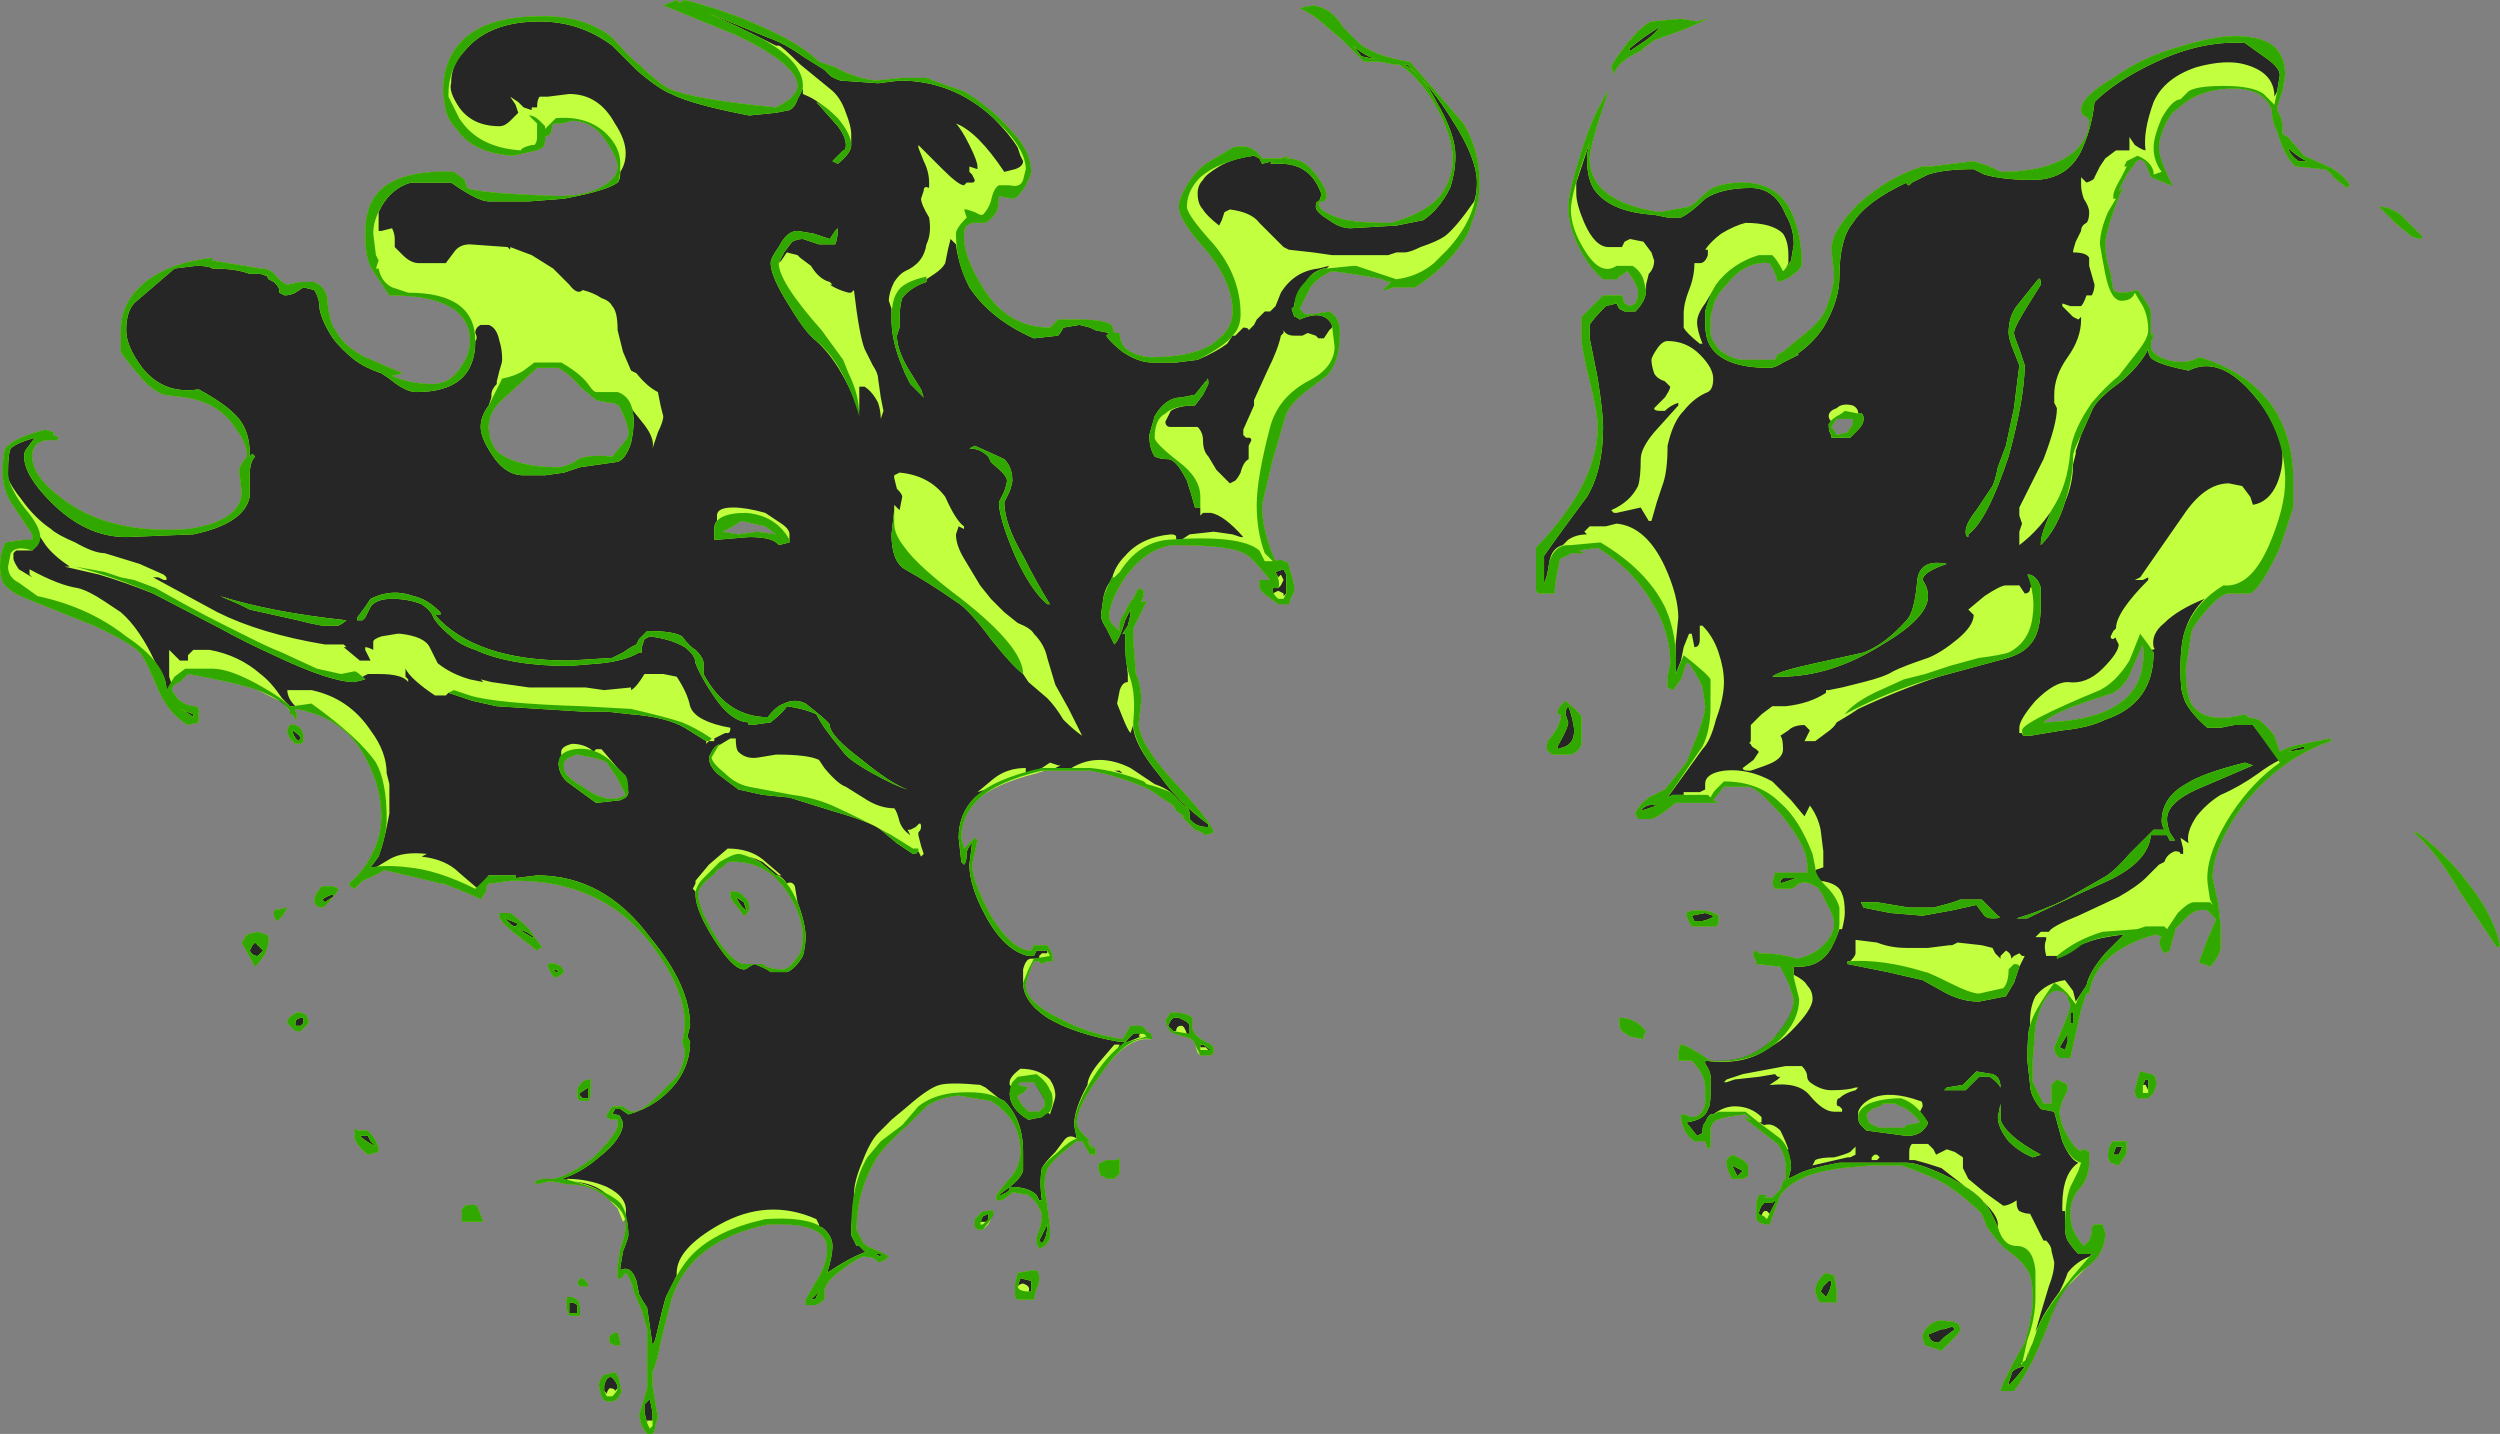 <?xml version="1.0" encoding="UTF-8" standalone="no"?>
<svg xmlns:ffdec="https://www.free-decompiler.com/flash" xmlns:xlink="http://www.w3.org/1999/xlink" ffdec:objectType="shape" height="26.7px" width="46.55px" xmlns="http://www.w3.org/2000/svg">
  <rect width="100%" height="100%" fill="#808080" stroke="none"/>
  <g transform="matrix(1.0, 0.0, 0.0, 1.0, 27.8, 26.5)">
    <path d="M14.7 -24.8 Q14.6 -24.55 14.6 -24.45 14.7 -24.3 14.7 -24.1 L14.7 -24.0 14.8 -23.95 15.1 -23.6 15.55 -23.4 Q15.85 -23.25 15.95 -23.05 L15.9 -23.0 15.65 -23.2 Q15.55 -23.35 15.45 -23.35 L14.95 -23.4 Q14.75 -23.55 14.6 -24.05 14.5 -24.25 14.5 -24.45 14.35 -24.85 13.8 -24.85 13.25 -24.85 12.9 -24.6 L12.65 -24.4 12.55 -24.25 Q12.4 -23.95 12.4 -23.75 12.4 -23.55 12.65 -23.05 12.6 -23.05 12.5 -23.1 L12.25 -23.2 12.15 -23.45 Q12.05 -23.6 11.95 -23.45 L11.8 -23.25 11.65 -22.95 Q11.7 -22.95 11.7 -23.0 L11.75 -22.95 11.7 -22.95 Q11.4 -22.2 11.4 -21.95 11.4 -21.7 11.5 -21.4 L11.55 -21.1 Q11.65 -21.0 12.0 -21.1 12.2 -20.85 12.25 -20.7 L12.25 -20.25 12.3 -20.3 12.3 -20.25 Q12.25 -20.15 12.25 -20.05 12.25 -19.9 12.55 -19.8 12.9 -19.7 13.15 -19.85 14.15 -19.55 14.6 -18.8 14.9 -18.25 14.9 -17.6 14.9 -17.15 14.9 -17.05 L14.65 -16.3 Q14.3 -15.55 14.1 -15.45 L13.7 -15.45 Q13.55 -15.45 13.25 -15.1 13.0 -14.8 13.0 -14.7 L12.9 -14.05 Q12.9 -13.6 13.0 -13.4 13.25 -13.0 14.0 -13.2 L14.05 -13.15 14.25 -13.1 Q14.4 -13.0 14.55 -12.8 L14.65 -12.5 Q14.8 -12.6 15.1 -12.65 L15.6 -12.75 15.6 -12.7 Q14.7 -12.4 14.0 -11.55 13.4 -10.75 13.4 -10.15 L13.5 -9.7 13.55 -9.25 13.55 -8.85 Q13.5 -8.65 13.35 -8.5 L13.25 -8.55 Q13.15 -8.55 13.15 -8.6 L13.3 -9.0 13.45 -9.35 13.45 -9.4 13.3 -9.55 Q13.05 -9.6 12.85 -9.35 L12.7 -9.2 12.7 -9.15 12.65 -9.0 12.6 -8.8 12.5 -8.75 Q12.35 -8.95 12.45 -9.05 L12.35 -9.1 Q11.75 -8.95 11.4 -8.6 11.15 -8.35 11.1 -8.0 L11.05 -8.0 10.95 -7.7 10.75 -6.8 10.55 -6.8 10.5 -6.85 Q10.45 -6.9 10.45 -7.0 L10.6 -7.35 Q10.75 -7.7 10.75 -7.8 L10.7 -7.9 10.7 -7.95 10.65 -8.0 Q10.6 -8.05 10.5 -8.05 10.25 -8.05 10.1 -7.4 L10.05 -6.75 10.05 -6.35 Q10.1 -6.25 10.25 -5.95 L10.4 -5.95 10.4 -6.3 10.5 -6.4 10.6 -6.35 Q10.7 -6.35 10.7 -6.2 L10.6 -6.0 Q10.55 -5.85 10.55 -5.8 10.55 -5.6 10.7 -5.35 10.8 -5.15 10.95 -5.05 L10.95 -5.1 11.0 -5.1 11.1 -5.05 11.1 -4.85 Q11.1 -4.6 10.95 -4.4 10.75 -4.2 10.75 -3.9 10.75 -3.75 10.8 -3.6 10.9 -3.4 11.0 -3.3 L11.1 -3.4 Q11.15 -3.5 11.15 -3.6 L11.15 -3.65 11.2 -3.7 11.35 -3.7 11.4 -3.55 Q11.4 -3.15 11.05 -2.9 10.6 -2.55 10.4 -2.0 10.05 -1.05 9.7 -0.6 L9.45 -0.6 9.5 -0.75 9.7 -1.15 9.9 -1.5 Q10.05 -2.0 10.05 -2.3 10.05 -2.6 10.0 -2.75 9.9 -3.0 9.6 -3.2 9.45 -3.3 9.2 -3.65 L9.1 -3.9 Q8.8 -4.2 8.5 -4.4 8.2 -4.6 7.6 -4.8 L7.05 -4.8 6.5 -4.75 Q5.65 -4.65 5.35 -4.25 L5.15 -3.7 Q4.95 -3.7 4.9 -3.8 L4.9 -3.95 Q4.9 -4.15 4.95 -4.25 L5.1 -4.25 5.05 -4.2 5.2 -4.2 5.35 -4.35 5.4 -4.5 5.45 -4.55 5.45 -4.75 Q5.45 -5.0 5.3 -5.2 L4.65 -5.7 4.8 -5.65 4.7 -5.75 Q4.2 -5.7 4.1 -5.6 L4.05 -5.5 4.05 -5.15 4.0 -5.1 3.95 -5.25 3.75 -5.25 Q3.6 -5.35 3.55 -5.5 3.5 -5.6 3.5 -5.75 L3.55 -5.75 3.7 -5.7 Q3.9 -5.7 3.95 -5.95 L3.95 -6.25 Q3.95 -6.5 3.7 -6.75 L3.45 -6.75 Q3.45 -7.0 3.5 -7.05 3.6 -7.05 4.05 -6.75 4.8 -6.7 5.25 -7.2 5.6 -7.6 5.6 -7.9 L5.45 -8.35 5.4 -8.45 5.35 -8.5 4.9 -8.55 4.9 -8.6 4.85 -8.7 Q4.85 -8.8 4.9 -8.8 L4.95 -8.75 Q5.35 -8.75 5.65 -8.65 5.95 -8.7 6.15 -8.9 6.35 -9.1 6.35 -9.3 6.35 -9.45 6.2 -9.7 6.1 -9.95 6.0 -10.0 5.85 -10.1 5.7 -10.05 5.6 -9.95 5.5 -9.95 L5.25 -9.95 5.2 -10.05 5.25 -10.25 5.85 -10.25 5.85 -10.4 Q5.85 -10.75 5.35 -11.35 4.9 -11.85 4.75 -11.85 L4.3 -11.85 4.1 -11.6 4.2 -11.55 3.4 -11.55 Q3.1 -11.3 2.95 -11.25 L2.7 -11.25 2.65 -11.35 Q2.7 -11.5 2.9 -11.65 L3.2 -11.8 3.6 -12.3 3.8 -12.8 Q3.95 -13.2 3.95 -13.35 L3.9 -13.7 Q3.85 -13.85 3.65 -14.15 L3.6 -14.15 3.5 -13.85 3.35 -13.65 3.25 -13.7 Q3.25 -13.75 3.25 -13.9 L3.3 -14.15 Q3.3 -14.75 2.95 -15.3 2.6 -15.9 1.95 -16.3 L1.6 -16.25 1.7 -16.2 1.45 -16.2 Q1.4 -16.15 1.25 -16.1 1.15 -15.65 1.15 -15.5 L1.15 -15.45 Q1.1 -15.45 1.0 -15.45 L0.85 -15.45 0.8 -15.5 0.8 -16.3 Q1.95 -17.5 1.95 -18.55 1.95 -18.8 1.8 -19.4 1.65 -20.0 1.65 -20.2 1.65 -20.5 1.65 -20.6 1.75 -20.7 2.05 -21.0 L2.4 -21.0 2.45 -20.85 2.55 -20.8 2.65 -20.85 Q2.7 -20.95 2.7 -21.05 2.7 -21.2 2.5 -21.45 L2.35 -21.35 2.3 -21.3 2.05 -21.3 Q1.75 -21.55 1.55 -22.0 1.4 -22.35 1.4 -22.65 1.4 -22.9 1.65 -23.7 1.85 -24.3 2.0 -24.55 2.1 -24.75 2.15 -24.8 L1.95 -24.2 Q1.8 -23.7 1.8 -23.55 1.8 -22.75 3.1 -22.55 L3.65 -22.65 Q3.75 -22.7 3.95 -22.9 4.15 -23.1 4.65 -23.1 5.35 -23.1 5.6 -22.45 5.75 -22.05 5.75 -21.6 5.75 -21.5 5.6 -21.4 5.5 -21.3 5.3 -21.25 5.25 -21.45 5.15 -21.6 4.7 -21.65 4.35 -21.2 4.15 -21.0 4.1 -20.8 L4.05 -20.6 4.05 -20.3 Q4.05 -20.2 4.2 -20.0 4.45 -19.8 4.65 -19.8 L5.25 -19.8 5.3 -19.9 5.4 -19.95 5.7 -20.2 Q6.1 -20.5 6.2 -20.75 6.35 -21.15 6.35 -21.4 L6.3 -21.85 Q6.3 -22.2 6.8 -22.7 7.35 -23.2 8.0 -23.4 L8.15 -23.4 8.95 -23.5 9.25 -23.4 9.45 -23.3 Q10.4 -23.3 10.85 -23.7 11.1 -23.95 11.1 -24.25 11.1 -24.3 11.0 -24.35 10.95 -24.4 10.95 -24.45 10.95 -24.7 11.55 -25.05 12.1 -25.45 12.85 -25.65 13.65 -25.9 14.15 -25.8 14.75 -25.7 14.75 -25.1 L14.7 -24.8 M17.25 -22.05 L17.1 -22.1 16.8 -22.35 16.5 -22.65 Q16.7 -22.65 16.9 -22.5 L17.3 -22.1 Q17.3 -22.05 17.25 -22.05 M12.1 -14.5 L11.9 -14.05 Q11.8 -13.75 11.55 -13.6 L10.95 -13.4 Q10.4 -13.2 10.25 -13.05 12.25 -13.1 12.1 -14.5 M3.8 -26.1 L4.0 -26.15 Q3.9 -26.1 3.55 -25.95 L3.0 -25.75 2.8 -25.6 2.75 -25.55 Q2.3 -25.35 2.25 -25.1 L2.25 -25.15 2.2 -25.25 Q2.2 -25.3 2.5 -25.7 2.8 -26.05 2.95 -26.1 L3.5 -26.15 3.8 -26.1 M6.7 -18.7 L6.4 -18.7 6.3 -18.55 Q6.35 -18.5 6.4 -18.4 L6.6 -18.45 6.7 -18.6 6.7 -18.7 M1.65 -12.65 Q1.6 -12.5 1.45 -12.45 L1.1 -12.45 1.05 -12.5 Q1.0 -12.5 1.0 -12.6 1.0 -12.7 1.1 -12.8 L1.2 -12.95 Q1.3 -13.2 1.25 -13.2 L1.2 -13.2 Q1.2 -13.3 1.25 -13.35 L1.35 -13.45 Q1.6 -13.25 1.65 -13.15 L1.65 -12.65 M2.8 -7.2 L2.8 -7.15 2.55 -7.2 2.4 -7.3 Q2.35 -7.35 2.35 -7.5 2.35 -7.65 2.35 -7.55 2.65 -7.55 2.85 -7.3 L2.8 -7.2 M4.2 -9.3 L4.15 -9.25 3.7 -9.25 Q3.6 -9.4 3.6 -9.5 3.65 -9.55 3.85 -9.55 4.05 -9.55 4.2 -9.45 L4.2 -9.3 M4.45 -5.0 Q4.7 -4.9 4.75 -4.8 L4.75 -4.6 4.65 -4.55 4.45 -4.55 4.4 -4.65 Q4.35 -4.75 4.35 -4.85 4.35 -4.95 4.4 -4.95 L4.45 -5.0 M11.45 -5.0 Q11.45 -5.1 11.5 -5.2 L11.55 -5.25 11.8 -5.25 Q11.8 -5.3 11.8 -5.1 11.8 -5.0 11.75 -4.95 L11.65 -4.8 11.5 -4.85 Q11.45 -4.9 11.45 -5.0 M7.7 -5.55 L7.95 -5.6 Q7.9 -5.7 7.7 -5.85 L7.6 -5.9 Q7.55 -5.9 7.5 -5.95 L7.25 -5.95 Q7.25 -5.9 7.05 -5.85 L6.95 -5.75 7.0 -5.6 Q7.05 -5.55 7.2 -5.5 L7.65 -5.5 7.7 -5.55 M8.1 -1.8 Q8.25 -1.95 8.45 -1.9 8.7 -1.9 8.7 -1.75 8.7 -1.7 8.55 -1.55 L8.35 -1.35 8.05 -1.45 Q8.0 -1.5 8.0 -1.65 L8.05 -1.75 8.1 -1.8 M6.35 -2.75 L6.4 -2.5 6.4 -2.25 6.1 -2.25 6.05 -2.3 6.0 -2.45 Q6.0 -2.65 6.2 -2.8 L6.35 -2.75 M18.75 -8.9 L18.7 -8.85 18.0 -9.9 Q17.6 -10.6 17.15 -11.0 L17.2 -11.0 Q17.75 -10.6 18.2 -10.0 18.65 -9.4 18.75 -8.9 M12.25 -6.5 Q12.35 -6.5 12.35 -6.3 L12.3 -6.15 12.2 -6.05 12.0 -6.05 Q11.95 -6.1 11.95 -6.2 L12.0 -6.4 12.05 -6.55 12.25 -6.5 M-8.85 -2.3 L-8.9 -2.35 -8.9 -2.6 -8.85 -2.8 -8.55 -2.85 -8.5 -2.85 Q-8.45 -2.8 -8.45 -2.7 -8.45 -2.6 -8.5 -2.5 L-8.55 -2.3 -8.85 -2.3 M-9.65 -3.65 L-9.65 -3.8 -9.5 -3.95 -9.4 -3.95 Q-9.3 -4.0 -9.3 -3.9 -9.3 -3.85 -9.5 -3.6 L-9.55 -3.6 Q-9.6 -3.6 -9.65 -3.65 M-7.3 -4.6 L-7.35 -4.75 Q-7.35 -4.85 -7.3 -4.85 L-7.2 -4.9 -7.0 -4.9 -6.95 -4.95 -6.95 -4.65 Q-7.0 -4.6 -7.05 -4.55 L-7.2 -4.55 -7.25 -4.6 -7.3 -4.6 M-8.35 -5.9 L-8.35 -6.0 Q-8.35 -6.05 -8.55 -6.35 L-8.8 -6.35 -8.85 -6.3 -8.65 -6.25 -8.75 -6.15 -8.85 -6.1 Q-8.85 -6.2 -8.85 -6.05 L-8.75 -5.9 -8.65 -5.8 -8.45 -5.8 -8.35 -5.9 M-5.6 -7.35 Q-5.55 -7.2 -5.35 -7.1 -5.2 -7.05 -5.2 -6.95 L-5.2 -6.9 -5.25 -6.85 -5.45 -6.85 -5.55 -7.05 Q-5.55 -7.15 -5.75 -7.2 -6.0 -7.25 -6.05 -7.35 L-6.1 -7.5 -6.0 -7.65 Q-5.7 -7.65 -5.6 -7.55 L-5.6 -7.35 M-16.55 -0.9 L-16.35 -0.95 Q-16.25 -0.85 -16.25 -0.65 -16.2 -0.6 -16.25 -0.55 -16.3 -0.4 -16.45 -0.4 -16.55 -0.4 -16.6 -0.5 L-16.65 -0.7 Q-16.65 -0.8 -16.55 -0.9 M-16.35 -1.45 L-16.45 -1.5 -16.45 -1.6 Q-16.45 -1.65 -16.3 -1.7 L-16.25 -1.5 -16.25 -1.45 -16.35 -1.45 M-17.25 -2.35 L-17.15 -2.35 Q-17.0 -2.3 -17.0 -2.15 L-17.0 -2.0 -17.2 -2.0 Q-17.25 -2.1 -17.25 -2.2 L-17.25 -2.35 M-17.0 -2.7 L-16.95 -2.7 -16.85 -2.6 -16.85 -2.55 -17.0 -2.55 -17.05 -2.6 -17.0 -2.7 M-17.05 -6.2 Q-17.05 -6.25 -17.0 -6.3 -16.95 -6.4 -16.8 -6.4 L-16.8 -6.2 Q-16.8 -6.05 -16.85 -6.0 L-16.95 -6.0 Q-17.05 -6.0 -17.05 -6.1 L-17.05 -6.2 M-21.2 -5.35 Q-21.2 -5.55 -21.15 -5.45 L-20.95 -5.45 Q-20.75 -5.25 -20.75 -5.05 L-20.95 -5.0 Q-21.2 -5.2 -21.2 -5.35 M-19.15 -4.05 Q-18.9 -4.1 -18.9 -4.0 L-18.8 -3.75 -19.2 -3.75 -19.2 -4.0 Q-19.15 -4.0 -19.15 -4.05 M-18.45 -9.5 L-18.3 -9.5 Q-18.15 -9.4 -17.95 -9.2 L-17.7 -8.85 -17.75 -8.85 -17.8 -8.8 -18.25 -9.15 Q-18.5 -9.35 -18.5 -9.45 L-18.5 -9.5 -18.45 -9.5 M-22.35 -7.6 Q-22.25 -7.7 -22.1 -7.6 -22.05 -7.5 -22.05 -7.45 L-22.2 -7.3 -22.3 -7.3 -22.45 -7.45 Q-22.45 -7.55 -22.35 -7.6 M-22.65 -9.35 L-22.7 -9.45 -22.7 -9.55 -22.45 -9.6 Q-22.55 -9.4 -22.65 -9.35 M-21.65 -10.0 L-21.6 -10.0 -21.5 -9.95 Q-21.5 -9.9 -21.6 -9.8 -21.7 -9.65 -21.8 -9.6 -21.9 -9.6 -21.95 -9.7 -21.95 -9.85 -21.8 -10.0 L-21.65 -10.0 M-22.15 -12.7 L-22.2 -12.65 -22.3 -12.65 -22.4 -12.75 -22.45 -12.85 Q-22.45 -13.05 -22.3 -13.0 -22.15 -12.95 -22.15 -12.75 L-22.15 -12.7 M-14.15 -9.9 Q-14.0 -9.9 -13.95 -9.8 -13.85 -9.75 -13.85 -9.6 -13.85 -9.5 -13.95 -9.45 L-14.1 -9.65 Q-14.2 -9.75 -14.2 -9.85 L-14.2 -9.9 -14.15 -9.9 M-14.8 -9.85 Q-14.8 -9.6 -14.5 -9.1 -14.2 -8.6 -13.95 -8.55 L-13.6 -8.55 Q-13.5 -8.45 -13.2 -8.45 L-13.1 -8.5 Q-13.0 -8.6 -12.9 -8.75 -12.85 -8.9 -12.85 -9.05 -12.85 -9.45 -13.15 -9.9 -13.55 -10.5 -14.25 -10.45 L-14.35 -10.35 -14.45 -10.3 Q-14.45 -10.25 -14.65 -10.1 -14.8 -9.95 -14.8 -9.85 M-17.35 -8.35 L-17.45 -8.3 Q-17.5 -8.3 -17.55 -8.4 L-17.6 -8.5 Q-17.6 -8.6 -17.45 -8.55 -17.3 -8.5 -17.3 -8.4 L-17.35 -8.35 M-16.8 -12.4 L-17.05 -12.45 Q-17.25 -12.4 -17.3 -12.3 L-17.3 -12.2 Q-17.3 -12.05 -16.95 -11.85 -16.55 -11.55 -16.25 -11.65 L-16.15 -11.7 -16.3 -12.0 -16.5 -12.3 Q-16.55 -12.35 -16.8 -12.4 M-14.35 -16.6 L-14.05 -16.55 -13.7 -16.6 -13.35 -16.55 -13.55 -16.7 -14.0 -16.8 -14.15 -16.7 -14.35 -16.6 M-17.4 -19.65 L-17.8 -19.65 -18.4 -19.1 Q-18.7 -18.85 -18.7 -18.55 -18.7 -18.3 -18.55 -18.1 -18.2 -17.8 -17.4 -17.8 -17.3 -17.8 -17.1 -17.9 -16.95 -18.05 -16.4 -18.0 L-16.15 -18.3 Q-16.1 -18.35 -16.1 -18.45 -16.1 -18.6 -16.25 -18.9 -16.3 -19.0 -16.45 -19.0 L-16.7 -19.05 -17.0 -19.3 Q-17.15 -19.5 -17.4 -19.65 M-23.3 -8.95 L-23.2 -9.1 -23.0 -9.15 -22.85 -9.1 Q-22.8 -9.1 -22.8 -9.0 -22.8 -8.75 -23.05 -8.5 L-23.3 -8.95 M-23.85 -21.7 L-23.85 -21.65 -22.95 -21.5 Q-22.75 -21.5 -22.65 -21.35 -22.5 -21.2 -22.45 -21.2 L-22.2 -21.25 -21.95 -21.25 Q-21.7 -21.15 -21.7 -20.85 -21.65 -20.45 -21.55 -20.35 -21.4 -20.05 -21.0 -19.85 L-20.3 -19.55 -20.5 -19.5 Q-20.15 -19.35 -19.75 -19.35 -19.4 -19.35 -19.2 -19.7 -19.05 -19.9 -19.05 -20.15 -19.05 -21.0 -20.55 -21.0 L-20.85 -21.45 Q-21.0 -21.65 -21.0 -22.15 -21.0 -22.55 -20.85 -22.8 -20.5 -23.35 -19.35 -23.3 -19.2 -23.2 -19.15 -23.15 L-19.1 -23.0 Q-18.9 -22.9 -17.4 -22.85 -16.85 -22.85 -16.55 -23.05 -16.3 -23.2 -16.3 -23.4 -16.3 -23.55 -16.5 -23.85 -16.75 -24.25 -17.15 -24.25 L-17.35 -24.2 -17.5 -24.2 -17.55 -24.0 -17.65 -23.95 -17.65 -23.9 Q-17.65 -23.8 -17.7 -23.75 L-17.8 -23.7 -18.25 -23.6 Q-19.0 -23.65 -19.3 -24.1 -19.45 -24.25 -19.5 -24.45 L-19.55 -24.75 -19.55 -24.9 Q-19.45 -26.2 -17.7 -26.2 -16.9 -26.2 -16.4 -25.8 -16.0 -25.35 -15.9 -25.3 -15.6 -25.0 -15.35 -24.85 -14.9 -24.65 -13.35 -24.5 -13.25 -24.55 -13.1 -24.65 -12.95 -24.8 -12.95 -24.9 -12.95 -25.3 -14.1 -25.85 L-15.45 -26.4 -15.2 -26.5 -15.15 -26.45 -15.05 -26.5 Q-14.25 -26.3 -13.5 -25.95 -12.85 -25.65 -12.55 -25.35 L-12.25 -25.25 Q-11.9 -25.05 -11.5 -25.0 L-11.0 -25.05 -10.55 -25.05 -10.15 -24.9 -9.85 -24.8 Q-9.35 -24.5 -9.0 -24.1 -8.6 -23.7 -8.6 -23.3 -8.6 -23.25 -8.7 -23.05 -8.85 -22.8 -8.95 -22.8 L-9.2 -22.85 Q-9.2 -22.65 -9.25 -22.55 -9.3 -22.45 -9.45 -22.35 L-9.7 -22.35 -9.8 -22.3 Q-9.85 -22.25 -9.85 -22.1 -9.85 -21.7 -9.5 -21.15 -9.05 -20.4 -8.25 -20.4 L-8.1 -20.55 -7.7 -20.55 Q-7.25 -20.55 -7.1 -20.45 L-7.05 -20.3 -6.95 -20.3 Q-6.95 -20.05 -6.75 -19.95 -6.55 -19.85 -6.35 -19.85 -5.45 -19.85 -5.1 -20.2 -4.85 -20.4 -4.85 -20.7 -4.85 -21.25 -5.35 -21.85 -5.85 -22.4 -5.85 -22.65 -5.85 -22.8 -5.7 -23.05 -5.55 -23.3 -5.35 -23.45 L-4.85 -23.75 Q-4.5 -23.85 -4.3 -23.55 L-3.95 -23.55 -3.8 -23.6 -3.85 -23.55 Q-3.5 -23.55 -3.3 -23.25 -3.1 -23.0 -3.1 -22.85 -3.1 -22.75 -3.2 -22.75 L-3.25 -22.7 -3.2 -22.6 Q-3.05 -22.5 -2.9 -22.45 -2.65 -22.35 -1.9 -22.35 -1.2 -22.55 -0.95 -22.9 -0.75 -23.2 -0.75 -23.55 -0.75 -23.95 -1.05 -24.5 -1.35 -25.05 -1.75 -25.3 L-1.85 -25.3 -2.1 -25.35 -2.4 -25.35 -2.8 -25.75 -3.15 -26.05 Q-3.3 -26.2 -3.6 -26.35 L-3.35 -26.4 Q-3.0 -26.35 -2.8 -26.0 L-2.5 -25.7 Q-2.2 -25.45 -1.55 -25.35 -0.8 -24.5 -0.55 -24.2 -0.25 -23.7 -0.25 -23.1 -0.25 -22.7 -0.4 -22.35 -0.45 -22.1 -0.75 -21.75 -1.05 -21.4 -1.45 -21.15 L-1.85 -21.15 -2.0 -21.1 -2.05 -21.1 -1.9 -21.25 Q-2.0 -21.25 -2.05 -21.3 -2.55 -21.4 -3.0 -21.45 -3.25 -21.35 -3.4 -21.15 L-3.6 -20.75 -3.5 -20.65 -3.35 -20.65 -3.05 -20.7 Q-2.85 -20.6 -2.85 -20.3 -2.85 -19.75 -3.1 -19.5 L-3.5 -19.2 Q-3.75 -19.0 -3.85 -18.8 L-4.1 -17.95 -4.3 -17.1 Q-4.3 -16.6 -4.05 -16.05 -3.95 -16.1 -3.9 -16.05 -3.8 -16.05 -3.8 -15.95 -3.7 -15.65 -3.7 -15.55 -3.7 -15.45 -3.75 -15.4 L-3.8 -15.25 -4.0 -15.25 -4.2 -15.4 Q-4.35 -15.5 -4.35 -15.6 -4.35 -15.75 -4.3 -15.7 L-4.15 -15.7 Q-4.55 -16.2 -4.65 -16.2 -4.9 -16.35 -5.95 -16.35 -6.45 -16.3 -6.85 -15.75 -7.15 -15.3 -7.15 -15.0 -7.1 -14.85 -6.95 -14.75 -7.0 -14.9 -6.85 -15.1 -6.8 -15.25 -6.7 -15.35 L-6.6 -15.55 -6.5 -15.5 Q-6.5 -15.4 -6.55 -15.3 L-6.45 -15.3 -6.7 -14.8 -6.7 -14.6 -6.65 -13.95 Q-6.55 -13.75 -6.55 -13.45 L-6.6 -13.0 Q-6.55 -12.6 -5.9 -11.9 -5.25 -11.2 -5.2 -11.0 L-5.35 -10.95 Q-5.4 -11.0 -5.55 -11.05 L-5.8 -11.3 -5.75 -11.3 -5.9 -11.4 -5.95 -11.5 -6.4 -11.8 Q-6.95 -12.05 -7.5 -12.15 L-8.4 -12.15 Q-9.25 -11.95 -9.6 -11.6 -9.9 -11.3 -9.9 -10.9 L-9.85 -10.7 Q-9.7 -10.85 -9.65 -10.9 L-9.6 -10.85 -9.7 -10.4 Q-9.7 -10.1 -9.35 -9.45 -8.95 -8.8 -8.6 -8.8 L-8.55 -8.9 -8.3 -8.9 Q-8.2 -8.75 -8.2 -8.7 L-8.2 -8.6 -8.3 -8.6 -8.4 -8.55 -8.45 -8.6 -8.55 -8.6 Q-8.7 -8.25 -8.7 -8.15 -8.7 -7.85 -8.1 -7.55 -7.55 -7.25 -6.9 -7.15 L-6.75 -7.4 -6.6 -7.4 Q-6.5 -7.4 -6.45 -7.3 -6.35 -7.25 -6.35 -7.2 L-6.35 -7.15 Q-6.8 -7.25 -7.3 -6.5 -7.75 -5.9 -7.75 -5.6 -7.75 -5.5 -7.65 -5.4 L-7.5 -5.25 -7.55 -5.25 -7.45 -5.1 -7.55 -5.2 -7.5 -5.2 -7.4 -5.1 -7.4 -5.0 -7.5 -5.0 -7.65 -5.25 -7.75 -5.25 Q-8.15 -4.95 -8.25 -4.8 -8.35 -4.7 -8.35 -4.4 L-8.3 -4.05 -8.25 -3.65 -8.25 -3.45 Q-8.3 -3.3 -8.45 -3.25 L-8.5 -3.35 -8.5 -3.45 -8.45 -3.6 Q-8.4 -3.75 -8.4 -3.85 -8.4 -3.95 -8.45 -4.0 L-8.5 -4.1 -8.65 -4.25 -8.95 -4.3 Q-9.1 -4.15 -9.2 -4.15 L-9.25 -4.15 -9.25 -4.25 -9.05 -4.5 Q-8.8 -4.75 -8.8 -5.05 -8.8 -5.55 -9.15 -5.85 L-9.2 -5.9 -9.35 -6.0 -9.95 -6.1 Q-10.4 -6.05 -10.6 -5.85 L-10.9 -5.55 Q-11.4 -5.1 -11.5 -4.9 -11.85 -4.3 -11.85 -3.6 L-11.75 -3.4 Q-11.7 -3.3 -11.55 -3.25 -11.3 -3.15 -11.25 -3.1 -11.35 -3.0 -11.45 -3.0 L-11.5 -3.05 Q-11.55 -3.1 -11.75 -3.1 -11.95 -3.0 -12.2 -2.8 -12.45 -2.6 -12.45 -2.45 L-12.45 -2.3 -12.6 -2.2 -12.8 -2.2 -12.8 -2.3 -12.6 -2.65 Q-12.4 -2.95 -12.4 -3.25 -12.4 -3.75 -13.5 -3.7 -14.95 -3.4 -15.3 -2.3 L-15.5 -1.5 Q-15.55 -1.2 -15.65 -0.95 L-15.65 -0.7 -15.55 -0.1 -15.6 0.05 Q-15.6 0.15 -15.65 0.2 L-15.75 0.2 -15.85 0.05 -15.9 -0.15 -15.75 -0.65 -15.75 -1.2 Q-15.75 -1.6 -15.75 -1.75 L-15.85 -2.1 -16.0 -2.45 Q-16.05 -2.7 -16.15 -2.8 L-16.2 -2.75 Q-16.2 -2.7 -16.25 -2.7 L-16.3 -2.7 -16.3 -2.9 -16.25 -3.25 Q-16.15 -3.5 -16.15 -3.7 -16.15 -3.95 -16.45 -4.15 -16.75 -4.45 -17.25 -4.45 L-17.5 -4.5 -17.6 -4.5 -17.8 -4.45 -17.85 -4.5 -17.7 -4.55 -17.5 -4.55 Q-17.2 -4.6 -16.75 -4.95 -16.3 -5.4 -16.3 -5.55 L-16.3 -5.65 -16.35 -5.65 Q-16.45 -5.65 -16.5 -5.7 L-16.5 -5.75 -16.4 -5.9 -16.2 -5.9 Q-16.1 -5.8 -16.0 -5.8 -15.85 -5.8 -15.55 -6.1 L-15.2 -6.45 Q-15.1 -6.6 -15.05 -6.85 L-15.05 -6.95 -15.1 -7.1 Q-15.05 -7.25 -15.05 -7.45 -15.05 -8.1 -15.7 -8.95 -16.6 -10.1 -18.2 -10.1 L-18.3 -10.1 -18.65 -10.05 -18.7 -10.05 Q-18.75 -10.0 -18.75 -9.9 L-18.85 -9.75 Q-18.9 -9.8 -19.55 -10.05 L-19.6 -10.05 -20.0 -10.15 -20.65 -10.3 Q-20.7 -10.25 -21.05 -10.1 L-21.2 -9.95 Q-21.3 -10.0 -21.3 -10.05 -21.0 -10.3 -20.85 -10.65 -20.7 -10.95 -20.7 -11.3 -20.7 -11.85 -21.0 -12.4 -21.4 -13.15 -22.3 -13.3 L-22.3 -13.25 -22.25 -13.2 -22.3 -13.2 Q-22.25 -13.15 -22.3 -13.1 L-22.35 -13.2 -22.4 -13.2 -22.4 -13.25 Q-22.5 -13.45 -23.0 -13.65 -23.45 -13.8 -24.3 -13.95 L-24.45 -13.8 Q-24.6 -13.75 -24.6 -13.65 L-24.5 -13.5 Q-24.35 -13.35 -24.15 -13.35 L-24.1 -13.3 -24.1 -13.05 -24.3 -13.0 Q-24.65 -13.2 -24.85 -13.65 -25.1 -14.25 -25.2 -14.35 -25.4 -14.55 -26.05 -14.85 L-27.3 -15.35 Q-27.55 -15.45 -27.65 -15.55 -27.8 -15.65 -27.8 -15.95 -27.8 -16.2 -27.7 -16.4 L-27.35 -16.45 Q-27.25 -16.45 -27.2 -16.45 -27.2 -16.5 -27.2 -16.55 L-27.6 -17.15 Q-27.75 -17.4 -27.75 -17.7 -27.75 -18.05 -27.7 -18.15 -27.55 -18.35 -26.95 -18.5 L-26.8 -18.45 -26.8 -18.4 -26.7 -18.35 -26.75 -18.3 Q-27.2 -18.35 -27.2 -18.0 -27.2 -17.6 -26.55 -17.15 -25.7 -16.55 -24.3 -16.65 -23.3 -16.8 -23.3 -17.35 L-23.35 -17.75 Q-23.3 -17.9 -23.2 -18.0 -23.2 -18.25 -23.4 -18.5 -23.7 -19.0 -24.35 -19.1 L-24.75 -19.15 Q-25.0 -19.25 -25.2 -19.5 -25.5 -19.85 -25.55 -19.95 L-25.55 -20.35 Q-25.55 -20.85 -25.15 -21.2 -24.7 -21.6 -23.85 -21.7" fill="#262626" fill-rule="evenodd" stroke="none"/>
    <path d="M14.65 -25.1 Q14.65 -25.25 14.35 -25.45 L14.0 -25.7 Q13.2 -25.75 12.35 -25.35 11.6 -25.0 11.2 -24.6 11.15 -24.15 11.0 -23.8 10.75 -23.15 10.05 -23.15 9.5 -23.15 9.15 -23.25 L8.95 -23.35 Q8.4 -23.35 8.1 -23.25 L7.8 -23.1 7.75 -23.05 Q7.7 -23.05 7.7 -23.1 6.95 -22.75 6.7 -22.35 6.45 -22.05 6.45 -21.35 6.45 -20.9 6.15 -20.4 5.95 -20.1 5.65 -19.9 L5.7 -19.9 5.4 -19.75 Q5.25 -19.65 5.15 -19.65 4.3 -19.65 4.05 -20.05 3.95 -20.2 3.95 -20.5 L3.95 -20.7 Q4.0 -20.9 4.1 -21.1 L3.95 -20.85 Q3.8 -20.65 3.8 -20.5 3.8 -20.35 3.9 -20.1 L3.85 -20.1 Q3.6 -20.3 3.55 -20.4 3.55 -20.45 3.55 -20.65 3.55 -20.85 3.65 -21.1 3.75 -21.35 3.75 -21.6 L3.85 -21.6 Q3.95 -21.6 4.0 -21.75 L4.0 -21.85 3.95 -21.85 Q4.05 -22.0 4.25 -22.15 4.5 -22.3 4.7 -22.35 5.2 -22.35 5.4 -22.15 5.5 -22.0 5.5 -21.75 L5.5 -21.6 5.45 -21.5 5.55 -21.65 5.6 -21.95 Q5.6 -22.25 5.45 -22.5 5.25 -23.0 4.8 -23.0 4.25 -23.0 3.95 -22.8 3.7 -22.55 3.5 -22.45 L3.25 -22.45 3.0 -22.5 Q2.2 -22.55 1.9 -22.95 1.75 -23.15 1.75 -23.55 1.75 -23.65 1.8 -23.85 L1.55 -23.1 1.55 -22.9 Q1.55 -22.7 1.7 -22.35 1.9 -21.9 2.15 -21.9 L2.4 -21.9 2.45 -22.0 2.55 -22.05 2.8 -22.0 2.95 -21.8 3.0 -21.65 Q3.0 -21.5 2.9 -21.4 L2.85 -21.2 2.85 -21.1 Q2.85 -20.9 2.65 -20.7 L2.45 -20.7 2.35 -20.75 2.3 -20.85 2.1 -20.8 Q1.85 -20.55 1.8 -20.45 1.8 -20.4 1.8 -20.2 L1.95 -19.45 Q2.05 -18.8 2.05 -18.55 2.05 -17.75 1.75 -17.25 1.3 -16.65 0.95 -16.15 L0.95 -15.65 Q1.0 -15.7 1.05 -16.05 1.1 -16.3 1.3 -16.35 L1.4 -16.45 Q1.55 -16.55 1.75 -16.55 L1.7 -16.6 1.8 -16.7 2.1 -16.7 2.3 -16.75 Q2.85 -16.7 3.2 -15.95 3.45 -15.4 3.45 -15.0 L3.4 -14.5 3.4 -14.45 Q3.4 -14.2 3.4 -13.95 L3.5 -14.2 3.55 -14.45 3.65 -14.7 3.7 -14.7 3.75 -14.45 Q3.85 -14.45 3.85 -14.6 L3.85 -14.85 3.9 -14.85 Q4.1 -14.65 4.2 -14.35 4.3 -14.05 4.3 -13.8 4.3 -13.5 4.15 -13.1 4.05 -12.7 3.9 -12.55 L3.25 -11.65 3.35 -11.7 3.55 -11.7 3.55 -11.75 3.85 -11.75 3.95 -11.8 3.95 -11.9 Q3.95 -12.1 4.3 -12.15 4.75 -12.2 5.2 -11.95 L5.55 -11.6 5.8 -11.3 5.9 -11.5 Q6.05 -11.3 6.1 -11.05 L6.15 -10.65 6.15 -10.35 6.0 -10.3 Q6.0 -10.2 6.1 -10.1 6.45 -10.05 6.5 -9.85 6.55 -9.75 6.55 -9.5 6.55 -9.4 6.5 -9.2 L6.45 -9.2 Q6.4 -9.05 6.3 -8.85 6.1 -8.5 5.7 -8.5 L5.6 -8.5 5.6 -8.35 Q5.8 -8.25 5.85 -8.15 5.95 -8.05 5.95 -7.9 5.95 -7.7 5.55 -7.3 5.35 -7.1 5.15 -7.0 4.7 -6.65 3.95 -6.75 L3.95 -6.7 Q4.05 -6.55 4.05 -6.45 L4.05 -6.15 Q4.05 -5.9 4.0 -5.85 3.95 -5.65 3.6 -5.6 L3.8 -5.35 3.9 -5.4 3.9 -5.45 Q3.9 -5.55 3.95 -5.6 L4.0 -5.7 4.05 -5.75 4.1 -5.75 Q4.3 -5.9 4.5 -5.9 4.8 -5.9 5.0 -5.7 L5.0 -5.6 4.95 -5.6 5.05 -5.55 Q5.2 -5.6 5.35 -5.45 5.45 -5.25 5.5 -5.1 L5.45 -5.1 Q5.55 -4.95 5.55 -4.75 L5.5 -4.55 5.7 -4.65 Q5.9 -4.75 6.45 -4.85 7.65 -4.85 7.7 -4.85 7.95 -4.85 8.55 -4.55 9.0 -4.3 9.15 -4.1 9.25 -4.0 9.4 -3.65 L9.4 -3.7 Q9.4 -3.95 8.8 -4.4 L8.35 -4.75 Q8.05 -4.85 7.85 -4.9 L7.75 -4.9 7.75 -5.05 Q7.75 -5.15 7.8 -5.2 L8.1 -5.2 8.2 -5.1 8.25 -5.0 8.45 -5.1 8.6 -5.05 8.75 -4.95 8.75 -4.85 Q8.75 -4.8 8.75 -4.75 8.8 -4.65 8.85 -4.55 L9.15 -4.3 9.5 -4.05 Q9.6 -4.05 9.75 -4.15 L9.75 -4.1 Q9.75 -4.0 9.8 -3.95 9.9 -3.9 10.0 -3.9 L10.25 -3.4 10.3 -3.4 Q10.4 -3.3 10.4 -3.2 L10.45 -3.0 Q10.45 -2.8 10.35 -2.55 L10.2 -2.05 10.1 -1.7 10.15 -1.8 Q10.25 -2.05 10.55 -2.45 10.65 -2.65 10.7 -2.8 10.85 -3.0 11.1 -3.1 L11.15 -3.15 10.9 -3.15 Q10.8 -3.25 10.7 -3.4 10.65 -3.5 10.65 -3.65 L10.65 -3.95 10.6 -3.95 10.6 -4.05 Q10.6 -4.65 10.9 -4.85 10.75 -4.9 10.6 -5.25 L10.45 -5.8 10.2 -5.85 Q10.0 -6.1 10.0 -6.3 L9.95 -6.75 Q9.95 -7.3 10.0 -7.4 L10.0 -7.5 Q10.0 -7.75 10.1 -7.95 10.3 -8.2 10.65 -8.25 L10.8 -8.05 10.85 -7.85 11.05 -8.15 Q11.1 -8.4 11.4 -8.75 L11.75 -9.1 Q11.3 -9.05 11.05 -8.95 L10.9 -8.9 10.5 -8.65 10.5 -8.7 10.3 -8.7 Q10.25 -8.9 10.3 -9.0 L10.3 -9.05 10.1 -9.05 10.2 -9.15 10.35 -9.15 Q10.4 -9.25 10.9 -9.45 L11.65 -9.8 Q12.0 -10.0 12.15 -10.15 L12.4 -10.4 12.5 -10.45 Q12.55 -10.6 12.7 -10.65 12.8 -10.65 12.8 -10.6 L12.85 -10.6 12.85 -10.7 12.8 -10.9 12.95 -10.8 Q12.9 -11.0 13.1 -11.3 13.3 -11.55 13.55 -11.7 13.9 -11.85 14.25 -12.1 14.45 -12.25 14.65 -12.35 L14.15 -13.0 13.8 -13.0 13.55 -12.95 13.3 -12.95 Q12.9 -13.3 12.85 -13.55 12.8 -13.65 12.8 -14.05 12.8 -14.55 12.9 -14.8 13.0 -15.1 13.25 -15.35 12.75 -15.15 12.5 -14.9 12.25 -14.7 12.3 -14.45 12.35 -14.4 12.25 -14.4 L12.3 -14.35 Q12.3 -13.4 11.4 -13.1 11.1 -12.95 10.6 -12.9 L10.0 -12.8 9.9 -12.8 Q9.85 -12.8 9.85 -12.85 L9.8 -12.85 Q9.8 -12.9 9.8 -12.95 9.8 -13.1 10.1 -13.45 10.45 -13.8 10.7 -13.8 11.05 -13.75 11.35 -14.05 11.65 -14.35 11.65 -14.5 L11.6 -14.6 Q11.6 -14.65 11.55 -14.6 11.5 -14.6 11.5 -14.65 L11.55 -14.75 11.6 -14.8 Q11.6 -15.1 12.2 -15.7 L12.2 -15.75 12.1 -15.7 11.95 -15.7 12.05 -15.75 12.85 -16.9 Q13.25 -17.5 13.7 -17.5 L13.95 -17.45 14.1 -17.25 14.15 -17.1 Q14.45 -17.15 14.6 -17.5 14.7 -17.75 14.7 -18.0 L14.7 -18.2 Q14.55 -18.7 14.2 -19.1 13.55 -19.9 12.95 -19.6 12.45 -19.7 12.3 -19.8 12.2 -19.85 12.2 -20.0 12.05 -19.7 11.7 -19.4 L11.5 -19.25 Q11.2 -19.0 11.15 -18.85 L10.95 -18.4 10.85 -18.1 10.85 -18.05 10.8 -17.85 Q10.8 -17.5 10.65 -17.15 10.5 -16.65 10.2 -16.35 L10.2 -16.4 Q10.2 -16.55 10.4 -17.0 L10.55 -17.2 10.5 -17.15 Q10.2 -16.65 9.8 -16.35 L9.8 -16.6 9.85 -16.75 9.8 -16.9 9.8 -17.05 10.25 -17.95 Q10.5 -18.6 10.5 -18.9 L10.45 -19.0 10.45 -19.15 Q10.45 -19.5 10.7 -19.85 10.95 -20.2 10.95 -20.55 L10.95 -20.6 10.9 -20.55 10.8 -20.6 10.6 -20.8 10.6 -20.85 10.75 -20.8 10.95 -20.8 Q11.0 -20.85 11.05 -21.0 L11.15 -21.0 Q11.2 -21.1 11.2 -21.2 L11.1 -21.55 11.1 -21.7 Q11.05 -21.8 10.8 -21.8 10.8 -21.85 10.85 -22.0 L10.95 -22.2 Q10.95 -22.3 11.05 -22.35 11.1 -22.4 11.1 -22.55 11.1 -22.65 11.0 -22.8 10.95 -22.95 10.95 -23.05 L10.95 -23.2 11.05 -23.1 Q11.2 -23.15 11.2 -23.2 L11.3 -23.4 11.4 -23.55 11.6 -23.7 11.85 -23.7 11.85 -23.95 11.95 -23.8 Q12.1 -23.7 12.15 -23.7 12.1 -24.05 12.3 -24.6 12.5 -25.05 13.1 -25.25 13.65 -25.4 14.0 -25.3 14.55 -25.15 14.55 -24.7 L14.6 -24.8 14.65 -25.1 M14.7 -24.8 Q14.6 -24.55 14.6 -24.45 14.7 -24.3 14.7 -24.1 L14.7 -24.0 14.8 -23.95 15.1 -23.6 15.55 -23.4 Q15.85 -23.25 15.95 -23.05 L15.9 -23.0 15.65 -23.2 Q15.55 -23.35 15.45 -23.35 L14.95 -23.4 Q14.75 -23.55 14.6 -24.05 14.5 -24.25 14.5 -24.45 14.35 -24.85 13.8 -24.85 13.25 -24.85 12.9 -24.6 L12.65 -24.4 12.55 -24.25 Q12.4 -23.95 12.4 -23.75 12.4 -23.55 12.65 -23.05 12.6 -23.05 12.5 -23.1 L12.25 -23.2 12.15 -23.45 Q12.05 -23.6 11.95 -23.45 L11.8 -23.25 11.65 -22.95 Q11.7 -22.95 11.7 -23.0 L11.75 -22.95 11.7 -22.95 Q11.4 -22.2 11.4 -21.95 11.4 -21.7 11.5 -21.4 L11.55 -21.1 Q11.65 -21.0 12.0 -21.1 12.2 -20.85 12.25 -20.7 L12.25 -20.25 12.3 -20.3 12.3 -20.25 Q12.25 -20.15 12.25 -20.05 12.25 -19.9 12.55 -19.8 12.9 -19.7 13.15 -19.85 14.15 -19.55 14.6 -18.8 14.9 -18.25 14.9 -17.6 14.9 -17.15 14.9 -17.05 L14.65 -16.3 Q14.3 -15.55 14.1 -15.45 L13.7 -15.45 Q13.55 -15.45 13.25 -15.1 13.0 -14.8 13.0 -14.7 L12.9 -14.05 Q12.9 -13.6 13.0 -13.4 13.25 -13.0 14.0 -13.2 L14.05 -13.15 14.25 -13.1 Q14.4 -13.0 14.55 -12.8 L14.65 -12.5 Q14.8 -12.6 15.1 -12.65 L15.6 -12.75 15.6 -12.7 Q14.7 -12.4 14.0 -11.55 13.4 -10.75 13.4 -10.15 L13.5 -9.7 13.55 -9.25 13.55 -8.85 Q13.5 -8.65 13.35 -8.5 L13.25 -8.55 Q13.15 -8.55 13.15 -8.6 L13.3 -9.0 13.45 -9.35 13.45 -9.4 13.3 -9.55 Q13.05 -9.6 12.85 -9.35 L12.7 -9.2 12.7 -9.15 12.65 -9.0 12.6 -8.8 12.5 -8.75 Q12.35 -8.95 12.45 -9.05 L12.35 -9.1 Q11.75 -8.95 11.4 -8.6 11.15 -8.35 11.1 -8.0 L11.05 -8.0 10.95 -7.7 10.75 -6.8 10.55 -6.8 10.5 -6.85 Q10.45 -6.9 10.45 -7.0 L10.6 -7.35 Q10.75 -7.7 10.75 -7.8 L10.7 -7.9 10.7 -7.95 10.65 -8.0 Q10.6 -8.05 10.5 -8.05 10.25 -8.05 10.1 -7.4 L10.05 -6.75 10.05 -6.35 Q10.1 -6.25 10.25 -5.95 L10.4 -5.95 10.4 -6.3 10.5 -6.4 10.6 -6.35 Q10.7 -6.35 10.7 -6.2 L10.6 -6.0 Q10.55 -5.85 10.55 -5.8 10.55 -5.6 10.7 -5.35 10.8 -5.15 10.95 -5.05 L10.95 -5.1 11.0 -5.1 11.1 -5.05 11.1 -4.85 Q11.1 -4.6 10.95 -4.4 10.75 -4.2 10.75 -3.9 10.75 -3.75 10.8 -3.6 10.9 -3.4 11.0 -3.3 L11.1 -3.4 Q11.15 -3.5 11.15 -3.6 L11.15 -3.65 11.2 -3.7 11.35 -3.7 11.4 -3.55 Q11.4 -3.15 11.05 -2.9 L10.7 -2.55 Q10.5 -2.3 10.4 -2.0 10.05 -1.05 9.7 -0.6 L9.45 -0.6 9.5 -0.75 9.7 -1.15 9.9 -1.5 Q10.05 -2.0 10.05 -2.3 10.05 -2.6 10.0 -2.75 9.9 -3.0 9.6 -3.2 9.45 -3.3 9.2 -3.65 L9.1 -3.9 Q8.8 -4.2 8.5 -4.4 8.2 -4.6 7.6 -4.8 L7.05 -4.8 6.5 -4.75 Q5.65 -4.65 5.35 -4.25 L5.15 -3.7 Q4.95 -3.7 4.9 -3.8 L4.9 -3.95 Q4.9 -4.15 4.95 -4.25 L5.1 -4.25 5.05 -4.2 5.2 -4.2 5.35 -4.35 5.4 -4.5 5.45 -4.55 5.45 -4.75 Q5.45 -5.0 5.3 -5.2 L4.65 -5.7 4.8 -5.65 4.7 -5.75 Q4.2 -5.7 4.1 -5.6 L4.05 -5.5 4.05 -5.15 4.0 -5.1 3.95 -5.25 3.75 -5.25 Q3.6 -5.35 3.55 -5.5 3.5 -5.6 3.5 -5.75 L3.55 -5.75 3.7 -5.7 Q3.9 -5.7 3.95 -5.95 L3.95 -6.25 Q3.95 -6.5 3.7 -6.75 L3.45 -6.75 Q3.45 -7.0 3.5 -7.05 3.6 -7.05 4.05 -6.75 4.6 -6.7 5.05 -7.0 L5.3 -7.25 Q5.6 -7.6 5.6 -7.9 L5.45 -8.35 5.4 -8.45 5.35 -8.5 4.9 -8.55 4.9 -8.6 4.85 -8.7 Q4.85 -8.8 4.9 -8.8 L4.95 -8.75 Q5.35 -8.75 5.65 -8.65 5.95 -8.7 6.15 -8.9 6.35 -9.1 6.35 -9.3 6.35 -9.45 6.2 -9.7 6.1 -9.95 6.0 -10.0 5.85 -10.1 5.7 -10.05 5.6 -9.95 5.5 -9.95 L5.25 -9.95 5.2 -10.05 5.25 -10.25 5.85 -10.25 5.85 -10.4 Q5.85 -10.75 5.35 -11.35 4.9 -11.85 4.75 -11.85 L4.3 -11.85 4.1 -11.6 4.2 -11.55 3.4 -11.55 Q3.1 -11.3 2.95 -11.25 L2.7 -11.25 2.65 -11.35 Q2.7 -11.5 2.9 -11.65 L3.2 -11.8 3.6 -12.3 3.8 -12.8 Q3.95 -13.2 3.95 -13.35 L3.9 -13.7 Q3.85 -13.85 3.65 -14.15 L3.6 -14.15 3.5 -13.85 3.35 -13.65 3.25 -13.7 Q3.25 -13.75 3.25 -13.9 L3.3 -14.15 Q3.3 -14.75 2.95 -15.3 2.6 -15.9 1.95 -16.3 L1.6 -16.25 1.7 -16.2 1.45 -16.2 Q1.4 -16.15 1.25 -16.1 1.15 -15.65 1.15 -15.5 L1.15 -15.45 Q1.1 -15.45 1.0 -15.45 L0.85 -15.45 0.8 -15.5 0.8 -16.3 Q1.95 -17.5 1.95 -18.55 1.95 -18.8 1.8 -19.4 1.65 -20.0 1.65 -20.2 1.65 -20.5 1.65 -20.6 1.75 -20.7 2.05 -21.0 L2.4 -21.0 2.45 -20.85 2.55 -20.8 2.65 -20.85 Q2.7 -20.95 2.7 -21.05 2.7 -21.2 2.5 -21.45 L2.35 -21.35 2.3 -21.3 2.05 -21.3 Q1.75 -21.55 1.55 -22.0 1.4 -22.35 1.4 -22.65 1.4 -22.9 1.65 -23.7 1.85 -24.3 2.0 -24.55 2.1 -24.75 2.15 -24.8 L1.95 -24.2 Q1.8 -23.7 1.8 -23.55 1.8 -22.75 3.1 -22.55 L3.65 -22.65 Q3.75 -22.7 3.95 -22.9 4.15 -23.1 4.65 -23.1 5.35 -23.1 5.6 -22.45 5.75 -22.05 5.75 -21.6 5.75 -21.5 5.6 -21.4 5.5 -21.3 5.3 -21.25 5.25 -21.45 5.15 -21.6 4.7 -21.65 4.35 -21.2 4.15 -21.0 4.1 -20.8 L4.05 -20.6 4.05 -20.3 Q4.05 -20.2 4.2 -20.0 4.45 -19.8 4.65 -19.8 L5.25 -19.8 5.3 -19.9 5.4 -19.95 5.7 -20.2 Q6.1 -20.5 6.2 -20.75 6.35 -21.15 6.35 -21.4 L6.3 -21.85 Q6.3 -22.2 6.8 -22.7 7.35 -23.2 8.0 -23.4 L8.15 -23.4 8.95 -23.5 9.25 -23.4 9.45 -23.3 Q10.4 -23.3 10.85 -23.7 11.1 -23.95 11.1 -24.25 11.1 -24.3 11.0 -24.35 10.95 -24.4 10.95 -24.45 10.95 -24.7 11.55 -25.05 12.1 -25.45 12.85 -25.65 13.65 -25.9 14.15 -25.8 14.75 -25.7 14.75 -25.1 L14.7 -24.8 M15.0 -23.5 L15.15 -23.5 Q14.95 -23.6 14.8 -23.75 14.85 -23.6 15.0 -23.5 M17.25 -22.05 L17.1 -22.1 16.8 -22.35 16.5 -22.65 Q16.7 -22.65 16.9 -22.5 L17.3 -22.1 Q17.3 -22.05 17.25 -22.05 M12.1 -14.5 L11.9 -14.05 Q11.8 -13.75 11.55 -13.6 L10.95 -13.4 Q10.4 -13.2 10.25 -13.05 12.25 -13.1 12.1 -14.5 M3.8 -26.1 L4.0 -26.15 Q3.9 -26.1 3.55 -25.95 L3.0 -25.75 2.8 -25.6 2.75 -25.55 Q2.3 -25.35 2.25 -25.1 L2.25 -25.15 2.2 -25.25 Q2.2 -25.3 2.5 -25.7 2.8 -26.05 2.95 -26.1 L3.5 -26.15 3.8 -26.1 M2.55 -25.55 L2.85 -25.75 Q3.05 -25.9 3.1 -26.0 L2.8 -25.8 Q2.6 -25.65 2.55 -25.6 L2.55 -25.55 M4.7 -19.6 L4.7 -19.6 M2.95 -19.8 Q2.95 -19.85 3.05 -20.0 3.15 -20.15 3.25 -20.15 3.6 -20.15 3.85 -19.9 4.1 -19.65 4.1 -19.45 4.1 -19.25 4.0 -19.2 3.75 -19.1 3.55 -18.85 3.35 -18.65 3.25 -18.2 3.25 -17.7 3.15 -17.45 L3.05 -17.15 2.95 -16.8 2.9 -16.8 2.75 -17.05 2.3 -16.95 2.25 -16.95 2.2 -17.0 Q2.55 -17.15 2.7 -17.45 2.75 -17.6 2.75 -17.95 2.75 -18.15 3.0 -18.45 L3.45 -18.95 3.45 -19.0 Q3.3 -18.95 3.2 -18.85 L3.1 -18.85 Q3.0 -18.85 3.0 -18.9 L3.2 -19.1 Q3.3 -19.25 3.3 -19.3 L3.2 -19.4 Q3.05 -19.45 3.0 -19.55 2.95 -19.7 2.95 -19.8 M9.7 -19.95 Q9.6 -20.2 9.6 -20.3 9.6 -20.6 9.75 -20.8 L10.15 -21.3 Q10.2 -21.35 10.2 -21.2 L9.95 -20.8 Q9.7 -20.4 9.7 -20.3 9.7 -20.25 9.8 -20.0 L9.9 -19.7 Q9.9 -19.1 9.6 -18.0 9.2 -16.8 8.85 -16.55 L8.85 -16.5 Q8.8 -16.5 8.8 -16.6 8.8 -16.75 9.0 -17.0 L9.3 -17.45 Q9.35 -17.55 9.4 -17.8 L9.55 -18.2 9.7 -18.9 9.8 -19.7 9.7 -19.95 M6.8 -18.8 L6.85 -18.8 Q6.9 -18.8 6.9 -18.7 6.9 -18.6 6.8 -18.5 L6.65 -18.35 6.3 -18.35 6.3 -18.4 Q6.25 -18.45 6.25 -18.6 L6.3 -18.65 Q6.25 -18.7 6.25 -18.75 6.25 -18.85 6.4 -18.9 6.5 -19.0 6.7 -18.95 6.8 -18.9 6.8 -18.8 M6.7 -18.7 L6.4 -18.7 6.3 -18.55 Q6.35 -18.5 6.4 -18.4 L6.6 -18.45 6.7 -18.6 6.7 -18.7 M8.45 -16.0 Q8.0 -15.85 8.0 -15.7 8.1 -15.55 8.1 -15.4 8.1 -15.0 7.25 -14.5 6.3 -13.9 5.35 -13.9 L5.2 -13.9 Q5.3 -14.0 6.0 -14.15 L6.9 -14.35 Q7.3 -14.5 7.7 -14.95 7.85 -15.1 7.9 -15.7 7.95 -16.1 8.45 -16.0 M8.65 -14.6 Q8.95 -14.85 8.95 -15.05 L8.85 -15.15 9.15 -15.4 Q9.45 -15.6 9.55 -15.6 L9.8 -15.6 9.9 -15.45 Q10.0 -15.45 10.0 -15.55 L10.05 -15.6 9.95 -15.8 10.0 -15.8 Q10.15 -15.75 10.2 -15.55 L10.2 -15.25 Q10.2 -14.7 10.0 -14.5 9.85 -14.3 9.4 -14.2 L8.3 -13.9 Q7.55 -13.65 6.8 -13.3 L6.65 -13.2 6.4 -13.05 Q6.35 -12.95 6.2 -12.85 L6.0 -12.7 5.8 -12.7 5.9 -12.9 5.8 -13.0 Q5.6 -13.0 5.5 -12.9 L5.35 -12.8 Q5.4 -12.75 5.4 -12.55 5.4 -12.4 5.2 -12.3 5.1 -12.25 4.8 -12.15 L4.75 -12.15 Q4.65 -12.15 4.65 -12.2 L4.85 -12.35 4.95 -12.5 4.9 -12.55 Q4.8 -12.6 4.8 -12.65 4.75 -12.65 4.8 -12.7 L4.8 -12.8 Q4.8 -12.95 4.8 -13.0 L5.0 -13.2 5.2 -13.35 5.45 -13.35 Q5.9 -13.4 6.2 -13.6 L6.2 -13.65 6.25 -13.65 6.5 -13.7 6.9 -13.8 Q7.3 -13.9 7.45 -14.0 7.65 -14.1 8.1 -14.25 8.35 -14.35 8.65 -14.6 M8.1 -8.85 L8.5 -8.9 8.55 -8.9 8.65 -8.95 9.1 -8.9 9.3 -8.85 9.35 -8.75 9.45 -8.65 9.45 -8.7 9.55 -8.8 Q9.65 -8.75 9.65 -8.65 L9.7 -8.7 9.8 -8.75 9.85 -8.7 9.9 -8.7 9.8 -8.5 9.7 -8.2 9.55 -7.95 9.05 -7.85 Q8.75 -7.85 8.45 -8.0 L8.0 -8.25 7.35 -8.4 6.6 -8.55 6.6 -8.6 6.65 -8.6 Q6.75 -8.7 6.75 -8.75 L6.75 -9.0 7.15 -8.95 Q7.4 -8.85 7.7 -8.85 L8.1 -8.85 M8.0 -9.45 L7.4 -9.5 6.9 -9.6 6.85 -9.7 7.15 -9.7 7.75 -9.6 8.2 -9.6 Q8.6 -9.7 8.7 -9.75 L9.1 -9.75 9.4 -9.45 Q9.5 -9.4 9.3 -9.4 9.2 -9.4 9.15 -9.45 L9.0 -9.65 8.55 -9.55 8.0 -9.45 M11.35 -10.15 Q11.55 -10.25 11.85 -10.6 L12.3 -11.05 12.5 -11.05 Q12.45 -11.15 12.45 -11.2 12.45 -11.65 12.9 -11.9 13.2 -12.1 14.0 -12.3 L14.15 -12.25 13.1 -11.8 Q12.55 -11.55 12.55 -11.25 12.55 -11.15 12.6 -11.0 L12.7 -10.85 12.6 -10.85 12.55 -10.95 12.25 -10.95 Q12.2 -10.45 11.45 -10.1 10.45 -9.65 9.95 -9.4 L9.75 -9.4 Q10.25 -9.55 10.65 -9.75 L11.35 -10.15 M10.6 -8.1 L10.6 -8.1 M10.75 -7.65 L10.75 -7.45 10.8 -7.45 10.8 -7.65 10.75 -7.65 M10.7 -7.25 L10.55 -7.0 10.65 -6.95 10.7 -7.1 10.7 -7.25 M3.05 -11.5 Q2.85 -11.55 2.75 -11.4 L3.05 -11.5 M1.65 -12.65 Q1.6 -12.5 1.45 -12.45 L1.1 -12.45 1.05 -12.5 Q1.0 -12.5 1.0 -12.6 1.0 -12.7 1.1 -12.8 L1.2 -12.95 Q1.3 -13.2 1.25 -13.2 L1.2 -13.2 Q1.2 -13.3 1.25 -13.35 L1.35 -13.45 Q1.6 -13.25 1.65 -13.15 L1.65 -12.65 M1.4 -13.35 Q1.35 -13.3 1.35 -13.2 L1.4 -13.05 Q1.4 -12.95 1.2 -12.6 L1.2 -12.55 1.35 -12.6 Q1.55 -12.7 1.5 -13.0 1.45 -13.25 1.4 -13.35 M2.8 -7.2 L2.8 -7.15 2.55 -7.2 2.4 -7.3 Q2.35 -7.35 2.35 -7.5 2.35 -7.65 2.35 -7.55 2.65 -7.55 2.85 -7.3 L2.8 -7.2 M5.35 -10.05 L5.65 -10.15 5.4 -10.15 5.35 -10.1 5.35 -10.05 M4.2 -9.3 L4.15 -9.25 3.7 -9.25 Q3.6 -9.4 3.6 -9.5 3.65 -9.55 3.85 -9.55 4.05 -9.55 4.2 -9.45 L4.2 -9.3 M3.7 -9.45 L3.75 -9.35 3.9 -9.35 Q4.1 -9.4 4.1 -9.45 L3.95 -9.5 3.7 -9.45 M5.45 -6.65 L5.75 -6.65 Q5.85 -6.55 5.85 -6.45 5.85 -6.4 5.9 -6.35 6.1 -6.2 6.3 -6.2 6.6 -6.2 6.75 -6.25 L6.8 -6.25 6.75 -6.2 Q6.55 -6.15 6.45 -6.05 6.4 -6.05 6.4 -5.95 6.4 -5.9 6.45 -5.9 L6.5 -5.85 6.5 -5.8 6.35 -5.8 Q6.15 -5.8 5.9 -6.1 5.7 -6.35 5.2 -6.3 L5.15 -6.3 5.3 -6.4 5.35 -6.45 5.3 -6.45 5.25 -6.5 4.95 -6.45 4.5 -6.4 4.35 -6.35 4.3 -6.35 4.35 -6.4 4.65 -6.5 5.45 -6.65 M4.45 -5.0 Q4.7 -4.9 4.75 -4.8 L4.75 -4.6 4.65 -4.55 4.45 -4.55 4.4 -4.65 Q4.35 -4.75 4.35 -4.85 4.35 -4.95 4.4 -4.95 L4.45 -5.0 M4.45 -4.8 L4.55 -4.6 4.65 -4.7 4.45 -4.8 M5.0 -3.85 Q5.0 -3.9 5.05 -3.95 L5.1 -3.95 5.15 -3.9 5.25 -4.1 5.25 -4.15 5.2 -4.1 5.05 -4.1 5.0 -4.05 Q4.95 -3.95 4.95 -3.9 L5.0 -3.85 M9.05 -6.45 L8.8 -6.2 8.4 -6.2 8.45 -6.25 8.75 -6.3 9.0 -6.55 9.3 -6.5 Q9.45 -6.45 9.45 -6.25 9.4 -6.35 9.25 -6.45 L9.05 -6.45 M9.45 -5.65 Q9.55 -5.35 10.2 -5.0 L10.05 -4.95 Q9.8 -5.05 9.6 -5.25 9.4 -5.5 9.4 -5.7 L9.45 -5.95 9.45 -5.65 M11.45 -5.0 Q11.45 -5.1 11.5 -5.2 L11.55 -5.25 11.8 -5.25 Q11.8 -5.3 11.8 -5.1 11.8 -5.0 11.75 -4.95 L11.65 -4.8 11.5 -4.85 Q11.45 -4.9 11.45 -5.0 M7.5 -5.95 L7.25 -5.95 Q7.25 -5.9 7.05 -5.85 L6.95 -5.75 7.0 -5.6 Q7.05 -5.55 7.2 -5.5 L7.65 -5.5 7.7 -5.55 7.95 -5.6 Q7.9 -5.7 7.7 -5.85 L7.6 -5.9 Q7.55 -5.9 7.5 -5.95 M7.95 -5.8 L8.1 -5.6 Q8.1 -5.55 8.0 -5.45 7.9 -5.35 7.7 -5.35 L6.95 -5.45 6.85 -5.55 Q6.8 -5.6 6.8 -5.7 L6.8 -5.8 Q6.85 -5.95 7.05 -6.05 7.4 -6.2 7.95 -6.0 8.0 -6.0 8.0 -5.9 L7.95 -5.8 M7.2 -4.95 L7.15 -4.9 7.05 -4.9 7.05 -4.95 7.1 -5.0 7.15 -5.0 7.2 -4.95 M6.75 -5.15 L6.75 -5.0 6.65 -4.95 6.6 -4.95 5.95 -4.8 6.0 -4.9 Q6.1 -4.95 6.35 -4.95 6.55 -5.0 6.65 -5.05 L6.75 -5.15 M8.4 -1.75 L8.35 -1.75 8.1 -1.65 8.15 -1.55 Q8.2 -1.5 8.3 -1.5 L8.4 -1.6 8.6 -1.75 8.55 -1.8 8.4 -1.75 M8.45 -1.9 Q8.7 -1.9 8.7 -1.75 8.7 -1.7 8.55 -1.55 L8.35 -1.35 8.05 -1.45 Q8.0 -1.5 8.0 -1.65 L8.05 -1.75 8.1 -1.8 Q8.25 -1.95 8.45 -1.9 M6.35 -2.75 L6.4 -2.5 6.4 -2.25 6.1 -2.25 6.05 -2.3 6.0 -2.45 Q6.0 -2.65 6.2 -2.8 L6.35 -2.75 M6.3 -2.65 L6.25 -2.65 6.15 -2.55 6.1 -2.45 6.2 -2.35 Q6.3 -2.5 6.3 -2.65 M9.85 -1.1 L9.8 -1.1 9.75 -1.05 9.85 -1.1 M9.85 -1.05 Q9.65 -1.0 9.65 -0.9 L9.6 -0.75 9.6 -0.7 Q9.75 -0.85 9.9 -1.05 L9.85 -1.05 M9.95 -1.2 Q9.95 -1.3 10.0 -1.45 L9.9 -1.1 9.95 -1.2 M18.75 -8.9 L18.7 -8.85 18.0 -9.9 Q17.6 -10.6 17.15 -11.0 L17.2 -11.0 Q17.75 -10.6 18.2 -10.0 18.65 -9.4 18.75 -8.9 M15.1 -12.6 L14.9 -12.55 14.8 -12.5 15.1 -12.55 15.1 -12.6 M14.7 -12.4 L14.7 -12.4 M12.1 -6.3 L12.15 -6.3 12.2 -6.2 12.2 -6.4 12.15 -6.4 12.1 -6.3 M12.05 -6.55 L12.25 -6.5 Q12.35 -6.5 12.35 -6.3 L12.3 -6.15 12.2 -6.05 12.0 -6.05 Q11.95 -6.1 11.95 -6.2 L12.0 -6.4 12.05 -6.55 M11.7 -5.1 Q11.7 -5.15 11.75 -5.15 L11.6 -5.15 11.55 -5.0 11.65 -5.0 11.7 -5.1 M-23.85 -21.7 L-23.85 -21.65 -22.95 -21.5 Q-22.75 -21.5 -22.65 -21.35 -22.5 -21.2 -22.45 -21.2 L-22.2 -21.25 -21.95 -21.25 Q-21.7 -21.15 -21.7 -20.85 -21.65 -20.45 -21.55 -20.35 -21.4 -20.05 -21.0 -19.85 L-20.3 -19.55 -20.5 -19.5 Q-20.15 -19.35 -19.75 -19.35 -19.4 -19.35 -19.2 -19.7 -19.05 -19.9 -19.05 -20.15 -19.05 -21.0 -20.55 -21.0 L-20.85 -21.45 Q-21.0 -21.65 -21.0 -22.15 -21.0 -22.55 -20.85 -22.8 -20.5 -23.35 -19.35 -23.3 -19.2 -23.2 -19.15 -23.15 L-19.1 -23.0 Q-18.9 -22.9 -17.4 -22.85 -16.85 -22.85 -16.55 -23.05 -16.3 -23.2 -16.3 -23.4 -16.3 -23.55 -16.5 -23.85 -16.75 -24.25 -17.15 -24.25 L-17.35 -24.2 -17.5 -24.2 -17.55 -24.0 -17.65 -23.95 -17.65 -23.9 Q-17.65 -23.8 -17.7 -23.75 L-17.8 -23.7 -18.25 -23.6 Q-19.0 -23.65 -19.3 -24.1 -19.45 -24.25 -19.5 -24.45 L-19.55 -24.75 -19.55 -24.9 Q-19.45 -26.2 -17.7 -26.2 -16.9 -26.2 -16.4 -25.8 -16.0 -25.35 -15.9 -25.3 -15.6 -25.0 -15.35 -24.85 -14.9 -24.65 -13.35 -24.5 -13.25 -24.55 -13.1 -24.65 -12.95 -24.8 -12.95 -24.9 -12.95 -25.3 -14.1 -25.85 L-15.45 -26.4 -15.2 -26.5 -15.15 -26.45 -15.05 -26.5 Q-14.25 -26.3 -13.5 -25.95 -12.85 -25.65 -12.55 -25.35 L-12.25 -25.25 Q-11.9 -25.05 -11.5 -25.0 L-11.0 -25.05 -10.55 -25.05 -10.15 -24.9 -9.85 -24.8 Q-9.35 -24.5 -9.0 -24.1 -8.6 -23.7 -8.6 -23.3 -8.6 -23.25 -8.7 -23.05 -8.85 -22.8 -8.95 -22.8 L-9.2 -22.85 Q-9.2 -22.65 -9.25 -22.55 -9.3 -22.45 -9.45 -22.35 L-9.7 -22.35 -9.8 -22.3 Q-9.85 -22.25 -9.85 -22.1 -9.85 -21.7 -9.5 -21.15 -9.05 -20.4 -8.25 -20.4 L-8.1 -20.55 -7.7 -20.55 Q-7.25 -20.55 -7.1 -20.45 L-7.05 -20.3 -6.95 -20.3 Q-6.95 -20.05 -6.75 -19.95 -6.55 -19.85 -6.35 -19.85 -5.45 -19.85 -5.1 -20.2 -4.85 -20.4 -4.85 -20.7 -4.85 -21.25 -5.35 -21.85 -5.85 -22.4 -5.85 -22.65 -5.85 -22.8 -5.7 -23.05 -5.55 -23.3 -5.35 -23.45 L-4.85 -23.75 Q-4.5 -23.85 -4.3 -23.55 L-3.95 -23.55 -3.8 -23.6 -3.85 -23.55 Q-3.5 -23.55 -3.3 -23.25 -3.1 -23.0 -3.1 -22.85 -3.1 -22.75 -3.2 -22.75 L-3.25 -22.7 -3.2 -22.6 Q-3.05 -22.5 -2.9 -22.45 -2.65 -22.35 -1.9 -22.35 -1.2 -22.55 -0.95 -22.9 -0.75 -23.2 -0.75 -23.55 -0.75 -23.95 -1.05 -24.5 -1.35 -25.05 -1.75 -25.3 L-1.85 -25.3 -2.1 -25.35 -2.4 -25.35 -2.8 -25.75 -3.15 -26.05 Q-3.3 -26.2 -3.6 -26.35 L-3.35 -26.4 Q-3.0 -26.35 -2.8 -26.0 L-2.5 -25.7 Q-2.2 -25.45 -1.55 -25.35 -0.8 -24.5 -0.55 -24.2 -0.25 -23.7 -0.25 -23.1 -0.25 -22.7 -0.4 -22.35 -0.45 -22.1 -0.75 -21.75 -1.05 -21.4 -1.45 -21.15 L-1.85 -21.15 -2.0 -21.1 -2.05 -21.1 -1.9 -21.25 Q-2.0 -21.25 -2.05 -21.3 -2.55 -21.4 -3.0 -21.45 -3.25 -21.35 -3.4 -21.15 L-3.6 -20.75 -3.5 -20.65 -3.35 -20.65 -3.05 -20.7 Q-2.85 -20.6 -2.85 -20.3 -2.85 -19.75 -3.1 -19.5 L-3.5 -19.2 Q-3.75 -19.0 -3.85 -18.8 L-4.1 -17.95 -4.3 -17.1 Q-4.3 -16.6 -4.05 -16.05 -3.95 -16.1 -3.9 -16.05 -3.8 -16.05 -3.8 -15.95 -3.7 -15.65 -3.7 -15.55 -3.7 -15.45 -3.75 -15.4 L-3.8 -15.25 -4.0 -15.25 -4.2 -15.4 Q-4.35 -15.5 -4.35 -15.6 -4.35 -15.75 -4.3 -15.7 L-4.15 -15.7 Q-4.55 -16.2 -4.65 -16.2 -4.9 -16.35 -5.95 -16.35 -6.45 -16.3 -6.85 -15.75 -7.15 -15.3 -7.15 -15.0 -7.1 -14.85 -6.95 -14.75 -7.0 -14.9 -6.85 -15.1 -6.8 -15.25 -6.7 -15.35 L-6.6 -15.55 -6.5 -15.5 Q-6.5 -15.4 -6.55 -15.3 L-6.45 -15.3 -6.7 -14.8 -6.7 -14.6 -6.65 -13.95 Q-6.55 -13.75 -6.55 -13.45 L-6.6 -13.0 Q-6.55 -12.6 -5.9 -11.9 -5.25 -11.2 -5.2 -11.0 L-5.35 -10.95 Q-5.4 -11.0 -5.55 -11.05 L-5.8 -11.3 -5.75 -11.3 -5.9 -11.4 -5.95 -11.5 -6.4 -11.8 Q-6.95 -12.05 -7.5 -12.15 L-8.35 -12.15 -8.5 -12.1 Q-9.3 -11.9 -9.6 -11.6 -9.9 -11.3 -9.9 -10.9 L-9.85 -10.7 Q-9.7 -10.85 -9.65 -10.9 L-9.6 -10.85 -9.7 -10.4 Q-9.7 -10.1 -9.35 -9.45 -8.95 -8.8 -8.6 -8.8 L-8.55 -8.9 -8.3 -8.9 Q-8.2 -8.75 -8.2 -8.7 L-8.2 -8.6 -8.3 -8.6 -8.4 -8.55 -8.45 -8.6 -8.55 -8.6 Q-8.7 -8.25 -8.7 -8.15 -8.7 -7.85 -8.1 -7.55 -7.55 -7.25 -6.9 -7.15 L-6.75 -7.4 -6.6 -7.4 Q-6.5 -7.4 -6.45 -7.3 -6.35 -7.25 -6.35 -7.2 L-6.35 -7.15 -6.5 -7.15 Q-6.9 -7.1 -7.3 -6.5 -7.75 -5.9 -7.75 -5.6 -7.75 -5.5 -7.65 -5.4 L-7.5 -5.25 -7.55 -5.25 -7.45 -5.1 -7.55 -5.2 -7.5 -5.2 -7.4 -5.1 -7.4 -5.0 -7.5 -5.0 -7.65 -5.25 -7.75 -5.25 Q-8.15 -4.95 -8.25 -4.8 -8.35 -4.7 -8.35 -4.4 L-8.3 -4.05 -8.25 -3.65 -8.25 -3.45 Q-8.3 -3.3 -8.45 -3.25 L-8.5 -3.35 -8.5 -3.45 -8.45 -3.6 Q-8.4 -3.75 -8.4 -3.85 -8.4 -3.95 -8.45 -4.0 L-8.5 -4.1 -8.65 -4.25 -8.95 -4.3 Q-9.1 -4.15 -9.2 -4.15 L-9.25 -4.15 -9.25 -4.25 -9.05 -4.5 Q-8.8 -4.75 -8.8 -5.05 -8.8 -5.55 -9.15 -5.85 L-9.2 -5.9 -9.35 -6.0 -9.95 -6.1 Q-10.4 -6.05 -10.6 -5.85 L-10.9 -5.55 Q-11.4 -5.1 -11.5 -4.9 -11.85 -4.3 -11.85 -3.6 L-11.75 -3.4 Q-11.7 -3.3 -11.55 -3.25 -11.3 -3.15 -11.25 -3.1 -11.35 -3.0 -11.45 -3.0 L-11.5 -3.05 Q-11.55 -3.1 -11.75 -3.1 -11.95 -3.0 -12.2 -2.8 -12.45 -2.6 -12.45 -2.45 L-12.45 -2.3 -12.6 -2.2 -12.8 -2.2 -12.8 -2.3 -12.6 -2.65 Q-12.4 -2.95 -12.4 -3.25 -12.4 -3.75 -13.5 -3.7 -14.95 -3.4 -15.3 -2.3 L-15.5 -1.5 Q-15.55 -1.2 -15.65 -0.95 L-15.65 -0.7 -15.55 -0.1 -15.6 0.05 Q-15.6 0.15 -15.65 0.2 L-15.75 0.2 -15.85 0.05 -15.9 -0.15 -15.75 -0.65 -15.75 -1.2 Q-15.75 -1.6 -15.75 -1.75 L-15.85 -2.1 -16.0 -2.45 Q-16.05 -2.7 -16.15 -2.8 L-16.2 -2.75 Q-16.2 -2.7 -16.25 -2.7 L-16.3 -2.7 -16.3 -2.9 -16.25 -3.25 Q-16.15 -3.5 -16.15 -3.7 L-16.15 -3.8 -16.2 -3.75 -16.3 -4.0 -16.45 -4.15 Q-16.75 -4.45 -17.25 -4.45 L-17.5 -4.5 -17.6 -4.5 -17.8 -4.45 -17.85 -4.5 -17.7 -4.55 -17.5 -4.55 Q-17.2 -4.6 -16.75 -4.95 -16.3 -5.4 -16.3 -5.55 L-16.3 -5.65 -16.35 -5.65 Q-16.45 -5.65 -16.5 -5.7 L-16.5 -5.75 -16.4 -5.9 -16.2 -5.9 Q-16.1 -5.8 -16.0 -5.8 -15.85 -5.8 -15.55 -6.1 L-15.2 -6.45 Q-15.1 -6.6 -15.05 -6.85 L-15.05 -6.95 -15.1 -7.1 Q-15.05 -7.25 -15.05 -7.45 -15.05 -8.1 -15.7 -8.95 -16.6 -10.1 -18.2 -10.1 L-18.3 -10.1 -18.65 -10.05 -18.7 -10.05 Q-18.75 -10.0 -18.75 -9.9 L-18.85 -9.75 Q-18.9 -9.8 -19.55 -10.05 L-19.6 -10.05 -20.0 -10.15 -20.65 -10.3 Q-20.7 -10.25 -21.05 -10.1 L-21.2 -9.95 Q-21.3 -10.0 -21.3 -10.05 -21.0 -10.3 -20.85 -10.65 -20.7 -10.95 -20.7 -11.3 -20.7 -11.85 -21.0 -12.4 -21.4 -13.15 -22.3 -13.3 L-22.3 -13.25 -22.25 -13.2 -22.3 -13.2 Q-22.25 -13.15 -22.3 -13.1 L-22.35 -13.2 -22.4 -13.2 -22.4 -13.25 -22.55 -13.45 -22.6 -13.45 -23.0 -13.65 Q-23.45 -13.8 -24.3 -13.95 L-24.45 -13.8 Q-24.6 -13.75 -24.6 -13.65 L-24.5 -13.5 Q-24.35 -13.35 -24.15 -13.35 L-24.1 -13.3 -24.1 -13.05 -24.3 -13.0 Q-24.65 -13.2 -24.85 -13.65 -25.1 -14.25 -25.2 -14.35 -25.4 -14.55 -26.05 -14.85 L-27.3 -15.35 Q-27.55 -15.45 -27.65 -15.55 -27.8 -15.65 -27.8 -15.95 -27.8 -16.2 -27.7 -16.4 L-27.35 -16.45 Q-27.25 -16.45 -27.2 -16.45 -27.2 -16.5 -27.2 -16.55 L-27.6 -17.15 Q-27.75 -17.4 -27.75 -17.7 -27.75 -18.05 -27.7 -18.15 -27.55 -18.35 -26.95 -18.5 L-26.8 -18.45 -26.8 -18.4 -26.7 -18.35 -26.75 -18.3 Q-27.2 -18.35 -27.2 -18.0 -27.2 -17.6 -26.55 -17.15 -25.7 -16.55 -24.3 -16.65 -23.3 -16.8 -23.3 -17.35 L-23.35 -17.75 Q-23.3 -17.9 -23.2 -18.0 -23.2 -18.25 -23.4 -18.5 -23.7 -19.0 -24.35 -19.1 L-24.75 -19.15 Q-25.0 -19.25 -25.2 -19.5 -25.5 -19.85 -25.55 -19.95 L-25.55 -20.35 Q-25.55 -20.85 -25.15 -21.2 -24.7 -21.6 -23.85 -21.7 M-24.15 -21.55 L-24.55 -21.5 -25.25 -20.9 Q-25.45 -20.75 -25.45 -20.35 -25.45 -20.05 -25.15 -19.65 -24.75 -19.15 -24.1 -19.25 -23.55 -18.95 -23.35 -18.7 -23.15 -18.45 -23.15 -18.05 L-23.15 -18.0 -23.1 -18.05 -23.05 -18.0 Q-23.15 -17.9 -23.15 -17.65 L-23.15 -17.25 Q-23.25 -16.75 -24.2 -16.55 L-25.45 -16.5 Q-26.2 -16.5 -26.85 -17.15 -27.35 -17.65 -27.35 -18.0 -27.35 -18.1 -27.3 -18.15 L-27.15 -18.35 Q-27.5 -18.25 -27.6 -18.15 -27.65 -18.05 -27.65 -17.7 L-27.65 -17.6 Q-27.6 -17.45 -27.4 -17.2 -27.15 -16.85 -26.85 -16.65 -26.75 -16.55 -26.4 -16.4 -26.05 -16.2 -25.85 -16.2 L-25.2 -16.0 -24.75 -15.8 -24.7 -15.75 -24.7 -15.7 -24.75 -15.7 -24.85 -15.75 -24.95 -15.75 -23.75 -15.1 Q-22.95 -14.7 -21.75 -14.5 L-21.4 -14.5 -21.35 -14.45 -21.4 -14.45 -21.1 -14.2 -20.9 -14.2 -21.0 -14.4 -21.0 -14.45 Q-20.95 -14.45 -20.85 -14.4 L-20.85 -14.55 Q-20.85 -14.6 -20.7 -14.65 L-20.4 -14.7 -20.35 -14.7 Q-19.9 -14.65 -19.8 -14.45 L-19.65 -14.15 Q-19.4 -13.95 -19.05 -13.85 L-18.8 -13.8 -18.85 -13.85 -18.65 -13.8 -17.95 -13.7 -16.9 -13.7 -16.55 -13.65 -16.05 -13.7 -16.05 -13.65 Q-15.95 -13.7 -15.8 -13.95 L-15.45 -13.95 -15.2 -13.9 Q-15.0 -13.6 -14.95 -13.35 -14.9 -13.2 -14.7 -13.1 -14.5 -13.0 -14.2 -12.95 -14.2 -12.85 -14.25 -12.85 L-14.3 -12.85 -14.5 -12.75 -14.5 -12.7 -14.6 -12.7 -14.65 -12.65 -14.65 -12.7 -15.05 -12.95 Q-15.4 -13.15 -16.05 -13.2 L-16.5 -13.25 -16.95 -13.25 -18.55 -13.35 -19.0 -13.45 -19.45 -13.6 -19.5 -13.55 -19.7 -13.55 Q-20.15 -13.85 -20.25 -14.05 L-20.25 -13.9 -20.2 -13.85 -20.2 -13.8 Q-20.3 -13.95 -20.75 -13.95 L-20.95 -13.95 -21.05 -13.9 -21.0 -13.85 -21.2 -13.8 Q-21.65 -13.8 -22.7 -14.3 -23.25 -14.55 -23.7 -14.8 L-24.95 -15.45 Q-25.45 -15.65 -25.95 -15.8 L-26.6 -15.95 -26.5 -15.95 Q-26.8 -16.15 -26.95 -16.35 L-27.05 -16.5 -27.1 -16.35 -27.2 -16.25 -27.5 -16.25 -27.55 -16.2 -27.55 -16.1 Q-27.55 -16.05 -27.45 -15.9 L-27.2 -15.75 -27.25 -15.8 -27.25 -15.9 Q-26.7 -15.6 -26.35 -15.55 -26.15 -15.5 -25.85 -15.3 L-25.55 -15.1 Q-25.2 -14.8 -24.9 -14.15 -24.7 -13.9 -24.7 -13.65 L-24.6 -13.75 -24.65 -13.9 -24.65 -14.4 -24.45 -14.2 -24.3 -14.2 -24.3 -14.3 -24.2 -14.4 -23.9 -14.4 Q-23.35 -14.3 -22.95 -13.95 -22.75 -13.8 -22.55 -13.5 L-22.4 -13.35 -22.3 -13.35 Q-22.45 -13.5 -22.45 -13.65 L-22.0 -13.65 Q-21.3 -13.5 -20.9 -12.9 -20.6 -12.5 -20.6 -12.1 L-20.55 -11.9 -20.55 -11.35 -20.6 -11.1 Q-20.65 -10.85 -20.75 -10.55 L-20.9 -10.35 -20.8 -10.35 -20.55 -10.5 Q-20.3 -10.65 -19.85 -10.6 L-19.95 -10.55 Q-19.5 -10.5 -19.25 -10.25 L-18.9 -9.95 -18.7 -10.2 -18.2 -10.2 -18.2 -10.15 -17.8 -10.2 Q-16.55 -10.2 -15.7 -9.05 -14.95 -8.15 -14.95 -7.4 L-15.0 -7.2 -14.95 -7.1 Q-14.95 -6.7 -15.2 -6.35 -15.55 -5.9 -16.1 -5.75 L-16.25 -5.85 -16.35 -5.85 -16.4 -5.75 Q-16.25 -5.75 -16.25 -5.7 L-16.2 -5.6 Q-16.2 -5.3 -16.65 -4.95 -17.0 -4.65 -17.35 -4.55 L-17.3 -4.55 -17.2 -4.5 -17.25 -4.55 Q-16.85 -4.55 -16.5 -4.4 -16.1 -4.2 -16.15 -3.9 L-16.15 -3.85 Q-16.1 -3.7 -16.1 -3.5 -16.1 -3.45 -16.2 -3.2 L-16.25 -2.9 -16.25 -2.85 Q-16.05 -2.95 -15.95 -2.65 L-15.9 -2.4 Q-15.85 -2.3 -15.75 -2.15 L-15.65 -1.45 -15.6 -1.55 Q-15.45 -2.2 -15.4 -2.35 L-15.2 -2.75 -15.2 -2.8 Q-15.2 -3.25 -14.4 -3.7 -13.5 -4.2 -12.6 -3.8 L-12.55 -3.7 -12.55 -3.65 -12.5 -3.65 Q-12.3 -3.5 -12.3 -3.3 -12.3 -3.1 -12.4 -2.8 -11.95 -3.1 -11.65 -3.2 L-11.7 -3.2 -11.8 -3.3 -11.85 -3.3 Q-11.9 -3.4 -11.95 -3.5 L-11.95 -3.65 -11.9 -4.2 -11.9 -4.25 Q-11.9 -4.5 -11.75 -4.85 -11.6 -5.25 -11.45 -5.4 L-11.2 -5.65 -10.9 -5.9 Q-10.5 -6.25 -10.3 -6.3 -10.1 -6.35 -9.55 -6.3 L-9.45 -6.25 -9.2 -6.05 -9.1 -6.0 Q-8.75 -5.65 -8.75 -5.05 L-8.75 -4.7 Q-8.8 -4.55 -9.0 -4.4 -8.65 -4.4 -8.5 -4.25 L-8.45 -4.15 -8.4 -4.15 Q-8.45 -4.5 -8.4 -4.75 -8.35 -4.85 -8.15 -5.05 L-8.0 -5.25 Q-7.9 -5.4 -7.75 -5.3 L-7.8 -5.55 Q-7.8 -5.85 -7.55 -6.3 -7.55 -6.45 -7.35 -6.7 L-7.05 -7.05 -6.95 -7.05 -7.0 -6.95 -6.85 -7.1 -6.95 -7.1 Q-7.8 -7.25 -8.3 -7.55 -8.75 -7.85 -8.75 -8.2 L-8.75 -8.45 Q-8.7 -8.65 -8.6 -8.65 L-8.45 -8.65 -8.45 -8.7 -8.4 -8.75 -8.3 -8.75 -8.3 -8.8 -8.5 -8.8 -8.55 -8.7 -8.65 -8.7 Q-9.1 -8.8 -9.45 -9.45 -9.75 -10.0 -9.75 -10.4 L-9.7 -10.8 Q-9.8 -10.7 -9.8 -10.6 -9.8 -10.45 -9.85 -10.4 L-9.9 -10.45 -9.95 -10.9 Q-9.95 -11.35 -9.65 -11.65 L-9.45 -11.8 -9.6 -11.75 -9.3 -12.0 Q-9.05 -12.2 -8.7 -12.2 L-8.7 -12.1 -8.5 -12.15 -8.4 -12.2 -8.25 -12.3 -8.1 -12.25 -8.05 -12.25 -8.15 -12.2 -7.85 -12.2 Q-7.35 -12.5 -6.75 -12.2 L-6.3 -11.9 Q-6.15 -11.85 -6.0 -11.75 -5.85 -11.6 -5.75 -11.5 -5.65 -11.45 -5.65 -11.35 L-5.65 -11.25 -5.6 -11.2 Q-5.5 -11.1 -5.3 -11.1 L-5.3 -11.15 Q-5.85 -11.55 -6.2 -12.05 -6.7 -12.65 -6.7 -13.0 L-6.75 -12.85 Q-6.8 -12.9 -6.9 -13.15 L-7.0 -13.4 -6.95 -13.65 Q-6.9 -13.8 -6.8 -13.8 L-6.8 -13.95 -6.85 -14.4 -6.85 -14.7 -6.9 -14.7 -6.8 -14.85 -6.75 -15.05 -6.75 -15.15 -6.85 -14.95 Q-6.95 -14.6 -7.05 -14.5 L-7.2 -14.8 Q-7.3 -14.95 -7.3 -15.05 L-7.25 -15.4 Q-7.2 -15.6 -7.1 -15.7 -7.05 -15.95 -6.85 -16.15 -6.55 -16.5 -6.0 -16.55 -5.9 -16.55 -5.9 -16.5 L-5.9 -16.45 -5.8 -16.45 -5.65 -16.55 -5.2 -16.6 -4.85 -16.55 -4.7 -16.5 -4.65 -16.5 Q-5.0 -16.9 -5.25 -16.95 L-5.4 -16.95 -5.45 -16.9 -5.45 -17.05 -5.55 -17.05 Q-5.6 -17.25 -5.7 -17.55 -5.9 -17.95 -6.05 -17.95 -6.2 -17.95 -6.3 -18.0 -6.4 -18.15 -6.4 -18.4 L-6.3 -18.75 Q-6.1 -19.1 -5.8 -19.1 L-5.55 -19.15 -5.35 -19.4 -5.35 -19.35 Q-5.3 -19.55 -5.3 -19.35 L-5.4 -19.15 -5.55 -18.95 Q-5.85 -18.95 -6.0 -18.85 L-6.1 -18.65 Q-6.1 -18.55 -6.0 -18.55 L-5.5 -18.55 Q-5.4 -18.45 -5.4 -18.3 -5.4 -18.1 -5.3 -18.0 L-5.15 -17.75 Q-5.0 -17.6 -4.9 -17.5 L-4.8 -17.55 Q-4.75 -17.6 -4.7 -17.7 -4.65 -17.9 -4.55 -17.95 L-4.55 -18.2 -4.5 -18.3 Q-4.5 -18.35 -4.55 -18.35 L-4.6 -18.35 -4.65 -18.4 -4.65 -18.5 -4.45 -18.95 -4.45 -19.05 -4.2 -19.6 Q-4.0 -20.0 -3.95 -20.25 L-3.9 -20.3 -3.9 -20.35 Q-3.85 -20.25 -3.7 -20.25 L-3.55 -20.25 -3.45 -20.3 -3.3 -20.25 -3.25 -20.2 -3.15 -20.2 -3.05 -20.35 -3.0 -20.4 -3.0 -20.45 Q-3.15 -20.75 -3.6 -20.55 -3.65 -20.6 -3.7 -20.6 L-3.75 -20.75 -3.7 -20.8 -3.7 -20.85 -3.45 -21.3 Q-3.35 -21.45 -3.15 -21.5 L-3.1 -21.5 -3.05 -21.55 -3.25 -21.5 Q-3.7 -21.45 -3.95 -21.05 L-4.05 -20.8 -4.15 -20.7 -4.25 -20.7 -4.4 -20.55 -4.45 -20.45 -4.55 -20.35 Q-4.55 -20.4 -4.65 -20.4 L-4.8 -20.25 -4.85 -20.25 -4.95 -20.1 Q-5.15 -19.95 -5.5 -19.8 L-5.9 -19.75 -6.35 -19.75 Q-6.6 -19.75 -6.9 -19.95 -7.15 -20.15 -7.2 -20.25 L-7.15 -20.3 -7.4 -20.35 -7.5 -20.4 -7.7 -20.45 -8.0 -20.4 Q-8.05 -20.3 -8.1 -20.25 L-8.55 -20.2 Q-9.35 -20.55 -9.75 -21.15 -9.95 -21.55 -10.0 -21.95 L-10.1 -22.05 -10.15 -21.85 -10.2 -21.6 Q-10.25 -21.5 -10.4 -21.4 L-10.55 -21.3 -10.55 -21.25 Q-10.85 -21.15 -11.0 -20.95 -11.05 -20.8 -11.05 -20.55 L-11.05 -20.4 -11.1 -20.25 Q-11.1 -20.0 -10.9 -19.65 L-10.65 -19.25 -10.6 -19.1 -10.85 -19.35 -10.95 -19.55 -11.05 -19.8 Q-11.2 -20.2 -11.2 -20.55 L-11.2 -20.75 -11.25 -20.9 Q-11.25 -21.05 -11.15 -21.25 -11.05 -21.4 -10.95 -21.45 -10.6 -21.6 -10.55 -21.95 -10.45 -22.15 -10.5 -22.45 -10.65 -22.7 -10.65 -22.8 L-10.6 -22.95 Q-10.6 -23.05 -10.5 -23.0 L-10.5 -23.1 Q-10.5 -23.3 -10.6 -23.5 L-10.7 -23.75 Q-10.7 -23.85 -10.7 -23.8 L-10.25 -23.35 Q-9.95 -23.05 -9.85 -23.05 L-9.8 -23.1 -9.7 -23.1 Q-9.65 -23.1 -9.65 -23.15 L-9.7 -23.25 -9.75 -23.3 -9.75 -23.4 -9.6 -23.35 -9.6 -23.4 Q-9.6 -23.5 -9.75 -23.8 -9.9 -24.1 -10.0 -24.2 -9.6 -24.05 -9.1 -23.3 L-8.9 -23.35 Q-8.75 -23.4 -8.75 -23.5 L-8.8 -23.6 -8.85 -23.75 Q-9.0 -24.0 -9.3 -24.3 -10.05 -25.0 -11.05 -25.0 L-11.45 -24.95 -12.15 -25.0 Q-12.3 -25.05 -12.35 -25.1 L-12.45 -25.2 -12.85 -25.45 Q-13.2 -25.7 -13.5 -25.8 L-14.35 -26.15 -14.6 -26.25 Q-14.05 -26.0 -13.75 -25.85 L-13.35 -25.65 -13.3 -25.65 Q-13.25 -25.65 -12.9 -25.3 L-12.35 -24.85 Q-12.15 -24.7 -12.05 -24.4 -11.95 -24.15 -11.95 -24.0 L-11.95 -23.8 Q-11.95 -23.65 -12.2 -23.45 L-12.3 -23.5 -12.1 -23.7 Q-12.05 -23.7 -12.05 -23.8 -12.05 -23.95 -12.2 -24.15 L-12.6 -24.6 -12.45 -24.5 Q-12.6 -24.65 -12.85 -24.75 L-12.85 -24.85 Q-12.9 -24.75 -12.95 -24.65 -13.0 -24.5 -13.1 -24.45 L-13.35 -24.4 -13.85 -24.35 Q-14.9 -24.55 -15.3 -24.75 -15.55 -24.85 -15.95 -25.2 L-16.4 -25.65 Q-17.0 -26.1 -17.75 -26.1 -18.7 -26.1 -19.15 -25.55 -19.4 -25.3 -19.4 -24.95 -19.45 -24.8 -19.25 -24.5 -19.0 -24.15 -18.5 -24.15 -18.4 -24.15 -18.3 -24.25 L-18.15 -24.4 -18.2 -24.55 -18.3 -24.7 -18.15 -24.6 -18.05 -24.5 -17.9 -24.45 -17.9 -24.5 Q-17.95 -24.5 -17.9 -24.5 L-17.8 -24.5 Q-17.8 -24.65 -17.75 -24.7 L-17.6 -24.7 -17.2 -24.75 Q-16.65 -24.75 -16.35 -24.2 -16.15 -23.9 -16.15 -23.65 -16.15 -23.45 -16.25 -23.3 -16.25 -23.15 -16.3 -23.1 -16.5 -22.95 -17.3 -22.8 L-17.95 -22.75 -18.7 -22.75 Q-18.9 -22.75 -19.4 -23.1 L-20.15 -23.1 Q-20.5 -23.0 -20.7 -22.65 L-20.75 -22.55 -20.75 -22.2 -20.7 -22.2 -20.5 -22.25 Q-20.45 -22.15 -20.45 -22.05 L-20.45 -21.9 -20.3 -21.75 Q-20.15 -21.6 -20.0 -21.6 L-19.5 -21.6 -19.35 -21.8 Q-19.25 -21.95 -19.05 -21.95 L-18.35 -21.9 -18.3 -21.85 -18.3 -21.9 -17.9 -21.75 -17.5 -21.5 -17.2 -21.2 Q-17.05 -21.0 -16.95 -21.1 -16.75 -21.05 -16.6 -20.95 -16.45 -20.9 -16.4 -20.8 -16.3 -20.7 -16.3 -20.35 L-16.2 -19.95 -16.05 -19.6 -15.95 -19.55 Q-15.75 -19.3 -15.55 -19.2 L-15.5 -18.95 -15.45 -18.75 Q-15.45 -18.65 -15.55 -18.45 L-15.65 -18.15 Q-15.6 -18.35 -15.85 -18.65 L-16.05 -18.9 Q-16.0 -18.8 -16.0 -18.65 -16.0 -18.5 -16.05 -18.25 -16.15 -17.95 -16.3 -17.9 L-17.0 -17.8 -17.3 -17.7 -17.65 -17.65 -18.05 -17.65 Q-18.4 -17.65 -18.65 -18.05 -18.85 -18.35 -18.85 -18.55 -18.85 -18.75 -18.7 -18.95 L-18.65 -19.1 -18.65 -19.15 Q-18.65 -19.25 -18.55 -19.35 L-18.55 -19.4 -18.5 -19.6 Q-18.45 -19.75 -18.45 -19.8 -18.45 -20.0 -18.5 -20.15 -18.55 -20.4 -18.7 -20.45 L-18.85 -20.45 Q-18.95 -20.4 -18.95 -20.3 -18.9 -20.2 -18.95 -20.15 -18.95 -19.2 -20.05 -19.2 -20.25 -19.2 -20.55 -19.45 L-20.7 -19.55 Q-21.0 -19.65 -21.2 -19.8 -21.45 -20.0 -21.6 -20.2 -21.8 -20.5 -21.85 -20.75 -21.85 -20.95 -21.95 -21.1 L-22.15 -21.15 -22.3 -21.05 Q-22.4 -21.0 -22.5 -21.0 L-22.6 -21.05 -22.6 -21.1 Q-22.6 -21.15 -22.7 -21.25 L-22.8 -21.3 -22.85 -21.4 -22.8 -21.35 -22.95 -21.4 -23.15 -21.4 Q-23.4 -21.5 -23.85 -21.5 -23.9 -21.55 -24.15 -21.55 M-23.35 -15.25 L-23.7 -15.4 Q-22.75 -15.1 -21.35 -14.95 -21.4 -14.9 -21.5 -14.85 L-21.8 -14.85 -22.05 -14.9 -22.25 -14.95 -23.15 -15.15 -23.35 -15.25 M-1.6 -25.3 L-1.65 -25.3 Q-1.3 -25.1 -1.05 -24.6 -0.7 -24.0 -0.7 -23.6 -0.7 -23.3 -0.8 -23.0 -1.0 -22.6 -1.3 -22.4 -1.55 -22.35 -1.8 -22.3 L-2.65 -22.25 Q-2.85 -22.25 -3.05 -22.4 -3.3 -22.55 -3.3 -22.65 -3.3 -22.75 -3.25 -22.75 -3.2 -22.8 -3.2 -22.9 -3.4 -23.45 -3.95 -23.45 L-4.15 -23.45 -4.1 -23.5 -4.3 -23.45 -4.35 -23.55 -4.45 -23.6 Q-4.85 -23.55 -5.1 -23.4 -5.35 -23.25 -5.4 -23.15 -5.5 -23.05 -5.5 -22.9 -5.5 -22.7 -5.4 -22.6 -5.35 -22.5 -5.1 -22.3 L-5.05 -22.4 -5.0 -22.55 -4.9 -22.6 Q-4.5 -22.55 -4.35 -22.35 L-3.9 -21.9 -3.8 -21.85 -3.35 -21.8 -3.0 -21.75 -1.95 -21.75 -1.8 -21.8 -1.65 -21.8 Q-1.55 -21.8 -1.35 -21.9 -1.05 -22.0 -0.9 -22.1 -0.7 -22.25 -0.35 -22.75 -0.3 -22.9 -0.3 -23.1 -0.3 -23.55 -0.75 -24.25 -1.15 -24.9 -1.6 -25.3 M-2.6 -25.65 L-2.45 -25.45 -2.2 -25.4 Q-2.45 -25.5 -2.6 -25.65 M-23.3 -8.95 L-23.2 -9.1 -23.0 -9.15 -22.85 -9.1 Q-22.8 -9.1 -22.8 -9.0 -22.8 -8.75 -23.05 -8.5 L-23.3 -8.95 M-24.2 -13.15 L-24.2 -13.2 -24.45 -13.3 -24.35 -13.25 -24.2 -13.15 M-11.4 -19.1 L-11.35 -18.85 -11.4 -18.7 Q-11.4 -18.85 -11.45 -19.0 -11.55 -19.2 -11.7 -19.3 L-11.8 -19.3 -11.8 -18.85 Q-12.15 -19.75 -12.6 -20.15 -12.8 -20.3 -13.1 -20.8 -13.45 -21.35 -13.45 -21.6 -13.45 -21.7 -13.3 -21.9 -13.15 -22.2 -12.95 -22.2 L-12.65 -22.15 -12.35 -22.05 -12.25 -22.2 -12.2 -22.25 Q-12.2 -22.05 -12.25 -21.95 L-12.55 -21.95 -12.85 -22.05 Q-12.95 -22.05 -13.05 -22.0 L-13.2 -21.8 -13.3 -21.6 -13.25 -21.65 -13.15 -21.8 -12.95 -21.75 -12.9 -21.7 -12.7 -21.55 Q-12.55 -21.3 -12.35 -21.25 L-12.3 -21.2 -12.35 -21.2 Q-12.2 -21.1 -12.0 -21.05 L-11.95 -21.05 -11.9 -21.1 Q-11.8 -20.25 -11.7 -20.0 L-11.55 -19.7 Q-11.45 -19.55 -11.45 -19.45 L-11.4 -19.1 M-9.75 -18.15 L-9.65 -18.2 Q-9.2 -18.0 -9.1 -17.95 -8.95 -17.8 -8.95 -17.55 -8.95 -17.5 -9.0 -17.35 L-9.1 -17.15 Q-9.1 -16.75 -8.75 -16.15 -8.5 -15.65 -8.25 -15.25 L-8.3 -15.25 Q-8.6 -15.5 -8.9 -16.15 -9.2 -16.85 -9.2 -17.15 L-9.1 -17.35 Q-9.05 -17.5 -9.05 -17.55 -9.05 -17.65 -9.3 -17.85 L-9.35 -17.9 -9.4 -18.0 Q-9.55 -18.15 -9.75 -18.15 M-9.85 -16.1 L-9.55 -15.6 -9.35 -15.35 -9.1 -15.1 -8.85 -14.9 Q-8.6 -14.8 -8.55 -14.7 -8.35 -14.5 -8.3 -14.25 L-8.15 -13.75 -7.9 -13.3 -7.65 -12.8 Q-7.8 -12.9 -8.0 -13.1 -8.15 -13.35 -8.3 -13.5 L-8.65 -13.8 -8.75 -13.95 Q-8.95 -14.1 -9.35 -14.6 -9.75 -15.15 -10.0 -15.3 -10.5 -15.65 -10.95 -15.9 -11.2 -16.05 -11.2 -16.55 L-11.15 -17.0 -11.15 -17.1 -11.05 -17.0 -11.0 -17.25 Q-11.0 -17.3 -11.1 -17.4 L-11.15 -17.6 -11.15 -17.65 -11.05 -17.7 Q-10.5 -17.65 -10.2 -17.25 -10.0 -16.8 -9.85 -16.7 L-9.85 -16.65 -9.95 -16.7 -10.0 -16.55 Q-10.0 -16.35 -9.85 -16.1 M-3.9 -15.7 L-3.95 -15.6 -4.0 -15.55 -4.1 -15.55 -4.1 -15.45 -4.0 -15.5 -3.9 -15.45 -3.9 -15.4 -3.85 -15.45 Q-3.85 -15.5 -3.85 -15.6 -3.85 -15.7 -3.85 -15.8 L-3.9 -15.9 -4.05 -15.85 -4.0 -15.75 -3.95 -15.8 -3.9 -15.7 M-20.5 -15.35 Q-20.8 -15.35 -20.9 -15.2 L-21.0 -15.0 -21.05 -14.95 -21.15 -14.95 -21.15 -15.0 -21.0 -15.2 -20.9 -15.35 Q-20.5 -15.55 -20.1 -15.4 -19.85 -15.35 -19.6 -15.1 L-19.6 -15.05 -19.7 -15.05 Q-18.95 -14.2 -17.2 -14.2 L-16.4 -14.25 -16.2 -14.35 -16.05 -14.45 -15.95 -14.5 -15.9 -14.6 -15.75 -14.75 Q-15.25 -14.75 -15.1 -14.65 -14.95 -14.45 -14.85 -14.4 -14.7 -14.25 -14.7 -14.15 L-14.7 -13.95 Q-14.3 -13.2 -13.6 -13.15 L-13.5 -13.15 Q-13.35 -13.35 -13.2 -13.4 -13.0 -13.5 -12.8 -13.4 -12.35 -13.05 -12.35 -13.0 -12.35 -12.8 -11.75 -12.35 -11.2 -11.9 -10.9 -11.8 -11.1 -11.85 -11.55 -12.1 -12.0 -12.35 -12.1 -12.5 L-12.3 -12.75 -12.45 -12.95 Q-12.55 -13.1 -12.6 -13.2 -12.8 -13.3 -13.15 -13.35 -13.2 -13.25 -13.45 -13.05 L-13.8 -13.0 Q-13.9 -13.0 -13.85 -13.05 -14.2 -13.05 -14.55 -13.6 -14.75 -13.9 -14.85 -14.15 -14.85 -14.3 -15.05 -14.45 -15.3 -14.6 -15.7 -14.65 L-15.8 -14.6 -15.85 -14.45 -15.85 -14.35 -15.9 -14.35 Q-16.15 -14.2 -16.6 -14.15 L-17.2 -14.1 Q-18.3 -14.1 -18.95 -14.4 -19.25 -14.5 -19.4 -14.65 -19.7 -14.9 -19.75 -15.05 -19.8 -15.15 -19.95 -15.25 -20.2 -15.35 -20.5 -15.35 M-17.4 -19.65 L-17.8 -19.65 -18.4 -19.1 Q-18.7 -18.85 -18.7 -18.55 -18.7 -18.3 -18.55 -18.1 -18.2 -17.8 -17.4 -17.8 -17.3 -17.8 -17.1 -17.9 -16.95 -18.05 -16.4 -18.0 L-16.15 -18.3 Q-16.1 -18.35 -16.1 -18.45 -16.1 -18.6 -16.25 -18.9 -16.3 -19.0 -16.45 -19.0 L-16.7 -19.05 -17.0 -19.3 Q-17.15 -19.5 -17.4 -19.65 M-16.4 -19.2 L-16.4 -19.2 M-14.35 -16.6 L-14.05 -16.55 -13.7 -16.6 -13.35 -16.55 -13.55 -16.7 -14.0 -16.8 -14.15 -16.7 -14.35 -16.6 M-14.5 -16.45 L-14.5 -16.65 Q-14.5 -16.75 -14.45 -16.8 L-14.45 -16.9 Q-14.45 -17.05 -14.15 -17.05 -13.9 -17.05 -13.55 -16.95 L-13.25 -16.75 Q-13.1 -16.65 -13.1 -16.55 L-13.1 -16.4 -13.3 -16.35 Q-13.4 -16.5 -13.85 -16.5 L-14.45 -16.45 -14.5 -16.45 M-14.05 -12.5 Q-13.9 -12.35 -13.65 -12.4 L-13.35 -12.45 Q-12.75 -12.45 -12.55 -12.35 L-12.45 -12.2 Q-12.2 -11.9 -12.05 -11.85 L-11.65 -11.6 Q-11.4 -11.45 -11.15 -11.45 -11.1 -11.4 -11.05 -11.2 -11.0 -11.05 -10.85 -10.95 L-10.9 -11.05 -10.85 -11.05 -10.75 -11.1 -10.7 -11.15 Q-10.65 -11.2 -10.65 -11.1 -10.65 -11.05 -10.7 -11.0 L-10.7 -10.95 -10.65 -10.75 -10.6 -10.6 -10.65 -10.55 -10.7 -10.65 -10.75 -10.6 -10.8 -10.6 -11.1 -10.8 -11.4 -11.05 Q-11.6 -11.2 -12.3 -11.4 L-13.1 -11.65 -13.6 -11.7 -14.05 -11.8 -14.45 -12.1 Q-14.6 -12.25 -14.6 -12.4 L-14.55 -12.5 Q-14.5 -12.6 -14.4 -12.65 L-14.45 -12.6 -14.2 -12.75 -14.1 -12.75 Q-14.1 -12.55 -14.05 -12.5 M-17.15 -12.65 Q-16.95 -12.65 -16.8 -12.55 L-16.75 -12.5 -16.7 -12.55 -16.6 -12.55 -16.3 -12.2 -16.15 -12.05 -16.15 -11.95 -16.1 -11.75 Q-16.1 -11.7 -16.15 -11.65 L-16.25 -11.6 -16.7 -11.55 -17.25 -11.95 Q-17.4 -12.1 -17.4 -12.3 L-17.35 -12.4 -17.35 -12.5 Q-17.35 -12.6 -17.15 -12.65 M-16.8 -12.4 L-17.05 -12.45 Q-17.25 -12.4 -17.3 -12.3 L-17.3 -12.2 Q-17.3 -12.05 -16.95 -11.85 -16.55 -11.55 -16.25 -11.65 L-16.15 -11.7 -16.3 -12.0 -16.5 -12.3 Q-16.55 -12.35 -16.8 -12.4 M-14.6 -10.4 L-14.25 -10.7 Q-13.85 -10.7 -13.6 -10.5 L-13.25 -10.2 -13.3 -10.2 -13.6 -10.45 Q-13.7 -10.5 -13.85 -10.55 L-13.65 -10.45 -13.35 -10.2 Q-13.25 -10.2 -13.15 -10.05 -13.05 -10.1 -13.0 -10.0 L-12.95 -9.7 Q-12.8 -9.3 -12.8 -9.05 -12.8 -8.9 -12.85 -8.7 -13.0 -8.45 -13.15 -8.4 L-13.45 -8.4 Q-13.5 -8.45 -13.75 -8.55 L-13.85 -8.5 Q-13.9 -8.45 -13.95 -8.45 -14.15 -8.45 -14.5 -9.0 -14.85 -9.55 -14.85 -9.85 L-14.85 -9.9 -14.9 -9.95 -14.85 -10.05 -14.85 -10.1 -14.6 -10.4 M-16.95 -6.05 L-16.85 -6.05 -16.85 -6.25 -17.0 -6.15 -17.0 -6.1 -16.95 -6.05 M-17.05 -6.2 Q-17.05 -6.25 -17.0 -6.3 -16.95 -6.4 -16.8 -6.4 L-16.8 -6.2 Q-16.8 -6.05 -16.85 -6.0 L-16.95 -6.0 Q-17.05 -6.0 -17.05 -6.1 L-17.05 -6.2 M-20.95 -5.35 L-21.1 -5.35 Q-21.0 -5.25 -20.8 -5.15 L-20.9 -5.25 -20.95 -5.35 M-21.2 -5.35 Q-21.2 -5.55 -21.15 -5.45 L-20.95 -5.45 Q-20.75 -5.25 -20.75 -5.05 L-20.95 -5.0 Q-21.2 -5.2 -21.2 -5.35 M-19.15 -4.05 Q-18.9 -4.1 -18.9 -4.0 L-18.8 -3.75 -19.2 -3.75 -19.2 -4.0 Q-19.15 -4.0 -19.15 -4.05 M-17.5 -8.45 L-17.45 -8.4 -17.4 -8.4 -17.45 -8.45 -17.5 -8.45 M-17.9 -9.05 L-17.85 -9.05 -18.0 -9.15 -18.15 -9.2 -17.9 -9.05 M-18.45 -9.5 L-18.3 -9.5 Q-18.15 -9.4 -17.95 -9.2 L-17.7 -8.85 -17.75 -8.85 -17.8 -8.8 -18.25 -9.15 Q-18.5 -9.35 -18.5 -9.45 L-18.5 -9.5 -18.45 -9.5 M-18.4 -9.4 L-18.3 -9.3 Q-18.25 -9.25 -18.2 -9.25 L-18.15 -9.3 -18.4 -9.4 M-22.3 -7.4 L-22.2 -7.4 -22.15 -7.45 -22.15 -7.55 Q-22.3 -7.55 -22.3 -7.45 L-22.3 -7.4 M-22.35 -7.6 Q-22.25 -7.7 -22.1 -7.6 -22.05 -7.5 -22.05 -7.45 L-22.2 -7.3 -22.3 -7.3 -22.45 -7.45 Q-22.45 -7.55 -22.35 -7.6 M-22.65 -9.35 L-22.7 -9.45 -22.7 -9.55 -22.45 -9.6 Q-22.55 -9.4 -22.65 -9.35 M-23.05 -8.95 L-23.1 -8.9 -23.15 -8.8 Q-23.1 -8.7 -23.0 -8.7 L-22.9 -8.8 -23.05 -8.95 M-21.6 -9.8 L-21.6 -9.85 Q-21.75 -9.8 -21.8 -9.75 L-21.75 -9.7 -21.6 -9.8 Q-21.7 -9.65 -21.8 -9.6 -21.9 -9.6 -21.95 -9.7 -21.95 -9.85 -21.8 -10.0 L-21.65 -10.0 -21.6 -10.0 -21.5 -9.95 Q-21.5 -9.9 -21.6 -9.8 M-22.15 -12.7 L-22.2 -12.65 -22.3 -12.65 -22.4 -12.75 -22.45 -12.85 Q-22.45 -13.05 -22.3 -13.0 -22.15 -12.95 -22.15 -12.75 L-22.15 -12.7 M-22.25 -12.7 L-22.2 -12.75 Q-22.2 -12.8 -22.35 -12.9 -22.35 -12.8 -22.25 -12.7 M-13.9 -9.55 L-13.95 -9.7 -14.1 -9.8 Q-14.0 -9.6 -13.9 -9.55 M-14.2 -9.85 L-14.2 -9.9 -14.15 -9.9 Q-14.0 -9.9 -13.95 -9.8 -13.85 -9.75 -13.85 -9.6 -13.85 -9.5 -13.95 -9.45 L-14.1 -9.65 Q-14.2 -9.75 -14.2 -9.85 M-17.35 -8.35 L-17.45 -8.3 Q-17.5 -8.3 -17.55 -8.4 L-17.6 -8.5 Q-17.6 -8.6 -17.45 -8.55 -17.3 -8.5 -17.3 -8.4 L-17.35 -8.35 M-14.65 -10.1 Q-14.8 -9.95 -14.8 -9.85 -14.8 -9.6 -14.5 -9.1 -14.2 -8.6 -13.95 -8.55 L-13.6 -8.55 Q-13.5 -8.45 -13.2 -8.45 L-13.1 -8.5 Q-13.0 -8.6 -12.9 -8.75 -12.85 -8.9 -12.85 -9.05 -12.85 -9.45 -13.15 -9.9 -13.55 -10.5 -14.25 -10.45 L-14.35 -10.35 -14.45 -10.3 Q-14.45 -10.25 -14.65 -10.1 M-17.1 -4.5 Q-16.65 -4.4 -16.45 -4.2 -16.65 -4.45 -17.1 -4.5 M-16.3 -0.65 Q-16.3 -0.75 -16.4 -0.85 -16.5 -0.9 -16.55 -0.7 L-16.55 -0.6 -16.5 -0.55 Q-16.5 -0.6 -16.45 -0.65 -16.35 -0.65 -16.35 -0.6 L-16.3 -0.65 M-16.25 -1.5 L-16.25 -1.45 -16.35 -1.45 -16.45 -1.5 -16.45 -1.6 Q-16.45 -1.65 -16.3 -1.7 L-16.25 -1.5 M-16.55 -0.9 L-16.35 -0.95 Q-16.25 -0.85 -16.25 -0.65 -16.2 -0.6 -16.25 -0.55 -16.3 -0.4 -16.45 -0.4 -16.55 -0.4 -16.6 -0.5 L-16.65 -0.7 Q-16.65 -0.8 -16.55 -0.9 M-17.05 -2.1 L-17.05 -2.2 Q-17.1 -2.25 -17.2 -2.25 L-17.2 -2.05 -17.05 -2.05 -17.05 -2.1 M-17.25 -2.35 L-17.15 -2.35 Q-17.0 -2.3 -17.0 -2.15 L-17.0 -2.0 -17.2 -2.0 Q-17.25 -2.1 -17.25 -2.2 L-17.25 -2.35 M-17.0 -2.7 L-16.95 -2.7 -16.85 -2.6 -16.85 -2.55 -17.0 -2.55 -17.05 -2.6 -17.0 -2.7 M-15.65 -0.05 L-15.65 -0.2 -15.7 -0.45 -15.8 -0.35 -15.8 -0.2 -15.75 0.0 -15.75 -0.05 -15.65 -0.05 M-5.6 -7.35 Q-5.55 -7.2 -5.35 -7.1 -5.2 -7.05 -5.2 -6.95 L-5.2 -6.9 -5.25 -6.85 -5.45 -6.85 -5.5 -6.9 -5.55 -7.05 Q-5.55 -7.15 -5.75 -7.2 -6.0 -7.25 -6.05 -7.35 L-6.1 -7.5 -6.0 -7.65 Q-5.7 -7.65 -5.6 -7.55 L-5.6 -7.35 M-5.7 -7.25 L-5.65 -7.25 -5.65 -7.4 Q-5.65 -7.45 -5.75 -7.5 L-5.85 -7.55 -5.95 -7.55 -6.0 -7.5 -6.05 -7.4 -5.95 -7.3 -5.9 -7.3 Q-5.9 -7.4 -5.8 -7.4 -5.75 -7.4 -5.7 -7.25 M-12.6 -2.35 L-12.55 -2.45 -12.7 -2.3 Q-12.6 -2.3 -12.6 -2.35 M-6.95 -12.15 L-7.05 -12.15 -6.9 -12.1 -6.95 -12.15 M-6.85 -7.1 L-6.8 -7.1 -6.55 -7.2 -6.6 -7.2 -6.55 -7.3 -6.7 -7.25 Q-6.8 -7.15 -6.85 -7.1 M-8.25 -8.7 L-8.25 -8.7 M-8.3 -5.8 L-8.4 -5.7 -8.65 -5.65 Q-9.0 -5.85 -9.0 -6.15 L-8.95 -6.25 -9.0 -6.3 -9.0 -6.35 Q-9.0 -6.45 -8.8 -6.6 -8.45 -6.6 -8.25 -6.4 -8.15 -6.25 -8.15 -6.1 -8.15 -6.05 -8.2 -5.9 L-8.25 -5.75 -8.3 -5.8 M-8.35 -6.0 Q-8.35 -6.1 -8.55 -6.35 L-8.8 -6.35 -8.85 -6.3 -8.65 -6.25 -8.75 -6.15 -8.85 -6.1 Q-8.85 -6.2 -8.85 -6.05 L-8.75 -5.9 -8.65 -5.8 -8.45 -5.8 -8.35 -5.9 -8.35 -6.0 M-7.3 -4.6 L-7.35 -4.75 Q-7.35 -4.85 -7.3 -4.85 L-7.2 -4.9 -7.0 -4.9 -6.95 -4.95 -6.95 -4.65 Q-7.0 -4.6 -7.05 -4.55 L-7.2 -4.55 -7.25 -4.6 -7.3 -4.6 M-9.4 -3.75 L-9.4 -3.9 -9.5 -3.85 -9.55 -3.75 -9.4 -3.75 M-9.4 -3.7 L-9.5 -3.6 -9.55 -3.6 Q-9.6 -3.6 -9.65 -3.65 L-9.65 -3.8 -9.5 -3.95 -9.4 -3.95 Q-9.3 -4.0 -9.3 -3.9 L-9.4 -3.7 M-8.4 -3.35 Q-8.3 -3.45 -8.3 -3.7 L-8.45 -3.4 -8.4 -3.35 M-11.5 -3.15 L-11.4 -3.1 -11.4 -3.15 -11.5 -3.15 M-8.8 -2.7 L-8.85 -2.55 Q-8.8 -2.6 -8.75 -2.6 -8.6 -2.55 -8.65 -2.45 L-8.6 -2.45 -8.6 -2.65 -8.8 -2.7 M-8.85 -2.3 L-8.9 -2.35 -8.9 -2.6 -8.85 -2.8 -8.55 -2.85 -8.5 -2.85 Q-8.45 -2.8 -8.45 -2.7 -8.45 -2.6 -8.5 -2.5 L-8.55 -2.3 -8.85 -2.3 M-9.0 -4.35 L-9.0 -4.4 -9.2 -4.25 -9.15 -4.25 -9.05 -4.3 -9.0 -4.35 M-5.3 -6.95 L-5.25 -6.95 -5.4 -7.05 -5.45 -7.05 -5.45 -7.0 -5.35 -7.0 -5.3 -6.95" fill="#c1ff3f" fill-rule="evenodd" stroke="none"/>
    <path d="M14.7 -24.8 Q14.6 -24.55 14.6 -24.45 14.7 -24.3 14.7 -24.1 L14.7 -24.0 14.8 -23.95 15.1 -23.6 15.55 -23.4 Q15.85 -23.25 15.95 -23.05 L15.9 -23.0 15.65 -23.2 Q15.55 -23.35 15.45 -23.35 L14.95 -23.4 Q14.75 -23.55 14.6 -24.05 14.5 -24.25 14.5 -24.45 14.35 -24.85 13.8 -24.85 13.25 -24.85 12.9 -24.6 L12.65 -24.4 12.55 -24.25 Q12.4 -23.95 12.4 -23.75 12.4 -23.55 12.65 -23.05 12.6 -23.05 12.5 -23.1 L12.25 -23.2 12.15 -23.45 Q12.05 -23.6 11.95 -23.45 L11.8 -23.25 11.65 -22.95 Q11.7 -22.95 11.7 -23.0 L11.75 -22.95 11.7 -22.95 Q11.4 -22.2 11.4 -21.95 11.4 -21.7 11.5 -21.4 L11.55 -21.1 Q11.65 -21.0 12.0 -21.1 12.2 -20.85 12.25 -20.7 L12.25 -20.25 12.3 -20.3 12.3 -20.25 Q12.25 -20.15 12.25 -20.05 12.25 -19.9 12.55 -19.8 12.9 -19.7 13.15 -19.85 14.15 -19.55 14.6 -18.8 14.9 -18.25 14.9 -17.6 14.9 -17.15 14.9 -17.05 L14.65 -16.3 Q14.3 -15.55 14.1 -15.45 L13.7 -15.45 Q13.55 -15.45 13.25 -15.1 13.0 -14.8 13.0 -14.7 L12.9 -14.05 Q12.9 -13.6 13.0 -13.4 13.25 -13.0 14.0 -13.2 L14.05 -13.15 14.25 -13.1 Q14.4 -13.0 14.55 -12.8 L14.65 -12.5 Q14.8 -12.6 15.1 -12.65 L15.6 -12.75 15.6 -12.7 Q14.7 -12.4 14.0 -11.55 13.4 -10.75 13.4 -10.15 L13.5 -9.7 13.55 -9.25 13.55 -8.85 Q13.5 -8.65 13.35 -8.5 L13.25 -8.55 Q13.15 -8.55 13.15 -8.6 L13.3 -9.0 13.45 -9.35 13.45 -9.4 13.3 -9.55 Q13.05 -9.6 12.85 -9.35 L12.7 -9.2 12.7 -9.15 12.65 -9.0 12.6 -8.8 12.5 -8.75 Q12.35 -8.95 12.45 -9.05 L12.35 -9.1 Q11.75 -8.95 11.4 -8.6 11.15 -8.35 11.1 -8.0 L11.05 -8.0 10.95 -7.7 10.75 -6.8 10.55 -6.8 10.5 -6.85 Q10.45 -6.9 10.45 -7.0 L10.6 -7.35 Q10.75 -7.7 10.75 -7.8 L10.7 -7.9 10.7 -7.95 10.65 -8.0 Q10.6 -8.05 10.5 -8.05 10.25 -8.05 10.1 -7.4 L10.05 -6.75 10.05 -6.35 Q10.1 -6.25 10.25 -5.95 L10.4 -5.95 10.4 -6.3 10.5 -6.4 10.6 -6.35 Q10.7 -6.35 10.7 -6.2 L10.6 -6.0 Q10.55 -5.85 10.55 -5.8 10.55 -5.6 10.7 -5.35 10.8 -5.15 10.95 -5.05 L10.95 -5.1 11.0 -5.1 11.1 -5.05 11.1 -4.85 Q11.1 -4.6 10.95 -4.4 10.75 -4.2 10.75 -3.9 10.75 -3.75 10.8 -3.6 10.9 -3.4 11.0 -3.3 L11.1 -3.4 Q11.15 -3.5 11.15 -3.6 L11.15 -3.65 11.2 -3.7 11.35 -3.7 11.4 -3.55 Q11.4 -3.15 11.05 -2.9 10.6 -2.55 10.4 -2.0 10.05 -1.05 9.7 -0.6 L9.45 -0.6 9.5 -0.75 9.7 -1.15 9.9 -1.5 Q10.05 -2.0 10.05 -2.3 10.05 -2.6 10.0 -2.75 9.9 -3.0 9.6 -3.2 9.45 -3.3 9.2 -3.65 L9.1 -3.9 Q8.8 -4.2 8.5 -4.4 8.2 -4.6 7.6 -4.8 L7.05 -4.8 6.5 -4.75 Q5.65 -4.65 5.35 -4.25 L5.15 -3.7 Q4.95 -3.7 4.9 -3.8 L4.9 -3.95 Q4.9 -4.15 4.95 -4.25 L5.1 -4.25 5.05 -4.2 5.2 -4.2 5.35 -4.35 5.4 -4.5 5.45 -4.55 5.45 -4.75 Q5.45 -5.0 5.3 -5.2 L4.65 -5.7 4.8 -5.65 4.7 -5.75 Q4.2 -5.7 4.1 -5.6 L4.05 -5.5 4.05 -5.15 4.0 -5.1 3.95 -5.25 3.75 -5.25 Q3.6 -5.35 3.55 -5.5 3.5 -5.6 3.5 -5.75 L3.55 -5.75 3.7 -5.7 Q3.9 -5.7 3.95 -5.95 L3.95 -6.25 Q3.95 -6.5 3.7 -6.75 L3.45 -6.75 Q3.45 -7.0 3.5 -7.05 3.6 -7.05 4.05 -6.75 4.8 -6.7 5.25 -7.2 5.6 -7.6 5.6 -7.9 L5.5 -8.2 5.35 -8.5 4.9 -8.55 4.9 -8.6 4.85 -8.7 Q4.85 -8.8 4.9 -8.8 L4.95 -8.75 Q5.35 -8.75 5.65 -8.65 5.95 -8.7 6.15 -8.9 6.35 -9.1 6.35 -9.3 6.35 -9.45 6.2 -9.7 6.1 -9.95 6.0 -10.0 5.85 -10.1 5.7 -10.05 5.6 -9.95 5.5 -9.95 L5.25 -9.95 5.2 -10.05 5.25 -10.25 5.85 -10.25 5.85 -10.4 Q5.85 -10.75 5.35 -11.35 4.9 -11.85 4.75 -11.85 L4.3 -11.85 4.1 -11.6 4.2 -11.55 3.4 -11.55 Q3.1 -11.3 2.95 -11.25 L2.7 -11.25 2.65 -11.35 Q2.7 -11.5 2.9 -11.65 L3.2 -11.8 3.6 -12.3 3.8 -12.8 Q3.95 -13.2 3.95 -13.35 L3.9 -13.7 Q3.85 -13.85 3.65 -14.15 L3.6 -14.15 3.5 -13.85 3.35 -13.65 3.25 -13.7 Q3.25 -13.75 3.25 -13.9 L3.3 -14.15 Q3.3 -14.75 2.95 -15.3 2.6 -15.9 1.95 -16.3 L1.6 -16.25 1.7 -16.2 1.45 -16.2 Q1.4 -16.15 1.25 -16.1 1.15 -15.65 1.15 -15.5 L1.15 -15.45 Q1.1 -15.45 1.0 -15.45 L0.85 -15.45 0.8 -15.5 0.8 -16.3 Q1.95 -17.5 1.95 -18.55 1.95 -18.8 1.8 -19.4 1.65 -20.0 1.65 -20.2 1.65 -20.5 1.65 -20.6 1.75 -20.7 2.05 -21.0 L2.4 -21.0 2.45 -20.85 2.55 -20.8 2.65 -20.85 Q2.7 -20.95 2.7 -21.05 2.7 -21.2 2.5 -21.45 L2.35 -21.35 2.3 -21.3 2.05 -21.3 Q1.75 -21.55 1.55 -22.0 1.4 -22.35 1.4 -22.65 1.4 -22.9 1.65 -23.7 1.85 -24.3 2.0 -24.55 2.1 -24.75 2.15 -24.8 L1.95 -24.2 Q1.8 -23.7 1.8 -23.55 1.8 -22.75 3.1 -22.55 L3.65 -22.65 Q3.75 -22.7 3.95 -22.9 4.15 -23.1 4.65 -23.1 5.35 -23.1 5.6 -22.45 5.75 -22.05 5.75 -21.6 5.75 -21.5 5.6 -21.4 5.5 -21.3 5.3 -21.25 5.25 -21.45 5.15 -21.6 4.7 -21.65 4.35 -21.2 4.15 -21.0 4.1 -20.8 L4.05 -20.6 4.05 -20.3 Q4.05 -20.2 4.2 -20.0 4.45 -19.8 4.65 -19.8 L5.25 -19.8 5.3 -19.9 5.4 -19.95 5.7 -20.2 Q6.1 -20.5 6.2 -20.75 6.35 -21.15 6.35 -21.4 L6.3 -21.85 Q6.3 -22.2 6.8 -22.7 7.35 -23.2 8.0 -23.4 L8.15 -23.4 8.95 -23.5 9.25 -23.4 9.45 -23.3 Q10.4 -23.3 10.85 -23.7 11.1 -23.95 11.1 -24.25 11.1 -24.3 11.0 -24.35 10.95 -24.4 10.95 -24.45 10.95 -24.7 11.55 -25.05 12.1 -25.45 12.85 -25.65 13.65 -25.9 14.15 -25.8 14.75 -25.7 14.75 -25.1 L14.7 -24.8 M14.65 -25.1 Q14.65 -25.25 14.35 -25.45 L14.0 -25.7 Q13.2 -25.75 12.35 -25.35 11.6 -25.0 11.2 -24.6 11.15 -24.15 11.0 -23.8 10.75 -23.15 10.05 -23.15 9.5 -23.15 9.15 -23.25 L8.95 -23.35 Q8.4 -23.35 8.1 -23.25 L7.8 -23.1 7.75 -23.05 Q7.7 -23.05 7.7 -23.1 6.95 -22.75 6.7 -22.35 6.45 -22.05 6.45 -21.35 6.45 -20.9 6.15 -20.4 5.95 -20.1 5.65 -19.9 L5.7 -19.9 5.4 -19.75 Q5.25 -19.65 5.15 -19.65 4.3 -19.65 4.05 -20.05 3.95 -20.2 3.95 -20.5 L3.95 -20.7 Q4.0 -20.95 4.15 -21.2 4.45 -21.6 4.95 -21.75 L5.2 -21.75 Q5.3 -21.65 5.4 -21.45 5.5 -21.55 5.55 -21.65 L5.6 -21.95 Q5.6 -22.25 5.45 -22.5 5.25 -23.0 4.8 -23.0 4.25 -23.0 3.95 -22.8 3.7 -22.55 3.5 -22.45 L3.25 -22.45 3.0 -22.5 Q2.2 -22.55 1.9 -22.95 1.75 -23.15 1.75 -23.55 1.75 -23.65 1.8 -23.85 1.45 -22.9 1.45 -22.6 1.45 -22.25 1.7 -21.85 2.0 -21.35 2.3 -21.55 L2.6 -21.55 Q2.75 -21.45 2.8 -21.3 L2.85 -21.1 Q2.85 -20.9 2.65 -20.7 L2.45 -20.7 2.35 -20.75 2.3 -20.85 2.1 -20.8 Q1.85 -20.55 1.8 -20.45 1.8 -20.4 1.8 -20.2 L1.95 -19.45 Q2.05 -18.8 2.05 -18.55 2.05 -17.75 1.75 -17.25 1.3 -16.65 0.95 -16.15 L0.95 -15.65 Q1.0 -15.7 1.05 -16.05 1.15 -16.35 1.4 -16.35 L1.45 -16.35 2.0 -16.4 Q2.85 -15.9 3.2 -15.2 3.45 -14.65 3.4 -13.95 L3.55 -14.3 Q4.0 -13.95 4.05 -13.85 L4.05 -13.35 Q4.05 -12.9 3.9 -12.6 L3.25 -11.65 3.35 -11.7 4.0 -11.7 4.05 -11.65 Q4.1 -11.75 4.15 -11.8 L4.3 -11.95 Q4.95 -11.95 5.35 -11.55 5.7 -11.25 5.95 -10.6 L6.0 -10.35 Q6.0 -10.2 6.2 -10.0 6.4 -9.8 6.45 -9.6 L6.45 -9.3 Q6.45 -9.1 6.3 -8.85 6.1 -8.5 5.7 -8.5 L5.6 -8.5 5.6 -8.3 5.7 -7.9 Q5.7 -7.5 5.35 -7.15 4.85 -6.65 3.95 -6.75 L3.95 -6.7 Q4.05 -6.55 4.05 -6.45 L4.05 -6.15 Q4.05 -5.9 4.0 -5.85 3.95 -5.65 3.6 -5.6 L3.8 -5.35 3.9 -5.4 3.9 -5.45 Q3.9 -5.55 3.95 -5.6 L4.0 -5.7 4.05 -5.75 4.1 -5.75 4.2 -5.8 4.7 -5.8 4.95 -5.6 5.35 -5.3 Q5.55 -5.1 5.55 -4.75 L5.5 -4.55 5.7 -4.65 Q5.9 -4.75 6.45 -4.85 7.65 -4.85 7.7 -4.85 7.95 -4.85 8.55 -4.55 9.0 -4.3 9.15 -4.1 9.25 -4.0 9.4 -3.65 9.5 -3.3 9.75 -3.3 10.05 -3.3 10.1 -2.85 L10.1 -2.35 Q10.1 -1.95 9.95 -1.55 L9.85 -1.1 9.75 -1.05 9.95 -1.2 Q9.95 -1.3 10.05 -1.5 L10.15 -1.8 Q10.35 -2.25 11.15 -3.15 L10.9 -3.15 Q10.8 -3.25 10.7 -3.4 10.65 -3.5 10.65 -3.65 10.65 -4.15 10.75 -4.4 L10.9 -4.7 10.95 -4.85 Q10.75 -4.9 10.6 -5.25 L10.45 -5.8 10.2 -5.85 Q10.0 -6.1 10.0 -6.3 L9.95 -6.75 Q9.95 -7.3 10.0 -7.4 10.05 -7.65 10.45 -8.2 10.55 -8.15 10.7 -8.0 L10.85 -7.8 Q10.9 -7.95 11.05 -8.15 11.1 -8.4 11.4 -8.75 L11.75 -9.1 Q11.2 -9.05 10.95 -8.9 10.7 -8.7 10.5 -8.65 L10.5 -8.7 Q10.85 -9.0 11.35 -9.15 L12.0 -9.2 12.15 -9.25 12.5 -9.25 12.55 -9.2 12.75 -9.5 Q12.95 -9.7 13.05 -9.7 L13.35 -9.7 13.4 -9.65 13.35 -9.75 Q13.3 -10.05 13.3 -10.15 13.3 -10.65 13.75 -11.35 14.15 -11.95 14.65 -12.3 L14.15 -13.0 13.8 -13.0 13.55 -12.95 13.3 -12.95 Q12.9 -13.3 12.85 -13.55 12.8 -13.65 12.8 -14.05 12.8 -14.55 12.9 -14.8 13.1 -15.3 13.6 -15.6 14.1 -15.55 14.45 -16.35 14.75 -17.05 14.75 -17.55 14.75 -18.4 14.2 -19.1 13.55 -19.9 12.95 -19.6 12.45 -19.7 12.3 -19.8 12.2 -19.85 12.2 -20.0 12.05 -19.7 11.7 -19.4 L11.5 -19.25 Q11.2 -19.0 11.15 -18.85 L10.95 -18.4 Q10.8 -18.1 10.8 -18.0 10.8 -17.6 10.65 -17.15 10.5 -16.65 10.2 -16.35 L10.2 -16.4 Q10.2 -16.55 10.4 -17.0 10.7 -17.45 10.75 -18.1 10.8 -18.5 11.15 -19.0 11.4 -19.3 11.65 -19.5 L12.0 -19.95 Q12.2 -20.2 12.2 -20.35 12.2 -20.6 12.1 -20.8 L11.95 -21.05 Q11.9 -20.9 11.7 -20.9 11.5 -20.9 11.4 -21.4 11.35 -21.65 11.3 -21.95 11.3 -22.2 11.45 -22.55 L11.6 -22.8 11.55 -22.8 11.55 -22.85 Q11.55 -22.95 11.7 -23.2 L11.8 -23.4 11.75 -23.4 11.8 -23.5 12.0 -23.6 Q12.25 -23.5 12.3 -23.3 L12.3 -23.25 12.45 -23.3 Q12.3 -23.5 12.3 -23.75 12.3 -23.95 12.45 -24.3 12.65 -24.65 12.8 -24.65 L12.95 -24.8 Q13.1 -24.9 13.6 -24.9 14.15 -24.9 14.35 -24.75 L14.55 -24.55 14.6 -24.8 14.65 -25.1 M15.0 -23.5 L15.15 -23.5 Q14.95 -23.6 14.8 -23.75 14.85 -23.6 15.0 -23.5 M17.25 -22.05 L17.1 -22.1 16.8 -22.35 16.5 -22.65 Q16.7 -22.65 16.9 -22.5 L17.3 -22.1 Q17.3 -22.05 17.25 -22.05 M12.1 -14.5 L11.9 -14.05 Q11.8 -13.75 11.55 -13.6 L10.95 -13.4 Q10.4 -13.2 10.25 -13.05 12.25 -13.1 12.1 -14.5 M12.2 -14.5 L12.3 -14.35 Q12.3 -13.4 11.4 -13.1 11.1 -12.95 10.6 -12.9 L10.0 -12.8 9.9 -12.8 Q9.85 -12.8 9.85 -12.9 9.85 -13.05 11.3 -13.65 11.6 -13.8 11.85 -14.2 L12.05 -14.7 12.2 -14.5 M3.8 -26.1 L4.0 -26.15 Q3.9 -26.1 3.55 -25.95 L3.0 -25.75 2.8 -25.6 2.75 -25.55 Q2.3 -25.35 2.25 -25.1 L2.25 -25.15 2.2 -25.25 Q2.2 -25.3 2.5 -25.7 2.8 -26.05 2.95 -26.1 L3.5 -26.15 3.8 -26.1 M2.55 -25.55 L2.85 -25.75 Q3.05 -25.9 3.1 -26.0 L2.8 -25.8 Q2.6 -25.65 2.55 -25.6 L2.55 -25.55 M4.7 -19.6 L4.7 -19.6 M9.7 -19.95 Q9.6 -20.2 9.6 -20.3 9.6 -20.6 9.75 -20.8 L10.15 -21.3 Q10.2 -21.35 10.2 -21.2 L9.95 -20.8 Q9.7 -20.4 9.7 -20.3 9.7 -20.25 9.8 -20.0 L9.9 -19.7 Q9.9 -19.1 9.6 -18.0 9.2 -16.8 8.85 -16.55 L8.85 -16.5 Q8.8 -16.5 8.8 -16.6 8.8 -16.75 9.0 -17.0 L9.3 -17.45 Q9.35 -17.55 9.4 -17.8 L9.55 -18.2 9.7 -18.9 9.8 -19.7 9.7 -19.95 M6.7 -18.7 L6.4 -18.7 6.3 -18.55 Q6.35 -18.5 6.4 -18.4 L6.6 -18.45 6.7 -18.6 6.7 -18.7 M6.8 -18.8 L6.85 -18.8 Q6.9 -18.8 6.9 -18.7 6.9 -18.6 6.8 -18.5 L6.65 -18.35 6.3 -18.35 6.3 -18.4 Q6.25 -18.45 6.25 -18.6 6.25 -18.65 6.4 -18.75 6.5 -18.8 6.55 -18.85 L6.8 -18.8 M8.45 -16.0 Q8.0 -15.85 8.0 -15.7 8.1 -15.55 8.1 -15.4 8.1 -15.0 7.25 -14.5 6.3 -13.9 5.35 -13.9 L5.2 -13.9 Q5.3 -14.0 6.0 -14.15 L6.9 -14.35 Q7.3 -14.5 7.7 -14.95 7.85 -15.1 7.9 -15.7 7.95 -16.1 8.45 -16.0 M10.0 -15.8 Q10.15 -15.75 10.2 -15.55 L10.2 -15.25 Q10.2 -14.7 10.0 -14.5 9.85 -14.3 9.4 -14.2 L8.3 -13.9 Q7.4 -13.65 6.55 -13.2 6.7 -13.4 7.1 -13.6 L7.65 -13.85 8.05 -13.95 8.5 -14.1 9.05 -14.25 Q9.45 -14.3 9.6 -14.35 10.0 -14.55 10.05 -15.05 10.1 -15.4 9.95 -15.8 L10.0 -15.8 M8.0 -9.45 L7.4 -9.5 6.9 -9.6 6.85 -9.7 7.15 -9.7 7.75 -9.6 8.2 -9.6 Q8.6 -9.7 8.7 -9.75 L9.1 -9.75 9.4 -9.45 Q9.5 -9.4 9.3 -9.4 9.2 -9.4 9.15 -9.45 L9.0 -9.65 8.55 -9.55 8.0 -9.45 M6.6 -8.6 Q7.25 -8.65 8.05 -8.4 8.1 -8.4 8.5 -8.2 8.9 -8.0 9.05 -8.0 L9.5 -8.1 Q9.6 -8.2 9.6 -8.45 L9.7 -8.55 Q9.8 -8.55 9.8 -8.5 L9.7 -8.2 9.55 -7.95 9.05 -7.85 Q8.75 -7.85 8.45 -8.0 L8.0 -8.25 7.35 -8.4 6.6 -8.55 6.6 -8.6 M11.35 -10.15 Q11.55 -10.25 11.85 -10.6 L12.3 -11.05 12.5 -11.05 Q12.45 -11.15 12.45 -11.2 12.45 -11.65 12.9 -11.9 13.2 -12.1 14.0 -12.3 L14.15 -12.25 13.1 -11.8 Q12.55 -11.55 12.55 -11.25 12.55 -11.15 12.6 -11.0 L12.7 -10.85 12.6 -10.85 12.55 -10.95 12.25 -10.95 Q12.2 -10.45 11.45 -10.1 10.45 -9.65 9.95 -9.4 L9.75 -9.4 Q10.25 -9.55 10.65 -9.75 L11.35 -10.15 M10.75 -7.45 L10.8 -7.45 10.8 -7.65 10.75 -7.65 10.75 -7.45 M10.7 -7.25 L10.55 -7.0 10.65 -6.95 10.7 -7.1 10.7 -7.25 M3.05 -11.5 Q2.85 -11.55 2.75 -11.4 L3.05 -11.5 M1.65 -12.65 Q1.6 -12.5 1.45 -12.45 L1.1 -12.45 1.05 -12.5 Q1.0 -12.5 1.0 -12.6 1.0 -12.7 1.1 -12.8 L1.2 -12.95 Q1.3 -13.2 1.25 -13.2 L1.2 -13.2 Q1.2 -13.3 1.25 -13.35 L1.35 -13.45 Q1.6 -13.25 1.65 -13.15 L1.65 -12.65 M1.4 -13.35 Q1.35 -13.3 1.35 -13.2 L1.4 -13.05 Q1.4 -12.95 1.2 -12.6 L1.2 -12.55 1.35 -12.6 Q1.55 -12.7 1.5 -13.0 1.45 -13.25 1.4 -13.35 M2.8 -7.2 L2.8 -7.15 2.55 -7.2 2.4 -7.3 Q2.35 -7.35 2.35 -7.5 2.35 -7.65 2.35 -7.55 2.65 -7.55 2.85 -7.3 L2.8 -7.2 M5.35 -10.05 L5.65 -10.15 5.4 -10.15 5.35 -10.1 5.35 -10.05 M4.2 -9.3 L4.15 -9.25 3.7 -9.25 Q3.6 -9.4 3.6 -9.5 3.65 -9.55 3.85 -9.55 4.05 -9.55 4.2 -9.45 L4.2 -9.3 M3.9 -9.35 Q4.1 -9.4 4.1 -9.45 L3.95 -9.5 3.7 -9.45 3.75 -9.35 3.9 -9.35 M4.45 -5.0 Q4.7 -4.9 4.75 -4.8 L4.75 -4.6 4.65 -4.55 4.45 -4.55 4.4 -4.65 Q4.35 -4.75 4.35 -4.85 4.35 -4.95 4.4 -4.95 L4.45 -5.0 M4.45 -4.8 L4.55 -4.6 4.65 -4.7 4.45 -4.8 M5.0 -4.05 Q4.95 -3.95 4.95 -3.9 L5.05 -3.85 5.1 -3.8 5.25 -4.1 5.25 -4.15 5.2 -4.1 5.05 -4.1 5.0 -4.05 M9.3 -6.5 Q9.45 -6.45 9.45 -6.25 9.4 -6.35 9.25 -6.45 L9.05 -6.45 8.8 -6.2 8.4 -6.2 8.45 -6.25 8.75 -6.3 9.0 -6.55 9.3 -6.5 M9.45 -5.65 Q9.55 -5.35 10.2 -5.0 L10.05 -4.95 Q9.8 -5.05 9.6 -5.25 9.4 -5.5 9.4 -5.7 L9.45 -5.95 9.45 -5.65 M11.45 -5.0 Q11.45 -5.1 11.5 -5.2 L11.55 -5.25 11.8 -5.25 Q11.8 -5.3 11.8 -5.1 11.8 -5.0 11.75 -4.95 L11.65 -4.8 11.5 -4.85 Q11.45 -4.9 11.45 -5.0 M7.7 -5.55 L7.95 -5.6 Q7.9 -5.7 7.7 -5.85 L7.6 -5.9 Q7.55 -5.9 7.5 -5.95 L7.25 -5.95 Q7.25 -5.9 7.05 -5.85 L6.95 -5.75 7.0 -5.6 Q7.05 -5.55 7.2 -5.5 L7.65 -5.5 7.7 -5.55 M8.0 -5.45 Q7.9 -5.35 7.7 -5.35 L6.95 -5.45 6.85 -5.55 Q6.8 -5.6 6.8 -5.7 6.8 -5.85 7.0 -5.95 7.25 -6.05 7.6 -6.05 7.9 -5.95 8.1 -5.6 8.1 -5.55 8.0 -5.45 M8.1 -1.8 Q8.25 -1.95 8.45 -1.9 8.7 -1.9 8.7 -1.75 8.7 -1.7 8.55 -1.55 L8.35 -1.35 8.05 -1.45 Q8.0 -1.5 8.0 -1.65 L8.05 -1.75 8.1 -1.8 M8.4 -1.75 L8.35 -1.75 8.1 -1.65 8.15 -1.55 Q8.2 -1.5 8.3 -1.5 L8.4 -1.6 8.6 -1.75 8.55 -1.8 8.4 -1.75 M6.35 -2.75 L6.4 -2.5 6.4 -2.25 6.1 -2.25 6.05 -2.3 6.0 -2.45 Q6.0 -2.65 6.2 -2.8 L6.35 -2.75 M6.3 -2.65 L6.25 -2.65 6.15 -2.55 6.1 -2.45 6.2 -2.35 Q6.3 -2.5 6.3 -2.65 M9.85 -1.05 Q9.65 -1.0 9.65 -0.9 L9.6 -0.75 9.6 -0.7 Q9.75 -0.85 9.9 -1.05 L9.85 -1.05 M18.75 -8.9 L18.7 -8.85 18.0 -9.9 Q17.6 -10.6 17.15 -11.0 L17.2 -11.0 Q17.75 -10.6 18.2 -10.0 18.65 -9.4 18.75 -8.9 M15.1 -12.6 L14.9 -12.55 14.8 -12.5 15.1 -12.55 15.1 -12.6 M14.7 -12.35 L14.7 -12.35 M12.15 -6.4 L12.1 -6.3 12.1 -6.15 Q12.15 -6.15 12.2 -6.15 12.2 -6.2 12.2 -6.4 L12.15 -6.4 M12.05 -6.55 L12.25 -6.5 Q12.35 -6.5 12.35 -6.3 L12.3 -6.15 12.2 -6.05 12.0 -6.05 Q11.95 -6.1 11.95 -6.2 L12.0 -6.4 12.05 -6.55 M11.7 -5.1 Q11.7 -5.15 11.75 -5.15 L11.6 -5.15 11.55 -5.0 11.65 -5.0 11.7 -5.1 M-23.85 -21.7 L-23.85 -21.65 -22.95 -21.5 Q-22.75 -21.5 -22.65 -21.35 -22.5 -21.2 -22.45 -21.2 L-22.2 -21.25 -21.95 -21.25 Q-21.7 -21.15 -21.7 -20.85 -21.65 -20.45 -21.55 -20.35 -21.4 -20.05 -21.0 -19.85 L-20.3 -19.55 -20.5 -19.5 Q-20.15 -19.35 -19.75 -19.35 -19.4 -19.35 -19.2 -19.7 -19.05 -19.9 -19.05 -20.15 -19.05 -21.0 -20.55 -21.0 L-20.85 -21.45 Q-21.0 -21.65 -21.0 -22.15 -21.0 -22.55 -20.85 -22.8 -20.5 -23.35 -19.35 -23.3 -19.2 -23.2 -19.15 -23.15 L-19.1 -23.0 Q-18.9 -22.9 -17.4 -22.85 -16.85 -22.85 -16.55 -23.05 -16.3 -23.2 -16.3 -23.4 -16.3 -23.55 -16.5 -23.85 -16.75 -24.25 -17.15 -24.25 L-17.35 -24.2 -17.5 -24.2 -17.55 -24.0 -17.65 -23.95 -17.65 -23.9 Q-17.65 -23.8 -17.7 -23.75 L-17.8 -23.7 -18.25 -23.6 Q-19.0 -23.65 -19.3 -24.1 -19.45 -24.25 -19.5 -24.45 L-19.55 -24.75 -19.55 -24.9 Q-19.45 -26.2 -17.7 -26.2 -16.9 -26.2 -16.4 -25.8 -16.0 -25.35 -15.9 -25.3 -15.6 -25.0 -15.35 -24.85 -14.9 -24.65 -13.35 -24.5 -13.25 -24.55 -13.1 -24.65 -12.95 -24.8 -12.95 -24.9 -12.95 -25.3 -14.1 -25.85 L-15.45 -26.4 -15.2 -26.5 -15.15 -26.45 -15.05 -26.5 Q-14.25 -26.3 -13.5 -25.95 -12.85 -25.65 -12.55 -25.35 L-12.25 -25.25 Q-11.9 -25.05 -11.5 -25.0 L-11.0 -25.05 -10.55 -25.05 -10.15 -24.9 -9.85 -24.8 Q-9.35 -24.5 -9.0 -24.1 -8.6 -23.7 -8.6 -23.3 -8.6 -23.25 -8.7 -23.05 -8.85 -22.8 -8.95 -22.8 L-9.2 -22.85 Q-9.2 -22.65 -9.25 -22.55 -9.3 -22.45 -9.45 -22.35 L-9.7 -22.35 -9.8 -22.3 Q-9.85 -22.25 -9.85 -22.1 -9.85 -21.7 -9.5 -21.15 -9.05 -20.4 -8.25 -20.4 L-8.1 -20.55 -7.7 -20.55 Q-7.25 -20.55 -7.1 -20.45 L-7.05 -20.3 -6.95 -20.3 Q-6.95 -20.05 -6.75 -19.95 -6.55 -19.85 -6.35 -19.85 -5.45 -19.85 -5.1 -20.2 -4.85 -20.4 -4.85 -20.7 -4.85 -21.25 -5.35 -21.85 -5.85 -22.4 -5.85 -22.65 -5.85 -22.8 -5.7 -23.05 -5.55 -23.3 -5.35 -23.45 L-4.85 -23.75 Q-4.5 -23.85 -4.3 -23.55 L-3.95 -23.55 -3.8 -23.6 -3.85 -23.55 Q-3.5 -23.55 -3.3 -23.25 -3.1 -23.0 -3.1 -22.85 -3.1 -22.75 -3.2 -22.75 L-3.25 -22.7 -3.2 -22.6 Q-3.05 -22.5 -2.9 -22.45 -2.65 -22.35 -1.9 -22.35 -1.2 -22.55 -0.95 -22.9 -0.75 -23.2 -0.75 -23.55 -0.75 -23.95 -1.05 -24.5 -1.35 -25.05 -1.75 -25.3 L-1.85 -25.3 -2.1 -25.35 -2.4 -25.35 -2.8 -25.75 -3.15 -26.05 Q-3.3 -26.2 -3.6 -26.35 L-3.35 -26.4 Q-3.0 -26.35 -2.8 -26.0 L-2.5 -25.7 Q-2.2 -25.45 -1.55 -25.35 -0.8 -24.5 -0.55 -24.2 -0.25 -23.7 -0.25 -23.1 -0.25 -22.7 -0.4 -22.35 -0.45 -22.1 -0.75 -21.75 -1.05 -21.4 -1.45 -21.15 L-1.85 -21.15 -2.0 -21.1 -2.05 -21.1 -1.9 -21.25 Q-2.0 -21.25 -2.05 -21.3 -2.55 -21.4 -3.0 -21.45 -3.25 -21.35 -3.4 -21.15 L-3.6 -20.75 -3.5 -20.65 -3.35 -20.65 -3.05 -20.7 Q-2.85 -20.6 -2.85 -20.3 -2.85 -19.75 -3.1 -19.5 L-3.5 -19.2 Q-3.75 -19.0 -3.85 -18.8 L-4.1 -17.95 -4.3 -17.1 Q-4.3 -16.6 -4.05 -16.05 -3.95 -16.1 -3.9 -16.05 -3.8 -16.05 -3.8 -15.95 -3.7 -15.65 -3.7 -15.55 -3.7 -15.45 -3.75 -15.4 L-3.8 -15.25 -4.0 -15.25 -4.2 -15.4 Q-4.35 -15.5 -4.35 -15.6 -4.35 -15.75 -4.3 -15.7 L-4.15 -15.7 Q-4.55 -16.2 -4.65 -16.2 -4.9 -16.35 -5.95 -16.35 -6.45 -16.3 -6.85 -15.75 -7.15 -15.3 -7.15 -15.0 -7.1 -14.85 -6.95 -14.75 -7.0 -14.9 -6.85 -15.1 -6.8 -15.25 -6.7 -15.35 L-6.6 -15.55 -6.5 -15.5 Q-6.5 -15.4 -6.55 -15.3 L-6.45 -15.3 -6.7 -14.8 -6.7 -14.6 -6.65 -13.95 Q-6.55 -13.75 -6.55 -13.45 L-6.6 -13.0 Q-6.55 -12.6 -5.9 -11.9 -5.25 -11.2 -5.2 -11.0 L-5.35 -10.95 Q-5.4 -11.0 -5.55 -11.05 L-5.8 -11.3 -5.75 -11.3 -5.9 -11.4 -5.95 -11.5 -6.4 -11.8 Q-6.95 -12.05 -7.5 -12.15 L-8.4 -12.15 Q-9.25 -11.95 -9.6 -11.6 -9.9 -11.3 -9.9 -10.9 L-9.85 -10.7 Q-9.7 -10.85 -9.65 -10.9 L-9.6 -10.85 -9.7 -10.4 Q-9.7 -10.1 -9.35 -9.45 -8.95 -8.8 -8.6 -8.8 L-8.55 -8.9 -8.3 -8.9 Q-8.2 -8.75 -8.2 -8.7 L-8.2 -8.6 -8.3 -8.6 -8.4 -8.55 -8.45 -8.6 -8.55 -8.6 Q-8.7 -8.25 -8.7 -8.15 -8.7 -7.85 -8.1 -7.55 -7.55 -7.25 -6.9 -7.15 L-6.75 -7.4 -6.6 -7.4 Q-6.5 -7.4 -6.45 -7.3 -6.35 -7.25 -6.35 -7.2 L-6.35 -7.15 Q-6.8 -7.25 -7.3 -6.5 -7.75 -5.9 -7.75 -5.6 -7.75 -5.5 -7.65 -5.4 L-7.5 -5.25 -7.55 -5.25 -7.45 -5.1 -7.55 -5.2 -7.5 -5.2 -7.4 -5.1 -7.4 -5.0 -7.5 -5.0 -7.65 -5.25 -7.75 -5.25 Q-8.15 -4.95 -8.25 -4.8 -8.35 -4.7 -8.35 -4.4 L-8.3 -4.05 -8.25 -3.65 -8.25 -3.45 Q-8.3 -3.3 -8.45 -3.25 L-8.5 -3.35 -8.5 -3.45 -8.45 -3.6 Q-8.4 -3.75 -8.4 -3.85 -8.4 -3.95 -8.45 -4.0 L-8.5 -4.1 -8.65 -4.25 -8.95 -4.3 Q-9.1 -4.15 -9.2 -4.15 L-9.25 -4.15 -9.25 -4.25 -9.05 -4.5 Q-8.8 -4.75 -8.8 -5.05 -8.8 -5.55 -9.15 -5.85 L-9.2 -5.9 -9.35 -6.0 -9.95 -6.1 Q-10.4 -6.05 -10.6 -5.85 L-10.9 -5.55 Q-11.4 -5.1 -11.5 -4.9 -11.85 -4.3 -11.85 -3.6 L-11.75 -3.4 Q-11.7 -3.3 -11.55 -3.25 -11.3 -3.15 -11.25 -3.1 -11.35 -3.0 -11.45 -3.0 L-11.5 -3.05 Q-11.55 -3.1 -11.75 -3.1 -11.95 -3.0 -12.2 -2.8 -12.45 -2.6 -12.45 -2.45 L-12.45 -2.3 -12.6 -2.2 -12.8 -2.2 -12.8 -2.3 -12.6 -2.65 Q-12.4 -2.95 -12.4 -3.25 -12.4 -3.75 -13.5 -3.7 -14.95 -3.4 -15.3 -2.3 L-15.5 -1.5 Q-15.55 -1.2 -15.65 -0.95 L-15.65 -0.7 -15.55 -0.1 -15.6 0.05 Q-15.6 0.15 -15.65 0.2 L-15.75 0.2 -15.85 0.05 -15.9 -0.15 -15.75 -0.65 -15.75 -1.2 Q-15.75 -1.6 -15.75 -1.75 L-15.85 -2.1 -16.0 -2.45 Q-16.05 -2.7 -16.15 -2.8 L-16.2 -2.75 Q-16.2 -2.7 -16.25 -2.7 L-16.3 -2.7 -16.3 -2.9 -16.25 -3.25 Q-16.15 -3.5 -16.15 -3.7 -16.15 -3.95 -16.45 -4.15 -16.75 -4.45 -17.25 -4.45 L-17.5 -4.5 -17.6 -4.5 -17.8 -4.45 -17.85 -4.5 -17.7 -4.55 -17.5 -4.55 Q-17.2 -4.6 -16.75 -4.95 -16.3 -5.4 -16.3 -5.55 L-16.3 -5.65 -16.35 -5.65 Q-16.45 -5.65 -16.5 -5.7 L-16.5 -5.75 -16.4 -5.9 -16.2 -5.9 Q-16.1 -5.8 -16.0 -5.8 -15.85 -5.8 -15.55 -6.1 L-15.2 -6.45 Q-15.1 -6.6 -15.05 -6.85 L-15.05 -6.95 -15.1 -7.1 Q-15.05 -7.25 -15.05 -7.45 -15.05 -8.1 -15.7 -8.95 -16.6 -10.1 -18.2 -10.1 L-18.3 -10.1 -18.65 -10.05 -18.7 -10.05 Q-18.75 -10.0 -18.75 -9.9 L-18.85 -9.75 Q-18.9 -9.8 -19.55 -10.05 L-19.6 -10.05 -20.0 -10.15 -20.65 -10.3 Q-20.7 -10.25 -21.05 -10.1 L-21.2 -9.95 Q-21.3 -10.0 -21.3 -10.05 -21.0 -10.3 -20.85 -10.65 -20.7 -10.95 -20.7 -11.3 -20.7 -11.85 -21.0 -12.4 -21.4 -13.15 -22.3 -13.3 L-22.3 -13.25 -22.25 -13.2 -22.3 -13.2 Q-22.25 -13.15 -22.3 -13.1 L-22.35 -13.2 -22.4 -13.2 -22.4 -13.25 Q-22.5 -13.45 -23.0 -13.65 -23.45 -13.8 -24.3 -13.95 L-24.45 -13.8 Q-24.6 -13.75 -24.6 -13.65 L-24.5 -13.5 Q-24.35 -13.35 -24.15 -13.35 L-24.1 -13.3 -24.1 -13.05 -24.3 -13.0 Q-24.65 -13.2 -24.85 -13.65 -25.1 -14.25 -25.2 -14.35 -25.4 -14.55 -26.05 -14.85 L-27.3 -15.35 Q-27.55 -15.45 -27.65 -15.55 -27.8 -15.65 -27.8 -15.95 -27.8 -16.2 -27.7 -16.4 L-27.35 -16.45 Q-27.25 -16.45 -27.2 -16.45 -27.2 -16.5 -27.2 -16.55 L-27.6 -17.15 Q-27.75 -17.4 -27.75 -17.7 -27.75 -18.05 -27.7 -18.15 -27.55 -18.35 -26.95 -18.5 L-26.8 -18.45 -26.8 -18.4 -26.7 -18.35 -26.75 -18.3 Q-27.2 -18.35 -27.2 -18.0 -27.2 -17.6 -26.55 -17.15 -25.7 -16.55 -24.3 -16.65 -23.3 -16.8 -23.3 -17.35 L-23.35 -17.75 Q-23.3 -17.9 -23.2 -18.0 -23.2 -18.25 -23.4 -18.5 -23.7 -19.0 -24.35 -19.1 L-24.75 -19.15 Q-25.0 -19.25 -25.2 -19.5 -25.5 -19.85 -25.55 -19.95 L-25.55 -20.35 Q-25.55 -20.85 -25.15 -21.2 -24.7 -21.6 -23.85 -21.7 M-23.85 -21.5 Q-23.9 -21.55 -24.15 -21.55 L-24.55 -21.5 -25.25 -20.9 Q-25.45 -20.75 -25.45 -20.35 -25.45 -20.05 -25.15 -19.65 -24.75 -19.15 -24.1 -19.25 -23.55 -18.95 -23.35 -18.7 -23.15 -18.45 -23.15 -18.05 L-23.15 -18.0 -23.1 -18.05 -23.05 -18.0 Q-23.15 -17.9 -23.15 -17.65 L-23.15 -17.25 Q-23.25 -16.75 -24.2 -16.55 L-25.45 -16.5 Q-26.2 -16.5 -26.85 -17.15 -27.35 -17.65 -27.35 -18.0 -27.35 -18.1 -27.3 -18.15 L-27.15 -18.35 Q-27.5 -18.25 -27.6 -18.15 -27.65 -18.05 -27.65 -17.7 -27.65 -17.45 -27.35 -17.05 -27.05 -16.7 -27.05 -16.5 -27.05 -16.4 -27.1 -16.35 L-27.2 -16.25 Q-27.5 -16.35 -27.6 -16.2 L-27.65 -15.95 Q-27.65 -15.75 -27.45 -15.65 L-27.1 -15.4 Q-26.15 -15.2 -25.45 -14.65 -24.7 -14.15 -24.7 -13.65 -24.65 -13.75 -24.55 -13.9 L-24.35 -14.05 -23.85 -14.05 Q-23.5 -14.05 -22.9 -13.7 -22.55 -13.5 -22.4 -13.35 L-22.35 -13.35 -22.0 -13.4 Q-21.1 -12.75 -20.8 -12.3 -20.6 -11.95 -20.6 -11.25 -20.6 -10.95 -20.75 -10.55 L-20.9 -10.35 Q-20.6 -10.4 -20.2 -10.35 -19.65 -10.3 -18.95 -9.95 L-18.7 -10.2 -18.2 -10.2 -18.2 -10.15 -17.8 -10.2 Q-16.55 -10.2 -15.7 -9.05 -14.95 -8.15 -14.95 -7.4 L-15.0 -7.2 -14.95 -7.1 Q-14.95 -6.7 -15.2 -6.35 -15.55 -5.9 -16.1 -5.75 L-16.25 -5.85 -16.35 -5.85 -16.4 -5.75 Q-16.25 -5.75 -16.25 -5.7 L-16.2 -5.6 Q-16.2 -5.3 -16.65 -4.95 -17.0 -4.65 -17.35 -4.55 L-17.3 -4.55 Q-16.5 -4.35 -16.25 -4.1 -16.1 -3.9 -16.1 -3.5 -16.1 -3.45 -16.2 -3.2 L-16.25 -2.9 -16.25 -2.85 Q-16.05 -2.95 -15.95 -2.65 L-15.9 -2.4 Q-15.85 -2.3 -15.75 -2.15 L-15.65 -1.45 -15.6 -1.55 Q-15.45 -2.2 -15.4 -2.35 -15.15 -2.9 -14.9 -3.15 -14.45 -3.6 -13.55 -3.8 -12.8 -3.85 -12.5 -3.65 -12.3 -3.5 -12.3 -3.3 -12.3 -3.1 -12.4 -2.8 -11.95 -3.1 -11.65 -3.2 L-11.7 -3.2 -11.8 -3.3 -11.85 -3.3 Q-11.9 -3.4 -11.95 -3.5 L-11.95 -3.65 Q-11.95 -4.45 -11.65 -4.95 L-11.4 -5.25 -11.0 -5.55 -10.7 -5.9 Q-10.45 -6.1 -10.05 -6.15 -9.45 -6.2 -9.2 -6.05 L-9.1 -6.0 Q-8.75 -5.65 -8.75 -5.05 L-8.75 -4.7 Q-8.8 -4.55 -9.0 -4.4 -8.65 -4.4 -8.5 -4.25 L-8.45 -4.15 -8.4 -4.15 Q-8.45 -4.5 -8.4 -4.75 -8.35 -4.85 -8.1 -5.05 -7.9 -5.25 -7.75 -5.3 L-7.8 -5.55 Q-7.8 -5.85 -7.5 -6.35 -7.2 -6.85 -6.85 -7.1 L-6.95 -7.1 Q-7.8 -7.25 -8.3 -7.55 -8.75 -7.85 -8.75 -8.2 L-8.65 -8.45 -8.55 -8.65 -8.25 -8.7 -8.3 -8.8 -8.5 -8.8 -8.55 -8.7 -8.65 -8.7 Q-9.1 -8.8 -9.45 -9.45 -9.75 -10.0 -9.75 -10.4 L-9.7 -10.8 Q-9.8 -10.7 -9.8 -10.6 -9.8 -10.45 -9.85 -10.4 L-9.9 -10.45 -9.95 -10.9 Q-9.95 -11.35 -9.65 -11.65 -9.3 -12.0 -8.4 -12.2 L-7.5 -12.2 Q-7.0 -12.15 -6.5 -11.95 L-6.45 -11.9 Q-6.25 -11.85 -6.0 -11.75 -5.85 -11.6 -5.75 -11.5 -5.65 -11.45 -5.65 -11.35 L-5.65 -11.25 -5.6 -11.2 Q-5.5 -11.1 -5.3 -11.1 L-5.3 -11.15 Q-5.85 -11.55 -6.2 -12.05 -6.7 -12.65 -6.7 -13.05 -6.65 -13.55 -6.75 -13.85 -6.85 -14.15 -6.85 -14.4 L-6.85 -14.7 -6.9 -14.7 -6.8 -14.85 -6.75 -15.05 -6.75 -15.15 -6.85 -14.95 Q-6.95 -14.6 -7.05 -14.5 L-7.2 -14.8 Q-7.3 -14.95 -7.3 -15.05 L-7.25 -15.4 Q-7.15 -15.65 -7.1 -15.75 L-7.05 -15.75 -6.95 -15.85 Q-6.6 -16.4 -6.05 -16.45 -4.7 -16.55 -4.35 -16.25 L-4.25 -16.05 -4.1 -16.05 -4.25 -16.2 Q-4.4 -16.6 -4.4 -17.1 -4.4 -17.6 -4.15 -18.55 -4.0 -19.1 -3.45 -19.4 -2.95 -19.65 -2.95 -20.05 L-3.0 -20.45 Q-3.15 -20.75 -3.6 -20.55 -3.65 -20.6 -3.7 -20.6 L-3.75 -20.75 -3.7 -20.8 Q-3.7 -21.05 -3.5 -21.25 -3.35 -21.45 -3.15 -21.5 L-3.1 -21.5 -2.6 -21.55 -2.55 -21.55 Q-2.4 -21.5 -2.1 -21.4 L-1.8 -21.3 Q-1.4 -21.35 -1.1 -21.6 L-0.85 -21.85 Q-0.3 -22.45 -0.3 -23.1 -0.3 -23.55 -0.75 -24.25 -1.15 -24.9 -1.6 -25.3 L-1.65 -25.3 Q-1.3 -25.1 -1.05 -24.6 -0.7 -24.0 -0.7 -23.6 -0.7 -23.3 -0.8 -23.0 -1.0 -22.6 -1.3 -22.4 -1.55 -22.35 -1.8 -22.3 L-2.65 -22.25 Q-2.85 -22.25 -3.05 -22.4 -3.3 -22.55 -3.3 -22.65 -3.3 -22.75 -3.25 -22.75 -3.2 -22.8 -3.2 -22.9 -3.4 -23.45 -3.95 -23.45 L-4.15 -23.45 -4.1 -23.5 -4.3 -23.45 -4.35 -23.55 -4.45 -23.6 Q-5.1 -23.5 -5.45 -23.2 -5.7 -22.95 -5.7 -22.65 -5.7 -22.5 -5.2 -21.95 -4.7 -21.35 -4.7 -20.65 -4.7 -20.4 -4.85 -20.25 -5.0 -20.05 -5.5 -19.8 L-5.9 -19.75 -6.35 -19.75 Q-6.6 -19.75 -6.9 -19.95 -7.15 -20.15 -7.2 -20.25 L-7.15 -20.3 -7.4 -20.35 -7.5 -20.4 -7.7 -20.45 -8.0 -20.4 Q-8.05 -20.3 -8.1 -20.25 L-8.55 -20.2 Q-9.35 -20.55 -9.75 -21.15 -10.0 -21.6 -10.0 -22.15 -10.0 -22.25 -9.8 -22.45 L-9.85 -22.6 -9.8 -22.6 -9.65 -22.55 -9.55 -22.5 -9.5 -22.5 Q-9.4 -22.6 -9.35 -22.75 -9.3 -23.0 -9.2 -23.05 L-9.0 -23.05 Q-8.8 -23.0 -8.75 -23.15 L-8.7 -23.35 Q-8.7 -23.75 -9.3 -24.3 -10.05 -25.0 -11.05 -25.0 L-11.45 -24.95 -12.15 -25.0 Q-12.3 -25.05 -12.35 -25.1 L-12.45 -25.2 -12.85 -25.45 Q-13.2 -25.7 -13.5 -25.8 L-14.35 -26.15 -14.6 -26.25 Q-14.05 -26.0 -13.75 -25.85 -12.85 -25.4 -12.85 -24.9 -12.85 -24.8 -12.95 -24.65 -13.0 -24.5 -13.1 -24.45 L-13.35 -24.4 -13.85 -24.35 Q-14.9 -24.55 -15.3 -24.75 -15.55 -24.85 -15.95 -25.2 L-16.4 -25.65 Q-17.0 -26.1 -17.75 -26.1 -18.7 -26.1 -19.15 -25.55 -19.45 -25.2 -19.45 -24.75 L-19.45 -24.7 -19.25 -24.3 Q-18.9 -23.75 -18.1 -23.7 -18.1 -23.75 -17.9 -23.8 L-17.85 -23.8 Q-17.8 -23.85 -17.8 -23.95 L-17.8 -24.2 -17.95 -24.35 Q-17.85 -24.35 -17.75 -24.25 L-17.65 -24.15 -17.65 -24.1 -17.45 -24.3 Q-16.85 -24.35 -16.5 -24.0 -16.25 -23.75 -16.25 -23.45 -16.25 -23.15 -16.3 -23.1 -16.5 -22.95 -17.3 -22.8 L-17.95 -22.75 -18.7 -22.75 Q-18.9 -22.75 -19.4 -23.1 L-20.15 -23.1 Q-20.5 -23.0 -20.7 -22.65 -20.85 -22.4 -20.85 -22.15 L-20.8 -21.75 -20.75 -21.65 -20.8 -21.5 -20.75 -21.5 Q-20.7 -21.25 -20.5 -21.15 L-20.2 -21.05 Q-18.95 -21.05 -18.95 -20.15 -18.95 -19.2 -20.05 -19.2 -20.25 -19.2 -20.55 -19.45 L-20.7 -19.55 Q-21.0 -19.65 -21.2 -19.8 -21.45 -20.0 -21.6 -20.2 -21.8 -20.5 -21.85 -20.75 -21.85 -20.95 -21.95 -21.1 L-22.15 -21.15 -22.3 -21.05 Q-22.4 -21.0 -22.5 -21.0 L-22.6 -21.05 -22.6 -21.1 Q-22.6 -21.15 -22.7 -21.25 L-22.8 -21.3 -22.85 -21.4 -22.8 -21.35 -22.95 -21.4 -23.15 -21.4 Q-23.4 -21.5 -23.85 -21.5 M-24.9 -15.55 Q-24.2 -15.15 -23.7 -14.9 L-23.1 -14.6 Q-22.8 -14.45 -22.55 -14.35 L-21.9 -14.05 -21.45 -13.95 -21.2 -14.0 Q-21.15 -14.0 -21.0 -13.85 L-21.2 -13.8 Q-21.65 -13.8 -22.7 -14.3 -23.25 -14.55 -23.7 -14.8 L-24.95 -15.45 Q-25.65 -15.75 -26.4 -15.95 L-25.85 -15.85 -25.55 -15.75 -25.3 -15.7 -24.9 -15.55 M-23.35 -15.25 L-23.7 -15.4 Q-22.75 -15.1 -21.35 -14.95 -21.4 -14.9 -21.5 -14.85 L-21.8 -14.85 -22.05 -14.9 -22.25 -14.95 -23.15 -15.15 -23.35 -15.25 M-9.3 -17.85 L-9.35 -17.9 -9.4 -18.0 Q-9.55 -18.15 -9.75 -18.15 L-9.65 -18.2 Q-9.2 -18.0 -9.1 -17.95 -8.95 -17.8 -8.95 -17.55 -8.95 -17.5 -9.0 -17.35 L-9.1 -17.15 Q-9.1 -16.75 -8.75 -16.15 -8.5 -15.65 -8.25 -15.25 L-8.3 -15.25 Q-8.6 -15.5 -8.9 -16.15 -9.2 -16.85 -9.2 -17.15 L-9.1 -17.35 Q-9.05 -17.5 -9.05 -17.55 -9.05 -17.65 -9.3 -17.85 M-6.1 -18.8 Q-6.3 -18.7 -6.3 -18.35 -6.3 -18.25 -5.85 -17.9 -5.45 -17.6 -5.45 -17.25 -5.45 -17.1 -5.45 -17.05 L-5.55 -17.05 Q-5.6 -17.25 -5.7 -17.55 -5.9 -17.95 -6.05 -17.95 -6.2 -17.95 -6.3 -18.0 -6.4 -18.15 -6.4 -18.4 L-6.3 -18.75 Q-6.1 -19.1 -5.8 -19.1 L-5.55 -19.15 -5.35 -19.4 -5.35 -19.35 Q-5.3 -19.55 -5.3 -19.35 L-5.4 -19.15 -5.55 -18.95 Q-5.95 -18.95 -6.1 -18.8 M-10.55 -21.35 L-10.55 -21.25 Q-10.85 -21.15 -11.0 -20.95 -11.05 -20.8 -11.05 -20.55 L-11.05 -20.4 -11.1 -20.25 Q-11.1 -20.0 -10.9 -19.65 L-10.65 -19.25 -10.6 -19.1 -10.85 -19.35 -10.95 -19.55 -11.05 -19.8 Q-11.2 -20.2 -11.2 -20.55 -11.2 -20.9 -11.1 -21.05 -11.0 -21.25 -10.55 -21.35 M-2.6 -25.65 L-2.45 -25.45 -2.2 -25.4 Q-2.45 -25.5 -2.6 -25.65 M-23.3 -8.95 L-23.2 -9.1 -23.0 -9.15 -22.85 -9.1 Q-22.8 -9.1 -22.8 -9.0 -22.8 -8.75 -23.05 -8.5 L-23.3 -8.95 M-24.2 -13.15 L-24.2 -13.2 -24.45 -13.3 -24.35 -13.25 -24.2 -13.15 M-10.95 -16.3 Q-10.7 -15.95 -9.9 -15.35 -8.75 -14.45 -8.75 -13.95 -8.95 -14.1 -9.35 -14.6 -9.75 -15.15 -10.0 -15.3 -10.5 -15.65 -10.95 -15.9 -11.2 -16.05 -11.2 -16.55 L-11.15 -17.0 -11.15 -16.75 Q-11.15 -16.55 -10.95 -16.3 M-5.25 -6.95 L-5.4 -7.05 -5.45 -7.05 -5.45 -6.95 -5.25 -6.95 M-8.4 -3.35 Q-8.3 -3.45 -8.3 -3.7 L-8.45 -3.4 -8.4 -3.35 M-11.5 -3.15 L-11.4 -3.1 -11.4 -3.15 -11.5 -3.15 M-8.8 -2.7 L-8.85 -2.55 Q-8.85 -2.45 -8.6 -2.45 L-8.6 -2.65 -8.8 -2.7 M-8.85 -2.3 L-8.9 -2.35 -8.9 -2.6 -8.85 -2.8 -8.55 -2.85 -8.5 -2.85 Q-8.45 -2.8 -8.45 -2.7 -8.45 -2.6 -8.5 -2.5 L-8.55 -2.3 -8.85 -2.3 M-9.0 -4.35 L-9.0 -4.4 -9.2 -4.25 -9.15 -4.25 -9.05 -4.3 -9.0 -4.35 M-9.55 -3.7 L-9.5 -3.7 -9.4 -3.8 -9.4 -3.9 -9.5 -3.85 -9.55 -3.7 M-9.65 -3.65 L-9.65 -3.8 -9.5 -3.95 -9.4 -3.95 Q-9.3 -4.0 -9.3 -3.9 -9.3 -3.85 -9.5 -3.6 L-9.55 -3.6 Q-9.6 -3.6 -9.65 -3.65 M-7.3 -4.6 L-7.35 -4.75 Q-7.35 -4.85 -7.3 -4.85 L-7.2 -4.9 -7.0 -4.9 -6.95 -4.95 -6.95 -4.65 Q-7.0 -4.6 -7.05 -4.55 L-7.2 -4.55 -7.25 -4.6 -7.3 -4.6 M-8.35 -5.9 L-8.35 -6.0 Q-8.35 -6.05 -8.55 -6.35 L-8.8 -6.35 -8.85 -6.3 -8.65 -6.25 -8.75 -6.15 -8.85 -6.1 Q-8.85 -6.2 -8.85 -6.05 L-8.75 -5.9 -8.65 -5.8 -8.45 -5.8 -8.35 -5.9 M-8.5 -6.5 Q-8.3 -6.35 -8.25 -6.2 -8.2 -6.15 -8.2 -6.0 -8.2 -5.9 -8.25 -5.8 L-8.4 -5.7 -8.65 -5.65 Q-9.0 -5.85 -9.0 -6.15 -9.0 -6.25 -8.95 -6.35 L-8.85 -6.45 -8.5 -6.5 M-6.85 -7.1 L-6.8 -7.1 -6.45 -7.2 -6.5 -7.25 -6.7 -7.25 Q-6.8 -7.15 -6.85 -7.1 M-5.65 -7.4 Q-5.65 -7.45 -5.75 -7.5 L-5.85 -7.55 -5.95 -7.55 -6.0 -7.5 -6.05 -7.4 -5.95 -7.3 -5.65 -7.25 -5.65 -7.4 M-5.6 -7.35 Q-5.55 -7.2 -5.35 -7.1 -5.2 -7.05 -5.2 -6.95 L-5.2 -6.9 -5.25 -6.85 -5.45 -6.85 -5.55 -7.05 Q-5.55 -7.15 -5.75 -7.2 -6.0 -7.25 -6.05 -7.35 L-6.1 -7.5 -6.0 -7.65 Q-5.7 -7.65 -5.6 -7.55 L-5.6 -7.35 M-12.6 -2.35 L-12.55 -2.45 -12.7 -2.3 Q-12.6 -2.3 -12.6 -2.35 M-15.7 -0.45 L-15.8 -0.35 -15.8 -0.2 -15.75 0.0 -15.7 0.1 -15.65 0.05 -15.65 -0.2 -15.7 -0.45 M-16.4 -0.85 Q-16.5 -0.9 -16.55 -0.7 L-16.55 -0.6 -16.5 -0.5 -16.4 -0.5 Q-16.3 -0.6 -16.3 -0.65 -16.3 -0.75 -16.4 -0.85 M-16.55 -0.9 L-16.35 -0.95 Q-16.25 -0.85 -16.25 -0.65 -16.2 -0.6 -16.25 -0.55 -16.3 -0.4 -16.45 -0.4 -16.55 -0.4 -16.6 -0.5 L-16.65 -0.7 Q-16.65 -0.8 -16.55 -0.9 M-16.25 -1.45 L-16.35 -1.45 -16.45 -1.5 -16.45 -1.6 Q-16.45 -1.65 -16.3 -1.7 L-16.25 -1.5 -16.25 -1.45 M-17.05 -2.1 L-17.05 -2.2 Q-17.1 -2.25 -17.2 -2.25 L-17.2 -2.05 -17.05 -2.05 -17.05 -2.1 M-17.25 -2.35 L-17.15 -2.35 Q-17.0 -2.3 -17.0 -2.15 L-17.0 -2.0 -17.2 -2.0 Q-17.25 -2.1 -17.25 -2.2 L-17.25 -2.35 M-17.0 -2.7 L-16.95 -2.7 -16.85 -2.6 -16.85 -2.55 -17.0 -2.55 -17.05 -2.6 -17.0 -2.7 M-16.95 -6.05 L-16.85 -6.05 -16.85 -6.25 -17.0 -6.15 -17.0 -6.1 -16.95 -6.05 M-17.05 -6.2 Q-17.05 -6.25 -17.0 -6.3 -16.95 -6.4 -16.8 -6.4 L-16.8 -6.2 Q-16.8 -6.05 -16.85 -6.0 L-16.95 -6.0 Q-17.05 -6.0 -17.05 -6.1 L-17.05 -6.2 M-21.2 -5.35 Q-21.2 -5.55 -21.15 -5.45 L-20.95 -5.45 Q-20.75 -5.25 -20.75 -5.05 L-20.95 -5.0 Q-21.2 -5.2 -21.2 -5.35 M-20.95 -5.35 L-21.1 -5.35 Q-21.0 -5.25 -20.8 -5.15 L-20.9 -5.25 -20.95 -5.35 M-19.15 -4.05 Q-18.9 -4.1 -18.9 -4.0 L-18.8 -3.75 -19.2 -3.75 -19.2 -4.0 Q-19.15 -4.0 -19.15 -4.05 M-17.5 -8.45 L-17.45 -8.4 -17.4 -8.4 -17.45 -8.45 -17.5 -8.45 M-17.9 -9.05 L-17.85 -9.05 -18.0 -9.15 -18.15 -9.2 -17.9 -9.05 M-18.45 -9.5 L-18.3 -9.5 Q-18.15 -9.4 -17.95 -9.2 L-17.7 -8.85 -17.75 -8.85 -17.8 -8.8 -18.25 -9.15 Q-18.5 -9.35 -18.5 -9.45 L-18.5 -9.5 -18.45 -9.5 M-18.4 -9.4 L-18.3 -9.3 Q-18.25 -9.25 -18.2 -9.25 L-18.15 -9.3 -18.4 -9.4 M-22.3 -7.4 L-22.2 -7.4 -22.15 -7.45 -22.15 -7.55 Q-22.3 -7.55 -22.3 -7.45 L-22.3 -7.4 M-22.35 -7.6 Q-22.25 -7.7 -22.1 -7.6 -22.05 -7.5 -22.05 -7.45 L-22.2 -7.3 -22.3 -7.3 -22.45 -7.45 Q-22.45 -7.55 -22.35 -7.6 M-23.05 -8.95 L-23.1 -8.9 -23.15 -8.8 Q-23.1 -8.7 -23.0 -8.7 L-22.9 -8.8 -23.05 -8.95 M-22.7 -9.45 L-22.7 -9.55 -22.45 -9.6 Q-22.55 -9.4 -22.65 -9.35 L-22.7 -9.45 M-21.6 -9.8 L-21.6 -9.85 Q-21.75 -9.8 -21.8 -9.75 L-21.75 -9.7 -21.6 -9.8 Q-21.7 -9.65 -21.8 -9.6 -21.9 -9.6 -21.95 -9.7 -21.95 -9.85 -21.8 -10.0 L-21.65 -10.0 -21.6 -10.0 -21.5 -9.95 Q-21.5 -9.9 -21.6 -9.8 M-22.25 -12.7 L-22.2 -12.75 Q-22.2 -12.8 -22.35 -12.9 -22.35 -12.8 -22.25 -12.7 M-22.15 -12.7 L-22.2 -12.65 -22.3 -12.65 -22.4 -12.75 -22.45 -12.85 Q-22.45 -13.05 -22.3 -13.0 -22.15 -12.95 -22.15 -12.75 L-22.15 -12.7 M-13.9 -9.55 L-13.95 -9.7 -14.1 -9.8 Q-14.0 -9.6 -13.9 -9.55 M-14.15 -9.9 Q-14.0 -9.9 -13.95 -9.8 -13.85 -9.75 -13.85 -9.6 -13.85 -9.5 -13.95 -9.45 L-14.1 -9.65 Q-14.2 -9.75 -14.2 -9.85 L-14.2 -9.9 -14.15 -9.9 M-17.35 -8.35 L-17.45 -8.3 Q-17.5 -8.3 -17.55 -8.4 L-17.6 -8.5 Q-17.6 -8.6 -17.45 -8.55 -17.3 -8.5 -17.3 -8.4 L-17.35 -8.35 M-14.8 -9.85 Q-14.8 -9.6 -14.5 -9.1 -14.2 -8.6 -13.95 -8.55 L-13.6 -8.55 Q-13.5 -8.45 -13.2 -8.45 L-13.1 -8.5 Q-13.0 -8.6 -12.9 -8.75 -12.85 -8.9 -12.85 -9.05 -12.85 -9.45 -13.15 -9.9 -13.55 -10.5 -14.25 -10.45 L-14.35 -10.35 -14.45 -10.3 Q-14.45 -10.25 -14.65 -10.1 -14.8 -9.95 -14.8 -9.85 M-14.85 -9.85 Q-14.85 -10.0 -14.7 -10.15 L-14.4 -10.45 Q-14.15 -10.6 -14.05 -10.6 -13.95 -10.6 -13.65 -10.45 L-13.35 -10.2 Q-13.15 -10.15 -12.95 -9.7 -12.8 -9.3 -12.8 -9.05 -12.8 -8.9 -12.85 -8.7 -13.0 -8.45 -13.15 -8.4 L-13.45 -8.4 Q-13.5 -8.45 -13.75 -8.55 L-13.85 -8.5 Q-13.9 -8.45 -13.95 -8.45 -14.15 -8.45 -14.5 -9.0 -14.85 -9.55 -14.85 -9.85 M-16.15 -12.05 Q-16.1 -12.0 -16.1 -11.75 -16.1 -11.7 -16.15 -11.65 L-16.25 -11.6 -16.7 -11.55 -17.25 -11.95 Q-17.4 -12.1 -17.4 -12.3 -17.4 -12.5 -17.1 -12.55 -16.75 -12.6 -16.45 -12.35 L-16.15 -12.05 M-16.8 -12.4 L-17.05 -12.45 Q-17.25 -12.4 -17.3 -12.3 L-17.3 -12.2 Q-17.3 -12.05 -16.95 -11.85 -16.55 -11.55 -16.25 -11.65 L-16.15 -11.7 -16.3 -12.0 -16.5 -12.3 Q-16.55 -12.35 -16.8 -12.4 M-15.1 -13.05 Q-14.85 -12.95 -14.55 -12.75 L-14.6 -12.7 -14.65 -12.7 -15.05 -12.95 Q-15.4 -13.15 -16.05 -13.2 L-16.5 -13.25 -16.95 -13.25 -18.55 -13.35 -19.0 -13.45 -19.45 -13.6 -19.35 -13.65 -19.05 -13.55 Q-18.55 -13.4 -16.95 -13.35 L-16.05 -13.3 Q-15.4 -13.15 -15.1 -13.05 M-13.85 -11.85 L-13.05 -11.7 Q-12.65 -11.65 -12.3 -11.5 -11.75 -11.25 -11.2 -10.95 L-10.8 -10.7 -10.7 -10.7 -10.7 -10.65 -10.75 -10.6 -10.8 -10.6 -11.1 -10.8 -11.4 -11.05 Q-11.6 -11.2 -12.3 -11.4 L-13.1 -11.65 -13.6 -11.7 -14.05 -11.8 -14.45 -12.1 Q-14.6 -12.25 -14.6 -12.4 L-14.55 -12.5 Q-14.5 -12.6 -14.4 -12.65 L-14.55 -12.4 Q-14.55 -12.3 -14.3 -12.1 -14.1 -11.9 -13.85 -11.85 M-14.35 -16.6 L-14.05 -16.55 -13.7 -16.6 -13.35 -16.55 -13.55 -16.7 -14.0 -16.8 -14.15 -16.7 -14.35 -16.6 M-14.5 -16.45 L-14.5 -16.65 Q-14.5 -16.95 -13.9 -16.95 -13.35 -16.9 -13.1 -16.45 L-13.1 -16.4 -13.3 -16.35 Q-13.4 -16.5 -13.85 -16.5 L-14.45 -16.45 -14.5 -16.45 M-21.05 -14.95 L-21.15 -14.95 -21.15 -15.0 -21.0 -15.2 -20.9 -15.35 Q-20.5 -15.55 -20.1 -15.4 -19.85 -15.35 -19.6 -15.1 L-19.6 -15.05 -19.7 -15.05 Q-18.95 -14.2 -17.2 -14.2 L-16.4 -14.25 -16.2 -14.35 -16.05 -14.45 -15.95 -14.5 -15.9 -14.6 -15.75 -14.75 Q-15.25 -14.75 -15.1 -14.65 -14.95 -14.45 -14.85 -14.4 -14.7 -14.25 -14.7 -14.15 L-14.7 -13.95 Q-14.3 -13.2 -13.6 -13.15 L-13.5 -13.15 Q-13.35 -13.35 -13.2 -13.4 -13.0 -13.5 -12.8 -13.4 -12.35 -13.05 -12.35 -13.0 -12.35 -12.8 -11.75 -12.35 -11.2 -11.9 -10.9 -11.8 -11.1 -11.85 -11.55 -12.1 -12.0 -12.35 -12.1 -12.5 L-12.3 -12.75 -12.45 -12.95 Q-12.55 -13.1 -12.6 -13.2 -12.8 -13.3 -13.15 -13.35 -13.2 -13.25 -13.45 -13.05 L-13.8 -13.0 Q-13.9 -13.0 -13.85 -13.05 -14.2 -13.05 -14.55 -13.6 -14.75 -13.9 -14.85 -14.15 -14.85 -14.3 -15.05 -14.45 -15.3 -14.6 -15.7 -14.65 L-15.8 -14.6 -15.85 -14.45 -15.85 -14.35 -15.9 -14.35 Q-16.15 -14.2 -16.6 -14.15 L-17.2 -14.1 Q-18.3 -14.1 -18.95 -14.4 -19.25 -14.5 -19.4 -14.65 -19.7 -14.9 -19.75 -15.05 -19.8 -15.15 -19.95 -15.25 -20.2 -15.35 -20.5 -15.35 -20.8 -15.35 -20.9 -15.2 L-21.0 -15.0 -21.05 -14.95 M-17.4 -19.65 L-17.8 -19.65 -18.4 -19.1 Q-18.7 -18.85 -18.7 -18.55 -18.7 -18.3 -18.55 -18.1 -18.2 -17.8 -17.4 -17.8 -17.3 -17.8 -17.1 -17.9 -16.95 -18.05 -16.4 -18.0 L-16.15 -18.3 Q-16.1 -18.35 -16.1 -18.45 -16.1 -18.6 -16.25 -18.9 -16.3 -19.0 -16.45 -19.0 L-16.7 -19.05 -17.0 -19.3 Q-17.15 -19.5 -17.4 -19.65 M-18.05 -19.6 L-17.85 -19.75 -17.35 -19.75 Q-17.0 -19.55 -16.85 -19.35 -16.75 -19.2 -16.7 -19.2 L-16.3 -19.2 Q-16.0 -19.1 -16.0 -18.65 -16.0 -18.5 -16.05 -18.25 -16.15 -17.95 -16.3 -17.9 L-17.0 -17.8 -17.3 -17.7 -17.65 -17.65 -18.05 -17.65 Q-18.4 -17.65 -18.65 -18.05 -18.85 -18.35 -18.85 -18.55 -18.85 -18.75 -18.7 -18.95 L-18.45 -19.45 Q-18.2 -19.5 -18.05 -19.6 M-13.05 -22.0 L-13.2 -21.8 -13.3 -21.6 Q-13.3 -21.25 -12.5 -20.35 L-12.1 -19.8 -12.0 -19.55 Q-11.8 -19.15 -11.8 -18.75 -12.1 -19.75 -12.6 -20.15 -12.8 -20.3 -13.1 -20.8 -13.45 -21.35 -13.45 -21.6 -13.45 -21.7 -13.3 -21.9 -13.15 -22.2 -12.95 -22.2 L-12.65 -22.15 -12.35 -22.05 -12.25 -22.2 -12.2 -22.25 Q-12.2 -22.05 -12.25 -21.95 L-12.55 -21.95 -12.85 -22.05 Q-12.95 -22.05 -13.05 -22.0 M-12.05 -23.8 Q-12.05 -23.95 -12.2 -24.15 L-12.6 -24.6 Q-12.45 -24.55 -12.2 -24.3 -11.95 -24.0 -11.95 -23.8 -11.95 -23.65 -12.2 -23.45 L-12.3 -23.5 -12.1 -23.7 Q-12.05 -23.7 -12.05 -23.8 M-3.85 -15.8 L-3.9 -15.9 -4.05 -15.85 Q-3.95 -15.65 -4.0 -15.55 L-4.1 -15.55 Q-4.1 -15.45 -4.05 -15.4 L-4.0 -15.35 -3.9 -15.35 -3.85 -15.45 Q-3.85 -15.5 -3.85 -15.6 -3.85 -15.7 -3.85 -15.8" fill="#31a800" fill-rule="evenodd" stroke="none"/>
  </g>
</svg>
